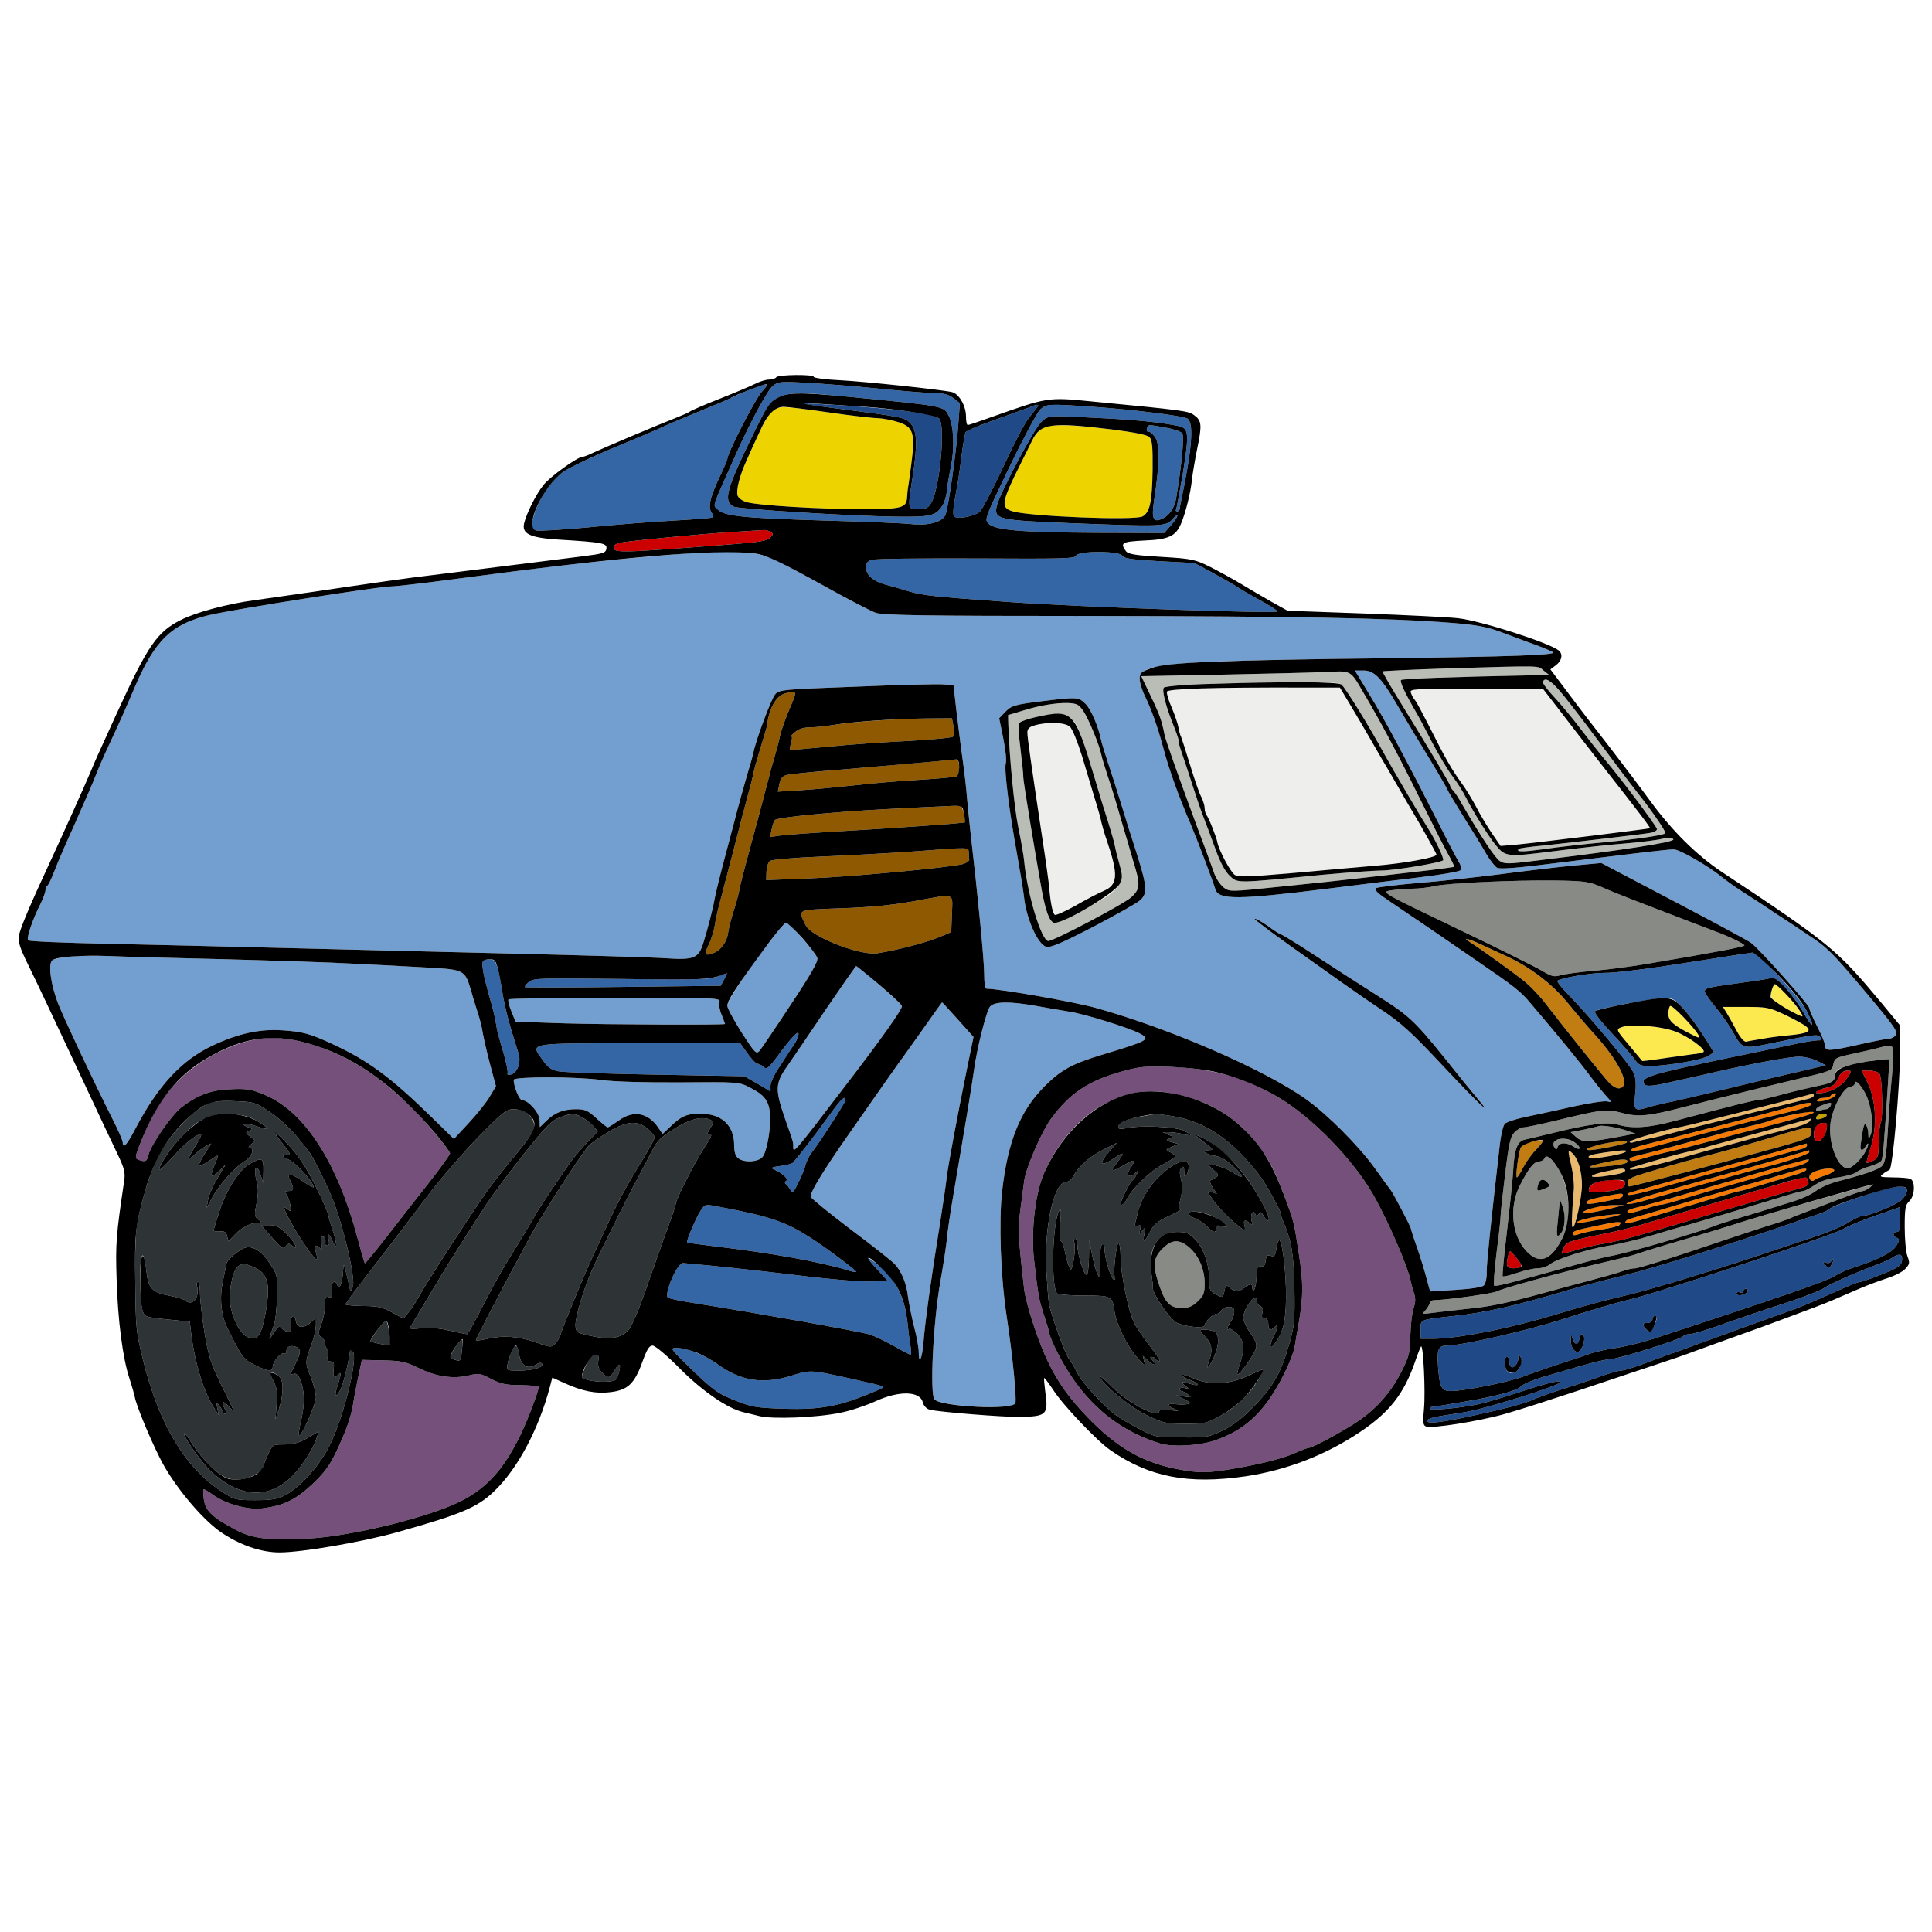 <?xml version="1.0" encoding="utf-8"?>
<!-- Generator: Adobe Illustrator 21.0.0, SVG Export Plug-In . SVG Version: 6.00 Build 0)  -->
<svg version="1.1" baseProfile="tiny"
	 id="svg204" inkscape:version="0.92.2 5c3e80d, 2017-08-06" sodipodi:docname="52.svg" xmlns:cc="http://creativecommons.org/ns#" xmlns:dc="http://purl.org/dc/elements/1.1/" xmlns:inkscape="http://www.inkscape.org/namespaces/inkscape" xmlns:rdf="http://www.w3.org/1999/02/22-rdf-syntax-ns#" xmlns:sodipodi="http://sodipodi.sourceforge.net/DTD/sodipodi-0.dtd" xmlns:svg="http://www.w3.org/2000/svg"
	 xmlns="http://www.w3.org/2000/svg" xmlns:xlink="http://www.w3.org/1999/xlink" x="0px" y="0px" viewBox="0 0 850 850"
	 xml:space="preserve">
<sodipodi:namedview  bordercolor="#666666" borderopacity="1" gridtolerance="10" guidetolerance="10" id="namedview206" inkscape:current-layer="svg204" inkscape:cx="1051.9892" inkscape:cy="497.22065" inkscape:pageopacity="0" inkscape:pageshadow="2" inkscape:window-height="978" inkscape:window-maximized="1" inkscape:window-width="1920" inkscape:window-x="0" inkscape:window-y="1" inkscape:zoom="0.83294118" objecttolerance="10" pagecolor="#ffffff" showgrid="false">
	</sodipodi:namedview>
<g id="g202" transform="translate(0,0) scale(1,1)">
	<path id="path4" fill="none" d="M0,0h425h425v425v425H425H0V425V0z M341.5,166c-0.3,0.5-1.7,1-3.1,1s-4.1,0.8-6.2,1.9
		c-2,1-9.1,4-15.7,6.6s-12.4,5.1-13,5.6c-0.5,0.4-3.2,1.6-6,2.7c-8.5,3.3-31.8,13.2-36.1,15.2c-2.2,1.1-4.5,2-5.1,2
		c-2.2,0-14.3,8.7-17.2,12.4c-3.3,4.1-7.4,12.3-8.5,16.8c-1.1,4.7,2.6,6.4,15.1,7.2c19.7,1.2,21.4,1.6,21.1,4
		c-0.3,1.9-1.3,2.2-10.8,3.4c-5.8,0.7-20.8,2.6-33.5,4.2c-12.6,1.6-27,3.4-32,4c-9.8,1.1-27.8,3.7-53.5,7.5
		c-9.1,1.3-20.1,2.9-24.5,3.5c-12.3,1.6-26.4,5.4-33,8.8C69.2,278,65.1,283.9,52,312.5c-1,2.2-3.6,7.8-5.7,12.5
		c-2.2,4.7-5,11-6.2,14c-2.3,5.5-12.9,29.2-18.2,40.5c-8.8,18.9-13.2,29.4-13.6,32.3c-0.4,2.6,0.5,5.4,4,12.5
		c4.8,9.8,7.8,16.2,24.7,52.2c5.9,12.6,12.4,26.5,14.5,30.8c3.3,6.9,3.7,8.5,3.1,12.5c-3.5,23.5-3.8,27.3-3.3,42.7
		c0.5,18.2,2.7,35.2,5.7,44.1c1.1,3.4,2.1,7,2.3,8c0.2,1.1,1.7,5.5,3.4,9.9C77,661.1,99.5,682.9,123,683c9.8,0,36.7-4.6,52.5-9.1
		c27.3-7.7,34.5-10.7,41.8-17.7c10.3-9.8,19.6-27.1,24.6-45.9l1.1-4.2l5.3,2.4c7.9,3.6,14,4.8,20.2,4c7.6-0.9,10.6-3.6,14-13
		c2.1-5.8,3.1-7.5,4.6-7.5c1.1,0,6.3,4.3,12.2,10.3c9.9,9.9,20.7,17.3,27.7,19c1.4,0.3,4.5,1.1,7,1.7c5.7,1.5,25.8,0.7,36-1.5
		c4.1-0.8,11-3.1,15.2-5c10.5-4.8,19.6-4.5,20.8,0.5c0.4,1.5,1.6,2.8,3,3.2c3.6,1,32.4,3.3,39.6,3.2c11.9-0.2,12.7-1,11.3-10.9
		c-0.4-3.3-0.7-6.1-0.5-6.2c0.2-0.2,2,2.3,4.1,5.4c4.4,6.8,19.2,22.3,25,26.3c17.1,11.9,34.3,15.2,59.6,11.5
		c18-2.7,35.4-9.4,50.6-19.7c12.5-8.4,18.9-16.5,23.7-30.2c1.2-3.6,2.5-6.9,2.8-7.2c1-1,2,20,1.3,27.4c-0.6,6-0.4,7.3,0.9,7.8
		c2.5,1,23.3-2.3,34.6-5.5c5.8-1.6,20.6-6.4,33-10.5c12.4-4.2,27.5-9.2,33.5-11.2c6.1-2,13.7-4.6,17-5.9c3.3-1.2,9.2-3.3,13-4.7
		c13.2-4.7,19.9-7.1,39-14.3c7.2-2.7,8-3.1,20-8.3c3.9-1.7,9.6-3.8,12.7-4.8c3.2-1,6.8-2.8,8-4.1c2-2.1,2.1-2.7,1-5.6
		c-0.7-1.9-1.2-7.6-1.2-12.9c0-8.2,0.3-9.7,2-11.3c2.5-2.3,2.8-9,0.4-9.9c-0.9-0.3-4.3-0.6-7.7-0.6c-5.6-0.1-6-0.2-4.3-1.5
		c1-0.8,2.4-1.6,2.9-1.8c1.4-0.4,4.6-37,4.7-52.4v-11.1l-8.6-10.4c-19.2-23-22.5-25.8-69.9-57.2c-11.1-7.4-21.8-18-31.4-31.1
		c-4-5.5-12-16.1-17.7-23.5c-5.8-7.4-14.1-18.2-18.4-24l-7.9-10.5l2.4-1.8c2.7-2,3.2-4.9,1.3-6.5c-4.4-3.5-34.4-13.1-44.3-14.2
		c-4.4-0.5-23.1-1.4-41.5-2.1l-33.5-1.2l-7-3.9c-3.8-2.2-9.9-5.7-13.5-7.9c-3.6-2.2-9.7-5.5-13.6-7.5c-6.7-3.3-8-3.6-21.5-4.4
		c-11.8-0.7-14.6-1.2-15.6-2.6c-2.6-3.6-1.6-4.1,8.1-4.6c10.7-0.4,13.9-1.9,16.2-7.4c2-4.7,4.3-13.9,4.8-19.4
		c0.3-2.5,1.3-8.6,2.3-13.5c2.2-10.6,2-12.4-1.3-14.8c-2.6-1.9-4-2.1-45.4-6.1c-19-1.9-19.2-1.8-43.5,6.8c-5.5,2-10.3,3.6-10.7,3.6
		c-0.5,0-0.8-1.7-0.8-3.8c0-4.6-3.1-10-6.2-10.7c-4.9-1.1-37.9-4.6-49-5.2c-6.5-0.3-11.8-1-11.8-1.5
		C358,164.6,342.2,164.8,341.5,166z"/>
	<path id="path6" fill="#3465A4" d="M354.8,168.4c6.8,0.4,21.2,1.5,32,2.6c10.8,1.1,22,2,24.8,2c3.7,0,5.9,0.6,7.9,2.2l2.8,2.2
		l-0.7,9.5c-0.8,11.5-4.3,36.1-5.6,39.5c-1.2,3.2-7.4,5-14.9,4.2c-3.1-0.4-20.4-1.1-38.6-1.6c-35.8-1.1-43.9-1.9-46.8-4.9
		c-2.1-2.1-2.9,0.3,8-24.1c6.3-14.1,14-28.4,16.3-30.2C342.3,167.9,343.4,167.8,354.8,168.4z M331.7,190.4
		c-12.3,25.2-13.6,30-8.9,32.5c2.1,1.1,50.5,4.1,71.2,4.4c15.5,0.2,17.6-0.3,20.6-4.8c0.9-1.3,1.8-4.3,2-6.7
		c0.2-2.3,1.1-7.4,1.9-11.2c1.5-7.8,1.1-17.4-1.1-21.7c-2.2-4.3-1.5-4.2-44.9-8.4C341.1,171.5,340.9,171.6,331.7,190.4z"/>
	<path id="path8" fill="#204A87" d="M357.5,177.6c31.6,1.6,51.6,4,55.5,6.4c3.2,2,0.5,31.6-3.5,37.6c-1.2,1.9-2.4,2.4-5.5,2.4
		c-4.7,0-4.7,0.2-2.5-14c2.2-14.2,2-20.3-0.7-23.5c-2.6-2.9-3-3-34.3-7C350.7,177.5,349.2,177.1,357.5,177.6z"/>
	<path id="path10" fill="#EDD400" d="M365,181.5c9.6,1.4,19.3,2.5,21.5,2.5c2.2,0.1,6.2,0.9,9,1.8c6.4,2.2,7.2,4.8,5.4,18.7
		c-0.7,5.5-1.4,10.3-1.5,10.7c-0.1,0.5-0.2,1.9-0.3,3.2c-0.2,5.1-1.9,5.6-19.7,5.6c-18.9,0-45.2-1.6-50.6-3c-2.2-0.6-3.9-1.8-4.3-3
		c-0.7-2.3,0.9-8.8,4-15.5c1.2-2.8,3.7-8.3,5.6-12.3c1.8-4,4.4-8.2,5.7-9.3C342.9,178.5,343.9,178.5,365,181.5z"/>
	<path id="path12" fill="#3465A4" d="M335.3,172.2c-2.8,2.9-15.3,27.2-15.3,29.7c0,0.5-1.3,3.5-2.8,6.7c-4.6,9.5-5.8,14.2-4.3,16.6
		c0.7,1.1,1,2.2,0.8,2.4c-0.3,0.3-7.8,0.9-16.8,1.4s-26.1,1.8-37.9,3c-11.8,1.1-22.2,1.7-23.2,1.4c-2.2-0.7-2.3-2.8-0.3-8.5
		c2.4-6.8,7.3-13.6,12.3-17.3c2.6-1.8,13-6.8,23.2-11c10.2-4.2,19.3-8.1,20.2-8.6s7.9-3.5,15.5-6.6s14.3-5.9,14.8-6.3
		c0.6-0.3,3.9-1.8,7.5-3.3C337.7,168.2,339.1,168.3,335.3,172.2z"/>
	<path id="path14" fill="#204A87" d="M456.3,179.2c-0.5,0.7-2.4,3.1-4.1,5.3c-1.7,2.2-6.7,11.9-11.1,21.5c-4.5,9.6-9,18.2-10.1,19.2
		c-2.5,2-9.8,3.4-11.2,2c-0.6-0.6-0.5-3.6,0.5-8.8c0.9-4.4,2.1-12.2,2.7-17.5c0.7-5.3,1.5-10.2,1.9-10.8c0.4-0.6,6.3-3.1,13.2-5.5
		c6.8-2.4,13.5-4.9,14.9-5.4C456.4,177.7,457.4,177.8,456.3,179.2z"/>
	<path id="path16" fill="#3465A4" d="M481,179c17.4,1.2,38.8,3.9,41.3,5.1c3.1,1.7,2.2,13.4-2.8,36.9c-0.2,0.8-0.4,2.1-0.4,2.7
		c-0.1,0.7-0.6,1.3-1.2,1.3c-0.5,0-0.8-0.4-0.5-0.8c0.3-0.5,1.6-7.9,3.1-16.5c2.7-16.9,2.5-19.2-1.8-20.2
		c-6.7-1.5-17.9-2.7-33.6-3.5c-24.7-1.3-23.6-1.4-27,1.7c-3.3,3.1-18.5,31.9-19.6,37c-1.2,5.8,0.5,6.2,33.1,7.5
		c39.4,1.5,41.3,1.5,44.2-1.7c1.2-1.5,2.2-2.1,2.2-1.6c0,0.6-1.3,2.5-2.9,4.3l-2.9,3.3l-30.4-0.1c-32.6-0.2-44-1.1-47-4.1
		c-1.7-1.8-1.4-2.5,9.3-24.8c6.1-12.7,12.2-24,13.5-25.3C460.5,177.7,460.9,177.6,481,179z"/>
	<path id="path18" fill="#EDD400" d="M488.9,188.9c10.2,1.3,15.8,2.4,16.8,3.4c1.2,1.2,1.5,4.2,1.4,14.3
		c-0.2,14.2-1.2,18.8-4.4,20.6c-3.4,1.9-50.5,0-57.4-2.3c-5.1-1.6-4.7-4,3.6-20.6c2-4,4.4-8.8,5.3-10.7c1-1.9,2.8-4.2,4-5
		C461.2,186.5,469.4,186.6,488.9,188.9z"/>
	<path id="path20" fill="#3465A4" d="M512.6,188.1c3.5,0.6,6.8,1.7,7.5,2.5c1,1.2-0.1,13.4-2.7,28.9c-0.7,4-3,7.3-6,8.7
		c-4.1,1.9-4.9,0.1-3.6-8.4c2.3-15.1,2.5-23.3,0.8-26.7c-0.9-1.7-2.3-3.1-3.1-3.1c-0.9,0-1.2-0.6-0.9-1.5
		C505.3,186.7,504.8,186.7,512.6,188.1z"/>
	<path id="path22" fill="#CC0000" d="M336,233.2c0.8-0.1,2.2,0.3,3,0.8c1.3,0.8,1.3,1.1-0.2,2.6c-1.4,1.4-5.2,2-18.5,3
		c-49.3,3.8-50.3,3.8-50.3,0.9c0-0.7,1.5-1.5,3.3-1.8c5.2-0.9,34.2-3.7,48.2-4.6C328.7,233.7,335.2,233.2,336,233.2z"/>
	<path id="path24" fill="#729FCF" d="M340.6,246.1c2.7,1.2,13,6.7,22.9,12.2c9.9,5.5,19.7,10.6,21.8,11.3c3.2,1.1,20.7,1.4,94.4,1.4
		c88,0.1,133.3,0.9,159.7,3.1c10,0.8,14.7,1.7,20.5,3.8c4.2,1.6,11,4.1,15.1,5.6c4.1,1.5,7.9,3.1,8.3,3.5c1.4,1.2-19.1,1.9-72.3,2.6
		c-97.4,1.1-109.4,2.1-109.6,9c0,1.6,1,5,2.3,7.6c2.8,5.8,5.5,13.2,7.8,21.8c2.8,10.6,6.8,21.7,12.5,35c3,7.1,9.6,24.6,10.7,28.2
		c1.4,4.8,9.8,4.7,49.3-0.2c12.9-1.6,31.1-3.9,40.5-5c9.3-1.1,17.4-2.5,18-3.1c0.6-0.6,0.4-1.9-0.7-3.7c-0.9-1.5-4.2-7.7-7.2-13.7
		c-14.4-28.4-25.2-48.7-31.6-59.1l-6.9-11.4h3.8c4.8,0,7.9,3.2,15.6,16.5c3.2,5.5,9.4,15.8,13.7,22.8c4.3,7.1,7.8,13.2,7.8,13.5
		c0.1,0.4,3.2,5.6,7,11.7c3.8,6,8.3,13.3,9.9,16.2c1.7,2.9,3.9,5.6,4.8,6.1c1.2,0.7,9.7,0,25.3-2c35.5-4.4,49.7-6.1,52.4-6.1
		c2.6,0,15.5,7.5,21.2,12.2c1.7,1.4,5.7,4.3,9,6.4c3.2,2,9.8,6.3,14.5,9.5c4.8,3.1,11.3,7.4,14.5,9.6c8.1,5.3,10,7.1,23.8,23.4
		c14.7,17.5,15.9,19.2,14.4,20.9c-0.6,0.7-1.8,1.3-2.8,1.3c-0.9,0-6.7,1.1-12.8,2.5c-13.4,3-15.2,3.1-15.2,0.6c0-1-1.6-4.8-3.5-8.5
		c-1.9-3.7-3.5-7.4-3.5-8.1c0-1.4-21.7-25.7-25.5-28.6c-1.7-1.3-17.2-9.6-56.5-30.2l-9.5-5l-13,1.2c-7.1,0.7-21.5,2.4-32,3.8
		c-10.4,1.3-26.5,3.1-35.7,3.8c-9.2,0.8-17.4,1.8-18.3,2.2c-1.2,0.7,0.4,2.2,6.7,6.4c4.6,3.1,12.8,8.7,18.3,12.4
		c5.5,3.8,13.8,9.5,18.5,12.7c17,11.6,20,13.9,24.3,19.1c12.3,14.4,22.4,26.8,26,31.7c2.2,3,5.4,7,7.1,8.9c2.7,2.9,2.8,3.2,0.9,2.7
		c-1.2-0.4-8.1,0.7-15.5,2.3c-7.3,1.7-16.8,3.7-21,4.6c-4.2,0.9-8.2,2.2-8.8,3c-0.7,0.8-1.6,4.7-2.1,8.7c-4.1,35.9-5.8,52-5.8,56.2
		c0.1,2.8-0.5,5.4-1.3,6.2c-0.8,0.7-5.6,1.5-12.4,1.9l-11.2,0.7l-1.6-5.8c-0.8-3.3-2.7-9.3-4.1-13.4c-1.5-4.1-2.7-8-2.8-8.6
		c-0.3-1.2-7.7-15.4-8.9-16.9c-0.4-0.5-3.6-4.8-6.9-9.5c-7.4-10.2-20.9-23.7-30.3-30.4c-18.4-13.1-60.1-31.2-92.6-40.2
		c-9.8-2.7-42.2-8.4-47.9-8.4c-0.7,0-1.1-2.6-1.1-6.5c0-5.7-2.5-31.9-6.1-63c-0.6-5.5-1.3-12.3-1.5-15c-0.2-2.8-1-10.2-1.9-16.5
		c-0.9-6.3-2.1-16.2-2.8-22l-1.2-10.5l-4.5-0.4c-2.5-0.2-19.7,0.2-38.2,1c-32.1,1.2-33.9,1.3-35.7,3.3c-1.7,1.8-8.5,20-9.6,25.6
		c-0.2,1.1-1.5,5.8-2.9,10.3c-1.3,4.5-3.8,13.4-5.4,19.7c-1.7,6.3-4.2,16-5.7,21.5c-1.4,5.5-2.8,11.3-3.1,13
		c-0.7,4.3-3.3,14.1-5.1,19.8c-2.1,6.3-4.1,7.1-16.3,6.3c-5.2-0.4-36.3-1.3-69.1-2.1c-32.8-0.8-78.7-1.9-102-2.5s-57.3-1.4-75.6-1.8
		c-18.2-0.4-33.5-1-33.9-1.5c-0.9-0.8,1.8-8.9,5.3-15.8c1.3-2.6,2.3-5.4,2.3-6.2c0-0.9,0.4-1.8,0.9-2.1c0.4-0.3,1.6-2.7,2.6-5.3
		c1-2.6,3.1-7.7,4.7-11.3c2.7-6,5.2-11.6,10.8-24.4c1.2-2.7,3-7.1,4.1-9.9c1.1-2.8,4-9.2,6.3-14.1c2.4-5,6.7-14.7,9.6-21.6
		c9-21.2,16.4-28.5,33.1-32.4c11-2.6,74.8-12.6,79.9-12.6c1.9,0,13.4-1.3,25.5-2.9c38.6-5.2,63.3-8.1,91-10.5
		C321.2,241.7,331.3,242,340.6,246.1z M458.5,308.5c-12.2,1.5-13.6,1.9-16.5,5l-2.4,2.5l1.8,8.9c1,4.9,1.5,9.8,1.1,11
		c-0.8,2.6,1.6,21.7,5.1,40.7c1.3,7.2,2.6,15.2,2.9,17.9c1,9.7,6.1,21.1,9.9,22.1c1.8,0.4,7-1.8,20.7-8.9
		c10.1-5.3,19.4-10.5,20.6-11.7c3.4-3.2,3-6.2-2.7-24c-1-3-3.5-10.9-5.5-17.5c-2-6.6-4.8-15.3-6.2-19.4c-1.3-4.1-2.6-8.2-2.8-9.2
		c-1.2-6.1-4.4-13.6-6.8-16.1C474.5,306.6,474,306.6,458.5,308.5z M552,404.3c0,0.5,11.1,8.7,23.5,17.4c4.4,3.1,11.8,8.4,16.5,11.7
		c4.7,3.3,11.2,7.8,14.5,10c10,6.6,14.2,10.4,29.8,27.1c14,14.9,21.3,21.8,13.8,12.9c-1.8-2.1-8.4-10.2-14.6-18
		c-13-16.1-15.8-18.7-28.6-26.8c-11.6-7.4-23.9-15.3-34.6-22.3c-4.6-2.9-8.6-5.3-8.9-5.3c-0.4,0-2.1-1.1-3.8-2.3
		C556.2,406.1,552,403.7,552,404.3z"/>
	<path id="path26" fill="#BABDB6" d="M470,309.3c3.8,0.2,4.7,0.7,6.6,3.5c2.3,3.3,7.1,15.1,7.9,19.1c0.2,1.2,1.5,5.4,2.8,9.4
		c1.4,4,3.9,12.1,5.6,18.2c1.8,6,4.3,14.6,5.6,19.1c3.3,10.6,3.2,12.4-0.7,16.1c-3.1,2.9-34.1,19.3-36.6,19.3c-3,0-9.3-20.8-10.6-35
		c-0.2-2.5-1.4-9.2-2.6-15c-1.8-8.9-3.9-30.5-4.4-45.5l-0.1-3.9l6-1.8c3.3-1.1,8.3-2.3,11-2.7C463.3,309.6,467.5,309.3,470,309.3z
		 M465.1,314.1c-5.1,0.1-15,2.4-16.4,3.8c-0.8,0.8-0.7,3.9,0.3,11.8c0.7,6,1.3,11.5,1.2,12.3c0,0.8,1.3,9.4,2.9,19
		c1.6,9.6,3.6,21.5,4.5,26.5c2.1,12.7,4.1,18.5,6.4,18.5c1,0,5.4-1.8,9.7-4.1c19.3-10.1,21.3-12.5,18.8-21.7c-0.9-3.1-1.8-6.8-2-8
		c-0.2-1.3-1.5-5.8-2.8-10c-1.4-4.3-4.2-13.3-6.2-20.2c-5.7-19.2-7.6-23.9-10.3-26C469.7,314.8,467.3,314,465.1,314.1z"/>
	<path id="path28" fill="#EEEEEC" d="M470.7,319.7c1.1,1,3.4,6.7,5.3,12.8c1.8,6,4.4,14.6,5.7,19c1.4,4.4,2.7,9.1,2.9,10.4
		c0.3,1.3,1.3,4.9,2.4,8c5.1,15,4.9,19.4-1.5,22.1c-2.4,1-7.9,3.9-12.4,6.5c-4.5,2.5-8.6,4.3-9,4c-1-0.5-2-5.7-2.5-12.1
		c-0.2-2.2-1.5-11.8-3-21.4c-5-33.3-6.6-44.5-6.6-46.7c0-1.7,0.8-2.5,3.3-3.2C460.9,317.5,468.6,317.8,470.7,319.7z"/>
	<path id="path30" fill="#3465A4" d="M493.8,244.5c0.6,1.2,4,1.7,16.3,2.4l15.4,0.8l8,4.3c4.4,2.4,9.1,5.1,10.5,6
		c1.4,1,4.5,2.8,7,4.2c7.2,3.9,11,6.3,11,6.8c0,1.1-88.2-2-117.5-4.1c-33.9-2.4-38.4-2.9-44.5-4.7c-3.6-1.1-8.4-2.5-10.8-3.1
		c-5.2-1.5-8.2-4.2-8.2-7.6c0-1.8,0.7-2.7,2.8-3.2c1.5-0.5,22.1-0.7,45.8-0.6c37.5,0.2,43.3,0.1,43.8-1.2
		C474.2,242.3,492.5,242.3,493.8,244.5z"/>
	<path id="path32" fill="#BABDB6" d="M679.1,295l2.4,1.9l-7,0.2c-35.4,0.7-57.5,1.5-58.1,2.1c-0.6,0.7,1.6,5.5,6.7,14.3
		c1,1.6,4.1,7.5,6.9,13c2.9,5.5,6.9,12.2,9,15c2.1,2.7,4.8,7,6,9.5c3,5.9,9.7,16.7,12.8,20.5c4.5,5.6,5,5.6,25.8,3
		c10.4-1.3,24.5-2.9,31.4-3.4c6.9-0.6,14.3-1.5,16.5-2.1c2.8-0.6,4.2-0.6,4.7,0.3c0.7,1.2-21.8,4.7-59.9,9.3
		c-12.9,1.6-14.4,1.6-16.5,0.2s-8.1-10.5-16.7-25.2c-1.2-2.3-2.9-4.8-3.7-5.7c-0.8-0.8-1.4-1.8-1.4-2.2c0-0.7-7.3-13-21.2-35.6
		c-4.9-7.9-8.7-14.5-8.5-14.7c0.2-0.2,12.7-0.8,27.8-1.3C679.7,292.8,676.5,292.8,679.1,295z"/>
	<path id="path34" fill="#BABDB6" d="M600.3,305.5c7,11.8,15,26.8,24.2,45.5c8.9,17.9,8.8,17.6,12.4,24.4c1.8,3.2,3.1,5.9,2.9,6
		c-0.2,0.1-4.8,0.7-10.3,1.4c-5.5,0.6-17.6,2-27,3.1c-9.3,1.1-27,3-39.2,4.2c-22.1,2.3-22.3,2.3-24.9,0.4c-1.4-1.1-3.3-3.8-4.1-6
		c-0.8-2.2-2.5-6.9-3.8-10.5c-1.4-3.6-4.3-11.5-6.5-17.5c-6.2-16.8-11.1-30.8-11.6-33c-1.3-6.5-2.1-8.9-6-17l-4.3-9l36.2-0.7
		c19.9-0.4,39.6-0.9,43.7-1.1C595.1,295.1,593.8,294.4,600.3,305.5z M566.5,300.2c-35.6,0.5-53.3,1.2-54.4,2.3
		c-1.1,1.1,0.8,8.4,4.8,18.2c1.1,2.9,1.9,5.3,1.6,5.3c-0.2,0,0.5,2.6,1.6,5.7c1.1,3.2,3.1,9.2,4.4,13.3s3.4,10.4,4.8,14
		c1.4,3.6,3.9,10.3,5.6,15c2.1,5.7,4.1,9.4,6.2,11.4c3.6,3.2,2.1,3.3,40.4-0.5c11-1,22.8-1.9,26.2-1.9c5.7,0,26-3.4,27.2-4.5
		c0.6-0.6-3.2-8.6-6.3-13.5c-2.8-4.3-16-26.7-19.7-33.5c-6.4-11.8-17.1-29.1-18.7-30.3C588.9,300.2,583.3,300,566.5,300.2z"/>
	<path id="path36" fill="#EEEEEC" d="M573,302.5h16.5l4.8,8c2.6,4.4,6.6,11.1,8.8,15c2.2,3.8,4.4,7.7,4.9,8.5s3.7,6.2,7,12
		c3.3,5.8,6.5,11.2,7,12c3.6,6,10,17.5,10,18c0,1.3-14.5,3.9-27,4.9c-6.9,0.6-23.1,2-36.1,3.2c-19.7,1.7-24,1.9-25.7,0.8
		c-1.8-1.2-7-10.9-7.6-14.3c-0.3-2-3.9-11.1-4.8-12c-0.4-0.6-0.8-1.9-0.8-3c0-1.2-0.7-3.4-1.5-5c-0.9-1.6-3.1-8.1-5-14.3
		c-1.9-6.3-3.7-11.8-3.9-12.2c-0.3-0.4-0.8-2.2-1.1-3.9c-0.3-1.8-1.7-5.8-3-8.9c-1.4-3.1-2.3-6.3-2.1-7c0.4-1,5.6-1.3,21.8-1.6
		C546.9,302.6,563.9,302.4,573,302.5z"/>
	<path id="path38" fill="#BABDB6" d="M697.7,318.6c14.9,20,19.5,26.1,23.7,31.4c5.4,6.8,11.8,16.2,11.3,16.6
		c-0.9,0.9-12.4,2.6-27.1,4c-8.7,0.8-20.5,2.1-26.3,3c-9.6,1.3-12.5,1.3-11.1-0.1c0.2-0.3,5.1-1,10.9-1.5c14.8-1.6,43.9-5,47.2-5.6
		c1.5-0.3,2.7-1,2.7-1.6c0-1.1-15.7-22.1-23.1-30.8c-2.5-3-7.4-9.2-10.8-13.7c-3.4-4.5-8.6-10.7-11.4-13.7c-2.9-3.1-5.1-6-4.9-6.6
		C680,296.6,684.9,301.5,697.7,318.6z"/>
	<path id="path40" fill="#EEEEEC" d="M649.4,303h29.4l7.1,9.2c3.9,5.1,12,15.6,18,23.3c17.5,22.3,22.3,28.6,22,28.9
		c-0.6,0.3-50.2,6.4-58.6,7.2l-7.1,0.6l-4.2-6.1c-2.2-3.4-5.3-8.5-6.7-11.4c-1.5-2.8-4.3-7.5-6.3-10.2c-4.5-6.2-7.2-11-15-26.5
		c-2.4-4.7-4.8-9.2-5.5-10c-0.7-0.8-1.5-2.3-1.8-3.3C620.1,303.1,621.9,303,649.4,303z"/>
	<path id="path42" fill="#8F5902" d="M347.4,311.8c-1.9,4.4-3.8,9.9-4.3,12.3s-1.7,6.9-2.6,9.9c-0.9,3-2.1,7.3-2.6,9.5
		c-1.5,5.9-6.5,24.6-9.5,35.5c-1.4,5.2-2.8,10.8-3.1,12.4c-0.2,1.5-1.3,5.6-2.4,9c-1.1,3.3-2.2,7.7-2.5,9.6
		c-0.5,4.4-3.3,8.2-6.7,9.4c-3.7,1.3-4,0.6-1.8-4c1.1-2.2,2.2-6,2.6-8.4c0.3-2.5,1.7-8.3,3-13c1.2-4.7,3.7-14.1,5.5-21
		c1.7-6.9,4.3-16.6,5.6-21.5c1.4-5,2.7-10.1,2.9-11.5c0.3-1.4,1.7-6.3,3.1-11c1.5-4.7,2.8-9.2,2.9-10c0.8-7.2,3.9-12.8,7.8-13.9
		C350.8,303.5,350.9,303.8,347.4,311.8z"/>
	<path id="path44" fill="#8F5902" d="M407.1,316.1l11.7-0.1l0.7,3.6c0.3,2,0.3,4-0.2,4.5s-9.4,1.3-19.8,1.9
		c-10.5,0.5-26.2,1.6-35,2.5c-8.8,0.8-16.3,1.5-16.7,1.5s-0.3-1.4,0.2-3c0.5-1.7,0.6-3,0.2-3c-0.4-0.1,0.4-1,1.7-2
		c1.5-1.3,3.8-2,6.5-2c2.2,0,7-0.5,10.6-1.1s11.5-1.4,17.5-1.8C390.6,316.6,400.7,316.2,407.1,316.1z"/>
	<path id="path46" fill="#8F5902" d="M420.8,334.1c1.5-0.1,1.7,6.5,0.1,7.5c-0.6,0.3-8.1,1-16.6,1.5c-8.6,0.5-21.7,1.6-29.2,2.5
		c-7.5,0.8-17.9,1.8-23.3,2.1l-9.6,0.6l0.7-3.4c0.5-2.4,1.3-3.4,3.1-3.9c1.4-0.4,12.2-1.5,24-2.4c11.8-1,27.8-2.4,35.5-3.1
		C413.2,334.8,420.1,334.2,420.8,334.1z"/>
	<path id="path48" fill="#8F5902" d="M422.5,354.5c0.9,0.1,2.7,6.6,2,7.3c-0.4,0.4-30.1,2.5-59.5,4.2c-10.2,0.6-20.2,1.4-22.4,1.7
		l-3.8,0.6l0.7-3.4c0.4-1.9,1-3.7,1.4-4.1c1.1-1.2,25.8-3.6,48.6-4.8c11.6-0.6,23.5-1.2,26.5-1.3C419,354.5,421.9,354.4,422.5,354.5
		z"/>
	<path id="path50" fill="#8F5902" d="M426.2,375c0,1.1,0.1,2.5,0.2,3.2c0.1,0.6-1.2,1.5-2.9,2c-5.9,1.5-50.3,5.7-68.2,6.3l-18.2,0.7
		l0.1-3.6c0.1-2,0.7-4.1,1.5-4.8c0.8-0.6,9.9-1.4,23.6-2c12.2-0.5,30.1-1.5,39.7-2.2C427.2,372.7,426,372.7,426.2,375z"/>
	<path id="path52" fill="#888A85" d="M684.5,387.4c12.7,0.2,14.6,0.5,20,2.8c3.3,1.5,10.1,4.2,15,6.1c20.7,8,31.3,12,35.5,13.6
		c5.7,2.1,11.9,5.1,12.5,6c0.3,0.6-11.2,2.8-42.5,8.1c-6.3,1.1-16.9,2.5-23.5,3.1c-6.6,0.5-13.4,1.5-15.1,2c-2.7,0.8-3.8,0.5-8-2
		c-2.7-1.6-19.7-10.1-37.9-18.8c-32.2-15.4-32.8-15.8-29-16.5c2.2-0.4,6.5-0.7,9.5-0.8c3,0,7.5-0.5,10-1.1c2.5-0.7,12.4-1.5,22-1.9
		C662.6,387.6,676.8,387.3,684.5,387.4z"/>
	<path id="path54" fill="#8F5902" d="M418.8,402.1l-0.3,8l-6,2.5c-5.5,2.2-18,5.5-26.5,6.8c-7.5,1.2-29.3-7.3-31.6-12.4
		c-3.3-7.1-4.5-6.6,15.8-7.4c12.3-0.4,22.5-1.4,31.3-3C420.9,393.1,419.1,392.5,418.8,402.1z"/>
	<path id="path56" fill="#729FCF" d="M345.9,406c1.5,0,13.1,13.3,13.7,15.5c0.4,1.5-3,7.4-11.7,20.5c-6.7,10.2-12.9,19.3-13.7,20.3
		c-1.5,1.6-2,1.1-7.9-8c-3.4-5.4-6.3-10.7-6.3-11.8c0-2.4,9.5-16.6,21.3-31.7C343.3,408.2,345.5,406,345.9,406z"/>
	<path id="path58" fill="#C17D11" d="M645.2,413.1c0.7-0.1,2.1,0.5,17,7.3c11,5,20.8,12.5,28,21.4c3.4,4.2,8.5,10.2,11.3,13.2
		c11.3,12.5,16.2,23,11,23.8c-1.2,0.2-3.1-0.9-4.6-2.5c-2.9-3.1-21-25.7-27.8-34.6c-2.4-3.2-6.5-7.5-9-9.6
		c-4.1-3.4-19.9-14.8-24.7-17.8C645.3,413.7,644.8,413.1,645.2,413.1z"/>
	<path id="path60" fill="#3465A4" d="M771,419.1c2.5-0.2,20.7,19.3,24,25.9c3.9,7.7,2.5,7.8-1.7,0.2c-1.8-3.1-5.3-7.9-7.7-10.6
		c-4-4.2-4.9-4.7-7.3-4.1c-1.6,0.4-7.7,1.3-13.8,2.1c-12.6,1.7-14.5,2.1-14.5,3.6c0,0.6,2.1,3.6,4.6,6.7c2.6,3.1,6,7.9,7.6,10.8
		c4.6,8.1,4.1,8,18.6,5c18-3.7,18.9-3.8,20.1-2.3c0.9,1.1,0.7,1.4-1.1,1.3c-1.3,0-7,0.9-12.8,2.2c-5.8,1.2-15.9,3.4-22.5,4.7
		c-39.4,8.2-43.8,9.5-40.6,12.7c0.8,0.8,4.3,0.4,13.3-1.7c6.8-1.5,15.2-3.4,18.6-4.2c16.3-3.7,32.1-6.6,35.9-6.5
		c2.3,0,5.9,0.9,7.9,1.9l3.7,1.9l-9.4,2.2c-14.3,3.3-32.4,7.7-42.4,10.1c-4.9,1.2-11.9,2.8-15.5,3.6c-3.6,0.7-8.1,1.8-10,2.3
		c-7,2.2-7.4,1.9-6.6-5.4c0.5-4.6,0.3-7.4-0.8-9.7c-1.4-3.3-19.5-24.9-28.9-34.5c-2.8-2.9-4.8-5.5-4.5-5.8
		c1.2-1.2,14.7-3.5,20.8-3.5c3.6,0.1,15.3-1.3,26-2.9c10.7-1.7,23.6-3.7,28.5-4.4C765.5,419.9,770.2,419.2,771,419.1z M731.8,439.1
		c-5.3,0.2-29,4.7-30.1,5.8c-0.5,0.5,2.7,4.6,7,9.2c4.4,4.6,8.9,9.9,10.2,11.6c2,2.9,2.8,3.3,6.9,3.3c7.6,0,23-2.7,25.7-4.4l2.5-1.6
		l-2.6-4.3c-4.6-7.2-8.1-12.1-11.8-16C736.6,439.5,735.6,439,731.8,439.1z"/>
	<path id="path62" fill="#FCE94F" d="M747.2,455.3c0.8,1.6,0.5,1.6-3.4-0.4c-7.6-3.8-9.8-5.8-9.8-8.8c0-1.5,0.3-3.1,0.8-3.5
		C735.5,441.8,745.3,451.9,747.2,455.3z"/>
	<path id="path64" fill="#FCE94F" d="M737.3,453.9c5.7,2.2,13.3,7.8,12.2,8.9c-0.3,0.3-1.6,0.6-2.9,0.8c-1.3,0.1-7.3,1-13.2,1.8
		c-5.9,0.9-10.8,1.5-10.9,1.4c-0.1-0.2-2.8-3.3-5.9-7.1c-5.6-6.6-5.6-6.8-3.4-7.7C717.2,450.3,730.9,451.4,737.3,453.9z"/>
	<path id="path66" fill="#729FCF" d="M47.5,420.6c6.1,0.3,28.8,0.9,50.5,1.4c21.7,0.6,47.8,1.4,58,2c10.2,0.5,23.9,1.2,30.5,1.6
		c17.6,0.9,18,1,20.6,9.7c1.1,4,2.7,9,3.4,11.2c0.7,2.2,1.6,5.8,1.9,8c0.4,2.2,1.8,8.4,3.2,13.7l2.6,9.7l-2.7,4.5
		c-1.4,2.5-5.6,7.7-9.2,11.6l-6.6,7.1l-9.6-9.4c-18.3-17.9-28.1-25.1-44.1-32.5c-9.8-4.5-12.8-5.3-21.6-5.9
		c-10.2-0.7-19.6,1.4-31.1,6.8c-13.6,6.5-23.8,17.6-33.8,36.6c-3.6,7-5.5,9-5.5,5.9c0-0.8-2-5.4-4.5-10.3
		c-7.9-15.6-20.6-42.6-23.7-50.2c-3.5-8.7-4.8-18.3-2.7-19.7c0.8-0.5,4.1-1.2,7.4-1.6C33.8,420.5,41.5,420.4,47.5,420.6z"/>
	<path id="path68" fill="#3465A4" d="M215.5,422c2.7,0,3.6,2.3,5.5,14.5c0.6,3.8,2.2,10.8,3.6,15.5s3,9.9,3.6,11.7
		c1.1,3.9-0.7,8.6-3.6,9.1c-1,0.2-1.6,0-1.3-0.5s-0.5-4.7-1.9-9.4c-1.4-4.6-2.7-9.5-2.9-10.9c-0.5-3.5-1.4-7.5-3.6-15
		c-2.3-8.3-3.1-12.9-2.4-14.1C212.9,422.4,214.2,422,215.5,422z"/>
	<path id="path70" fill="#729FCF" d="M376.7,425c1,0,19.8,16.5,20.1,17.6c0.3,1.3-9.2,14.7-25.2,35.5
		c-22.2,29.1-22.6,29.5-22.6,26.5c0-2.2,0.2-1.6-3.4-11.8c-4.7-13.5-4.6-16,0.6-23.5c2.4-3.4,10.1-14.8,17.2-25.3
		C370.5,433.6,376.5,425,376.7,425z"/>
	<path id="path72" fill="#3465A4" d="M319.8,428.1c0.1,0-0.4,1.2-1.2,2.8l-1.5,2.8l-42.8,0.5c-23.5,0.3-43,0.3-43.3,0.1
		c-0.3-0.3,0.5-1.3,1.7-2.3c2.1-1.7,4.7-1.7,40.5-1.3c32.3,0.4,38.9,0.3,42.3-1C317.7,428.9,319.6,428.2,319.8,428.1z"/>
	<path id="path74" fill="#FCE94F" d="M780.9,433c1.6,0,12.1,12.2,12.1,14.1c0,0.4-3.1-1.1-7-3.3c-7.1-4.1-7.4-4.6-6.4-8.6
		C780,434,780.5,433,780.9,433z"/>
	<path id="path76" fill="#729FCF" d="M270.6,439c45.5,0,46.5,0,45.9,1.9c-0.3,1.1,0.1,3.6,1,5.6c0.8,2.1,1.5,3.9,1.5,4
		c0,0.5-51.6,0.3-71.4-0.3l-20.8-0.7L225,445c-1-2.5-1.6-4.8-1.3-5.3C223.9,439.3,245,439,270.6,439z"/>
	<path id="path78" fill="#729FCF" d="M414.5,441c0.1,0,3.2,3.4,7,7.6l6.8,7.6l-3.1,15.1c-4.1,20.1-8,41.1-8.7,46.7
		c-0.2,2.5-1.6,11.5-2.9,20c-4,24.6-6.7,44.4-7.3,52.5c-0.6,7.4-2.1,10.5-2.1,4.2c0-1.7-0.9-6.8-2.1-11.2
		c-1.1-4.4-2.2-10.2-2.6-12.8c-0.6-5.9-2.9-11.4-5.8-14.5c-1.2-1.3-9.9-8.2-19.4-15.3c-9.4-7.1-17.3-13.6-17.6-14.3
		c-0.6-1.5,5-10.8,16.1-26.7c15.2-21.8,19.5-27.9,26.7-37.9c4.1-5.8,9.2-12.9,11.2-15.8C412.7,443.4,414.4,441,414.5,441z"/>
	<path id="path80" fill="#729FCF" d="M455.5,442.5c4.4,0.8,10.9,1.9,14.5,2.5c6.6,0.9,26.2,7,31.3,9.6c5.1,2.7,4.2,3.2-16.3,9.4
		c-13.6,4.1-18.4,6.8-25.8,14.3c-10.5,10.7-15.8,23.9-18.3,45.7c-1.5,13.3-0.7,37.2,1.9,54.5c2.7,17.8,4.6,37,3.9,38.9
		c-0.5,1.3-2.4,1.6-10.9,1.6c-11.3,0-22.5-1.5-24.6-3.2c-2.2-1.9-0.7-33.8,2.5-51.8c1.4-8,2.7-16.5,2.9-19c0.2-2.5,1.4-11,2.8-19
		c4.2-24.5,8.5-50.3,9.1-55.1c1.2-9.2,5.5-26.3,7.1-28.1C437.7,440.6,444.1,440.5,455.5,442.5z"/>
	<path id="path82" fill="#FCE94F" d="M758,443h9.9c9.3,0,10.5,0.2,17.3,3.4c4,1.9,8.2,4.2,9.3,5.1c2.8,2.2,0.9,3.2-7.5,4
		c-3.6,0.3-9,1-12,1.6c-3,0.5-6.1,1-6.9,1.2c-0.8,0.1-2.7-2.1-4.3-5.3c-1.6-3-3.6-6.5-4.4-7.8L758,443z"/>
	<path id="path84" fill="#3465A4" d="M351.2,454.4c0.7,1.1-1,4.2-7.9,14.4c-2.4,3.4-4.3,7.4-4.3,8.8v2.6l-5.7-3.4l-5.8-3.3l-39-0.7
		c-21.4-0.4-40.8-1-43-1.5c-3-0.6-4.6-1.8-6.8-5c-5.4-7.6-7.4-7.3,42.6-7.3h44.4l3.2,4.5c1.8,2.5,3.7,4.5,4.3,4.5s1.9,0.6,2.7,1.4
		c1.5,1.3,2.3,0.6,8.1-7.3C347.6,457.3,350.8,453.8,351.2,454.4z"/>
	<path id="path86" fill="#75507B" d="M168.6,476.2c3.8,3.1,8.9,7.5,11.4,9.9c6.3,6.1,18,20,18,21.3c0,0.6-4.2,6.5-9.4,13.1
		c-5.2,6.6-13.6,17.3-18.6,23.8c-5.1,6.5-9.3,11.7-9.5,11.5s-1.7-5.4-3.3-11.5c-8.9-33.2-23.3-55.3-40.7-62.6
		c-6-2.5-7.8-2.8-14.9-2.5c-8.8,0.3-14.8,2.6-21.8,8c-4.4,3.4-13.7,16.9-14.5,21c-0.6,2.8-1.4,3.2-4.5,2c-1.6-0.6-1.4-1.5,1.6-8.9
		c5-12.2,9.3-19.1,16-25.8c9.4-9.4,22.7-16.3,35.1-18.4C128.7,454.5,151.4,462.4,168.6,476.2z"/>
	<path id="path88" fill="#888A85" d="M833,463.7c0,2.1-0.4,7.8-0.9,12.8c-0.5,4.9-1.2,14.8-1.6,21.9c-0.6,10.2-1.1,13.2-2.5,14.6
		c-1.6,1.6-8.2,3.9-20.5,7c-2.7,0.8-6.6,2.5-8.5,3.9c-1.9,1.5-6.2,3.5-9.5,4.5s-9.4,2.9-13.5,4.2c-4.1,1.3-10,3-13,3.9
		c-3,0.9-7.1,2.2-9,3c-8.8,3.3-38.5,11.9-44.9,13c-2.5,0.4-10.8,2.5-18.5,4.7c-28,7.8-32.7,9-33.3,8.4c-0.3-0.3,0.2-6.8,1.1-14.3
		c1-7.6,1.8-14.9,1.8-16.3c0-1.4,0.9-9.7,2-18.5c1.6-13.3,2.3-16.4,4-18.2c1.2-1.3,3-2.3,4-2.3c1.1,0,7.2-1.3,13.6-2.8
		c20.7-5.1,23-5.4,29.7-3.6c7,1.9,11.5,1.5,26-2.2c17.5-4.5,32.6-8.2,46-11.4c21.3-5,20.5-4.8,21.1-7.9c0.6-2.6,1.2-2.9,8.7-4.5
		c4.5-1,9.6-2.1,11.2-2.6C832.4,459.4,833,459.7,833,463.7z M831.3,466l-2.4,0.1c-4.3,0.2-12.3,1.7-16.9,3.1
		c-3.6,1.1-4.5,1.9-4.6,3.7c-0.2,3-1.3,3.6-8.8,5.1c-3.3,0.7-10,2.3-14.8,3.6s-9.4,2.4-10.4,2.4c-1.6,0-9.6,2-36,9
		c-11.8,3.2-19.3,3.7-25.6,1.8c-4.5-1.3-12.6-0.3-28.8,3.7c-5.2,1.3-10.7,2.6-12.2,2.9c-3.3,0.7-4.6,4.4-5.1,14.1
		c-0.2,3.8-1.5,15.7-2.7,26.2c-1.3,10.6-2.1,19.5-1.9,19.8c0.3,0.3,3.2-0.4,6.4-1.5c3.2-1.1,7.3-2,9-2c1.8,0,4.3-0.8,5.6-1.9
		c3.1-2.4,16.3-6.5,25.9-8.1c4.1-0.6,12-2.5,17.5-4.1c5.5-1.7,13.8-4.1,18.5-5.4c13.5-3.9,28.7-8.5,38.8-11.6
		c5.1-1.6,9.8-2.9,10.5-2.9c0.7,0,3-1.2,5.1-2.6c2.6-1.8,5.9-2.9,10.3-3.4c3.5-0.5,7.2-1.5,8.1-2.3c0.9-0.8,3.6-2,5.9-2.6
		c2.3-0.7,4.6-1.7,5-2.4c0.7-1.1,1.2-6.8,2.9-33.5L831.3,466z"/>
	<path id="path90" fill="#CC0000" d="M813.2,471c1.5,0,1.4,0.6-1,3.9c-2.5,3.5-7.7,6.1-12.3,6.1c-2.4,0,0.3-1.8,3.6-2.4
		c2.6-0.5,3.9-1.5,4.8-3.4c0.6-1.5,1.6-3,2.2-3.4C811,471.4,812.3,471,813.2,471z"/>
	<path id="path92" fill="#CC0000" d="M819,471h3.4c1.8,0,3.9,0.6,4.5,1.4c1.2,1.5,1.7,19.8,0.5,21.7c-0.4,0.6-0.7,4.4-0.8,8.3
		c-0.1,6.4-0.3,7.1-2.6,8.3c-1.3,0.6-2.6,1.1-2.8,0.9c-0.1-0.2,0.7-3.2,1.8-6.7c3-8.8,2.4-21.2-1.4-28.7L819,471z"/>
	<path id="path94" fill="#888A85" d="M820.9,481.5c2.5,5.2,3.6,14.1,2.1,17.8c-0.9,2.2-0.9,2.2-1-0.3c0-1.4-0.4-3.1-0.9-3.9
		c-0.9-1.4-1.3-0.2-2.5,8.6c-0.4,2.7,0.9,3,2.3,0.5c1.4-2.3,1.4-0.6,0,2.1c-1.8,3.6-6.1,7.7-8,7.7c-4.5,0-8.8-11.7-7.5-20.3
		c1-6.6,5.6-15.1,8.4-15.5c1.2-0.2,2.2-0.8,2.2-1.4C816,474.5,818.6,477,820.9,481.5z"/>
	<path id="path96" fill="#E9B96E" d="M797.8,481.1c0.1-0.1,0.2,0.3,0.2,0.9c0,0.5-1.2,1.2-2.7,1.5c-1.6,0.4-8.2,2-14.8,3.7
		c-6.6,1.6-17.4,4.3-24,6c-6.6,1.6-15.3,3.8-19.3,4.9c-3.9,1.1-9.3,2.4-12,2.9c-2.6,0.5-5.5,1.2-6.4,1.5c-1,0.4-1.8,0.3-1.8-0.2
		c0-0.8,16.3-5.5,23-6.6c2.6-0.5,38.2-9.4,50.5-12.7C794.4,482,797.6,481.1,797.8,481.1z"/>
	<path id="path98" fill="#F57900" d="M807.3,481c0.7,0,0.6,0.5-0.3,1.4c-1.8,1.6-8.4,3-7.5,1.6c0.3-0.6,1.7-1,3-1s2.7-0.5,3-1
		C805.8,481.4,806.6,481,807.3,481z"/>
	<path id="path100" fill="#F57900" d="M797,485.8c0,0.8-5.2,2.4-15,4.7c-6.8,1.5-45.8,11.6-56,14.4c-4.1,1.2-7.8,1.7-8.3,1.2
		s2.2-1.6,6-2.5c21.1-5.3,44-11.2,61.8-16C795.7,484.9,797,484.7,797,485.8z"/>
	<path id="path102" fill="#888A85" d="M805.4,486.5c-0.4,0.8-1.2,1.5-1.9,1.5s-2,0.3-2.9,0.6c-0.9,0.3-1.6,0.2-1.6-0.4
		s1.2-1.5,2.8-2C805.6,484.8,806,484.8,805.4,486.5z"/>
	<path id="path104" fill="#F57900" d="M798,489.4c0,0.6-7.6,2.8-24.3,7.1c-7.3,1.8-18.4,4.8-24.7,6.5c-6.3,1.7-13.5,3.5-16,4
		c-2.5,0.6-6.9,1.7-9.8,2.6c-2.9,0.9-5.5,1.4-5.9,1c-1-1-0.1-1.4,5.2-2.7c2.8-0.6,8.8-2.2,13.5-3.5c22.9-6.2,29-7.8,34.5-9.1
		c3.3-0.7,7.1-1.8,8.5-2.3c1.4-0.6,5.4-1.7,9-2.4C794.9,489.1,798,488.7,798,489.4z"/>
	<path id="path106" fill="#C4A000" d="M803.6,490.9c-0.7,1.1-4.6,2.1-4.6,1.2c0-0.4,0.3-1.1,0.7-1.4
		C800.7,489.7,804.2,489.9,803.6,490.9z"/>
	<path id="path108" fill="#E9B96E" d="M796.9,492.1c0.2-0.1-0.2,0.5-0.8,1.3c-0.7,0.8-4.2,2.1-7.9,3c-3.7,0.9-11.6,3-17.7,4.6
		c-6,1.7-15,4.1-20,5.4c-4.9,1.4-11.5,3.2-14.5,4.1c-8,2.3-18.3,4.5-18.8,4c-0.3-0.2,0.1-0.7,0.9-0.9c7.3-2.3,19.4-5.7,23.4-6.6
		c2.8-0.6,7.9-1.9,11.5-3c3.6-1,11.9-3.2,18.5-5s14.9-4,18.5-5C793.6,493,796.7,492.1,796.9,492.1z"/>
	<path id="path110" fill="#CC0000" d="M802.3,494c1.6,0,1.8,0.5,1.2,3.2c-0.8,3.4-2,4.8-4.2,4.8c-1.7,0-1.7-5.2-0.1-6.8
		C799.9,494.5,801.2,494,802.3,494z"/>
	<path id="path112" fill="#888A85" d="M716,497.5l3.5,1.2l-5.5,1.1c-15.5,2.9-17.6,2.9-20.4,0.6l-2.6-2.3l5.8-1.1
		c3.1-0.7,6.2-1.4,6.7-1.6C705,494.9,711.9,496.1,716,497.5z"/>
	<path id="path114" fill="#C17D11" d="M797,498c0,2.4-1.2,2.9-13.5,6.4c-26.2,7.3-65.3,17.6-66.7,17.6c-0.4,0-0.8-0.8-0.8-1.8
		c0-1.4,1.9-2.4,8.8-4.4c11.6-3.5,19.2-5.6,27.9-7.8c7.4-1.9,13.8-3.7,30.8-8.8C795.8,495.5,797,495.4,797,498z"/>
	<path id="path116" fill="#C17D11" d="M678.9,501.7c0.3,0.2-1.1,2-3.1,4.1c-2,2-4.5,5.6-5.7,7.9c-1.2,2.4-2.4,4.3-2.7,4.3
		c-0.8,0,0.7-11.2,1.7-13.2c0.5-0.9,2.8-2.1,5.2-2.6C676.6,501.7,678.7,501.5,678.9,501.7z"/>
	<path id="path118" fill="#888A85" d="M692.8,502.6c3,2.1,2.8,4-0.3,2c-3.1-2.1-6.4-2.1-7.2,0c-0.5,1.5-0.7,1.4-1.6-0.1
		c-0.7-1.2-0.5-2,0.4-2.6C686.3,500.5,690.3,500.9,692.8,502.6z"/>
	<path id="path120" fill="#C17D11" d="M715.7,502.7c-0.7,0.7-13.1,3.2-16.1,3.3c-3.2,0-1.1-1.1,4.6-2.5
		C710,502.1,716.7,501.6,715.7,502.7z"/>
	<path id="path122" fill="#F57900" d="M794.8,503.1c0.1-0.1,0.2,0.3,0.2,0.9c0,0.5-1.2,1.3-2.7,1.6c-1.6,0.4-8,2.1-14.3,3.9
		c-6.3,1.7-16.2,4.4-22,6c-5.8,1.5-14.8,4-20,5.5c-12.8,3.7-19.1,5.2-19.8,4.6c-0.6-0.6-0.9-0.5,12.3-4.1c5.5-1.5,14.7-4.1,20.5-5.7
		s15.2-4.2,21-5.8c5.8-1.6,13.7-3.8,17.5-4.9C791.4,504,794.6,503.1,794.8,503.1z"/>
	<path id="path124" fill="#E9B96E" d="M691.8,507.4c2.4,2.1,4.2,8.1,4.2,13.8c0,5.4-2.9,18.8-4,18.8c-0.7,0-0.6-4,0.4-16.7
		c0.2-2.3-0.3-6.8-1-10c-0.8-3.2-1.4-6.2-1.4-6.7S690.8,506.4,691.8,507.4z"/>
	<path id="path126" fill="#E9B96E" d="M715,506.9c-2,1.2-15.1,3.3-15.8,2.6c-1-1,0.5-1.5,6.4-2.4C713.8,505.9,716.9,505.8,715,506.9
		z"/>
	<path id="path128" fill="#F57900" d="M795.8,506.1c0.1-0.1,0.2,0.3,0.2,0.8c0,0.8-10.4,4.4-19.5,6.6c-2.7,0.7-10.2,2.7-16.5,4.5
		c-11.1,3.1-26.8,7.5-37.8,10.6c-3,0.8-5.9,1.3-6.5,1.1c-1.2-0.4,8.2-3.4,25.8-8.2c14.6-4,29-8,37.5-10.5c4.1-1.2,9.5-2.8,12-3.5
		C793.5,506.8,795.6,506.1,795.8,506.1z"/>
	<path id="path130" fill="#888A85" d="M683.5,511.3c7,8,8.7,24.4,3.6,34c-4.9,9.5-10.1,11.1-15.7,5c-6.3-6.8-7.5-19.3-2.8-28.6
		c3.9-7.7,6.3-10.7,8.5-10.7c1.1,0,2.3-0.8,2.6-1.7C680.2,507.9,680.9,508.3,683.5,511.3z M676.7,521.2c-0.8,2.9-0.5,3.1,2.8,1.8
		c2.3-0.9,2.5-1.3,1.5-2.5C679.2,518.3,677.3,518.7,676.7,521.2z M687.6,531.2l-1.3-3.6l-0.6,6.3c-1.1,9.9-1,10.8,0.7,9.1
		c0.8-0.8,1.7-3,1.9-4.8C688.6,536.4,688.3,533.2,687.6,531.2z"/>
	<path id="path132" fill="#C17D11" d="M716,511c0,1-2.8,1.5-11.9,2.4c-6.7,0.7-6-0.3,1.6-1.9C713,509.9,716,509.7,716,511z"/>
	<path id="path134" fill="#F57900" d="M795.3,511.1c-0.6,0.6-2.6,1.4-4.4,1.9c-1.9,0.4-6.8,1.8-10.9,3s-12.2,3.5-18,5.2
		c-5.8,1.6-14.8,4.2-20.1,5.8c-5.2,1.7-10.2,3-11,3s-4.3,0.9-7.8,2.1c-3.4,1.2-6.5,1.8-6.8,1.5c-1-1,0-1.5,6.8-3.1
		c3.5-0.9,10-2.7,14.4-4s12.3-3.6,17.5-5.1c5.2-1.4,13.2-3.7,17.7-5.1c4.6-1.3,11.3-3.2,15-4.3C796,509.8,796.7,509.7,795.3,511.1z"
		/>
	<path id="path136" fill="#E9B96E" d="M715,514.9c0,1.1-2.6,1.7-10,2.7c-6.8,0.8-5.9-0.7,1.3-2.2C713,513.9,715,513.8,715,514.9z"/>
	<path id="path138" fill="#F57900" d="M793.8,514.1c2.5-0.2,0.3,1.6-3.5,2.6c-2.1,0.6-8.3,2.5-13.9,4.2c-5.5,1.7-10.4,3.1-10.9,3.1
		s-5.2,1.3-10.4,2.9c-5.3,1.6-13.6,4.1-18.6,5.5c-4.9,1.5-11.8,3.5-15.2,4.5c-3.5,1.1-6.3,1.5-6.3,1s0.6-1.1,1.3-1.4
		c0.6-0.2,5.9-1.8,11.7-3.4c5.8-1.7,15-4.5,20.5-6.1c5.5-1.6,14.3-4.1,19.5-5.6c5.2-1.4,12.9-3.7,17-4.9
		C789.1,515.2,793.1,514.1,793.8,514.1z"/>
	<path id="path140" fill="#F57900" d="M807,514.9c0,0.5-1.7,1.5-3.7,2.2c-2.1,0.6-4.3,1.5-4.9,2c-0.6,0.5-1.4,0.6-1.7,0.2
		c-1.4-1.4-0.6-3,2.1-4C802.2,513.9,807,513.7,807,514.9z"/>
	<path id="path142" fill="#CC0000" d="M795,518.4c0,0.2,0.2,1.1,0.6,1.9c0.4,1-0.8,1.8-4.3,2.7c-2.6,0.7-9.1,2.5-14.3,4.1
		c-5.2,1.5-13.5,4-18.5,5.4c-4.9,1.5-13.3,3.9-18.5,5.5c-5.2,1.5-13.6,4-18.6,5.4c-5,1.5-11.7,3.1-15,3.6c-3.2,0.5-8.9,1.8-12.6,2.9
		c-3.8,1.1-6.8,1.8-6.8,1.6s0.5-1.5,1.1-2.8c1-2.2,2.6-2.8,14.3-5.2c7.2-1.4,15.8-3.5,19.1-4.5c19.8-5.9,31.2-9.3,40.5-12
		c5.8-1.7,13-3.8,16-4.7c3-0.9,7.5-2.2,10-2.9C792.8,518,795,517.7,795,518.4z"/>
	<path id="path144" fill="#CC0000" d="M715,520.4c0,2.3-2.3,3.3-9.2,3.9c-5.3,0.5-6.8,0.3-6.8-0.7c0-1.8,1.9-3.3,5-3.9
		C709.7,518.7,715,519,715,520.4z"/>
	<path id="path146" fill="#F57900" d="M714,526c0,0.5-1,1.2-2.2,1.4c-9.2,2-13.2,2.6-13.6,2.1c-1-1,0.8-1.8,7-3
		C713.4,524.9,714,524.8,714,526z"/>
	<path id="path148" fill="#F57900" d="M710,530.2h4.5l-5.5,1.4c-8.3,2-13.6,2.7-12.7,1.8c0.5-0.5,2.7-1.4,5-2.1
		C703.6,530.7,707.5,530.2,710,530.2z"/>
	<path id="path150" fill="#F57900" d="M712.5,534.5c-1.6,0.7-15.9,3.5-17.4,3.5c-3.5,0,0.6-1.6,6.7-2.6
		C708.5,534.3,714.4,533.8,712.5,534.5z"/>
	<path id="path152" fill="#F57900" d="M712.9,537.6c1.2,1.1-2.2,2.4-8.6,3.4c-3.9,0.5-8.2,1.4-9.7,2c-1.7,0.6-2.6,0.6-2.6-0.1
		c0-1.3,0.8-1.6,11.5-3.8C708.5,538.1,712.7,537.4,712.9,537.6z"/>
	<path id="path154" fill="#CC0000" d="M667,553.2c3.2,3.8,3,4.8-1.1,4.8c-3.1,0-3.5-1.1-2.3-5.8C664.3,549.9,664.3,549.9,667,553.2z
		"/>
	<path id="path156" fill="#75507B" d="M515.5,469.4c18.4,0.7,32.6,4.8,47,13.4c14.8,8.8,32.6,27.1,41.6,42.7
		c6.5,11.4,15.1,31.2,16.5,37.9c0.2,1,0.8,3.4,1.4,5.2c0.9,2.6,0.8,4.3-0.1,7.1c-0.7,2.1-1.3,7.5-1.4,12c-0.1,7.2-0.5,9-3.8,15.5
		c-4.5,9-10.5,16-18.8,21.8c-6.5,4.4-20.4,12-22.1,12c-0.5,0-2.9,0.9-5.4,2c-5.7,2.7-17.2,5.5-30.3,7.6c-8.4,1.3-11.7,1.4-17.7,0.5
		c-17.1-2.5-28.8-8.5-41.9-21.5c-13.1-13.1-19.5-23.6-25.8-42.8c-2-5.8-3.8-12.8-4.1-15.5c-2.7-23.6-2.8-26.6-1.6-35.6
		c0.7-5.1,1.4-10.6,1.6-12.2c0.8-5.8,7.6-21.5,11.8-27.3c8.4-11.4,16.6-16.8,31.6-20.9C501.5,469.2,504,469,515.5,469.4z M487.4,485
		c-11.3,5.4-21.5,16.6-27.8,30.5c-4.1,8.9-6.1,26-4.7,38.5c1.9,16.3,2.1,17.3,4.2,24c1.2,3.6,2.3,7.3,2.5,8.3
		c0.6,3.6,6.3,14.5,10.8,20.8c9.8,13.9,22.2,23.1,38.1,28c5.3,1.6,16.7,1,23.5-1.2c11.5-3.8,19.6-10.3,26.4-21.3
		c4.4-6.9,8.5-16.1,9.2-20.1c0.2-1.1,1-6.1,1.9-11c1.9-11.2,1.9-17.4,0-29.5c-2.2-14.6-2.3-14.9-6.7-26.5
		c-3.9-10.3-6.2-14.7-10.8-21c-8.5-11.5-19.5-18.8-33.7-22.4C507.4,478.8,499,479.5,487.4,485z"/>
	<path id="path158" fill="#2E3436" d="M508.5,490.1c0.6,0,3.7,0.4,7,0.9c14.9,2.4,26.6,10.4,38.8,26.3c2.7,3.6,9.9,16.7,9.2,16.7
		c-0.2,0,0.3,1.7,1.2,3.7c3.6,8.5,4.5,14,4.8,29.3c0.2,13.9,0,16.4-2.2,24c-3.6,12.7-6.8,18.5-15.1,27.2c-5.5,5.7-9.3,8.7-14.1,11.1
		c-6.3,3-7.2,3.2-18.1,3.1c-11,0-11.8-0.1-17.9-3.3c-3.6-1.8-8.4-4.6-10.7-6.1c-5.5-3.9-15.8-15.1-17.9-19.8c-1-2-2.4-4.4-3.1-5.2
		c-1.6-1.9-7.9-19.1-8.8-24c-0.4-1.9-0.9-8.9-1.3-15.6c-0.9-18.9,3.5-38.4,8.7-38.4c1.1,0,2.6-1.2,3.4-2.8
		c2.1-4.1,7.4-8.7,13.6-11.7l5.4-2.7l-3.2,3.6c-5.1,5.9-4.2,7.3,2.1,3.1c4.4-3,4.6-2.6,1.1,2.1c-3.1,4.1-2.5,4.2,3.3,0.9
		c4.5-2.7,5.3-2.4,2.7,1.3c-2.1,3-0.8,4.9,1.8,2.5c2-1.8,2.1-1.8,0.9,0.4c-0.6,1.2-1.5,2.5-2.1,2.8c-0.8,0.5-5,9-5,10.1
		c0,1.3,1.8,0,2.7-1.9c2-4.4,10.3-12.5,15.8-15.3c3-1.6,5.5-3.2,5.5-3.6s-1-1.3-2.2-1.9c-2.1-1.1-2.1-1.2,0.8-2.4l2.9-1.2l-3-0.8
		c-2.6-0.7-2.7-0.9-1-1.6c1.9-0.6,1.8-0.8-0.5-1.7l-2.5-1.1h2.5c1.4,0,4.2,0.3,6.3,0.8c4.5,1.1,4.7,0.7,0.6-1.4
		c-3.4-1.8-18.8-2.5-25.1-1.2c-3,0.6-3.8,0.5-3.8-0.6c0-1.8,4.1-3.6,10.6-4.6C505.3,490.6,508,490.2,508.5,490.1z M531,501.6
		c-6.1-3.3-6.4-2.8-0.8,1.3c3.5,2.6,3.8,3.1,2,3.1c-3.7,0-2.4,1.7,1.8,2.4c2.8,0.4,5.5,1.9,8.6,4.8c5.2,4.8,5.1,6.2-0.3,2.6
		c-3.3-2.2-10.3-4.2-10.3-3c0,0.2,1,1.2,2.3,2.3c1.9,1.6,2,2,0.7,2.9c-0.8,0.5-1.9,1.1-2.4,1.3s-0.1,1.6,0.9,3.1l1.9,2.9l-2.3-0.8
		c-2.2-0.7-2.2-0.4,1,4c3.2,4.4,11.8,12.5,13.4,12.5c0.3,0,0.3-0.9,0-2c-0.7-2.3,0.4-2.6,2.4-0.8c1.1,1.1,1.2,0.8,0.7-1.4
		c-0.6-2.7,0.8-4.9,1.7-2.6c0.4,1,0.8,1,1.5-0.1c0.8-1.1,1.2-1,2.1,0.8c1.7,3.1,3.2,2.6,1.8-0.7c-3.8-8.5-9-16.5-14.9-22.8
		C539.1,507.6,533.8,503.1,531,501.6z M514.4,513.9c-6.9,4.9-12.2,12.5-13.8,19.6c-0.4,1.6-0.9,3.8-1.2,4.7
		c-0.4,1.4-0.1,1.6,1.2,1.1c1.3-0.5,1.5-0.2,1,1.8c-0.7,2.4-0.7,2.4,0.9,0.4c1.6-1.9,1.7-1.9,1,1.2c-0.9,4.4,0,4.1,2.5-0.8
		c1.7-3.3,3.3-4.6,8.3-6.9c3.4-1.6,5.7-2.9,5.1-3c-0.9,0-0.9-1.2,0-4.7c0.9-3.4,0.9-5.8,0.2-8.5c-0.7-2.8-0.7-4.1,0.2-5
		c0.9-0.9,1.2-0.6,1.2,1.7s0.3,2.7,1,1.5c0.5-0.8,1-2.5,1-3.8C523,510,519.3,510.3,514.4,513.9z M465.6,533.5
		c-2.8,7.3-3.1,33.9-0.4,35.6c0.7,0.5,6.1,0.9,11.9,0.9c11.9,0,12.3,0.2,13.2,6.8c0.7,5.6,5.7,15.7,10.2,20.7
		c3.1,3.5,3.5,3.7,2.9,1.5l-0.6-2.5l2.6,2.4c2.5,2.4,3.8,1.7,1.4-0.7c-0.9-0.9-0.9-1.2-0.1-1.2c0.7,0,1.5,0.4,1.8,1
		c0.3,0.5,1.1,1,1.7,1c0.5,0-1.2-2.8-3.9-6.3c-2.7-3.4-5.9-8-7.1-10.2c-2.6-4.8-6.2-22.1-6.2-29.9c0-3.1-0.4-5.6-0.9-5.6
		c-1,0-2.5,13.6-1.6,15c0.3,0.5,0.2,1-0.4,1c-1.2,0-4.1-9.2-4.1-13.2c0-1.8-0.4-2.7-1.1-2.3c-0.6,0.4-1,3.2-0.9,6.4
		c0.1,3.1,0.1,6.3,0.1,7.1c-0.3,2.9-2.2-1.9-3.6-8.8l-1.3-6.7l-0.1,7.7c-0.1,4.3-0.5,7.8-1.1,7.8c-1.1,0-4-9.3-4-13.2
		c0-1.5-0.4-2.8-1-2.8c-0.5,0-0.7,0.7-0.4,1.5c0.9,2.2-0.6,12.6-1.6,12c-0.5-0.3-1.5-3.3-2.2-6.5c-0.6-3.3-1.6-6-2.1-6
		c-0.6,0-0.7-2.8-0.3-7C467,532.1,466.8,530.5,465.6,533.5z M523,534c0,0.5,1.5,1.6,3.3,2.3c1.7,0.8,4.1,2.4,5.1,3.6
		c2.3,2.5,3.6,2.7,3.6,0.5c0-1.3,0.6-1.5,2.7-0.9c2.3,0.5,2.5,0.4,1.4-0.9c-0.7-0.8-3.2-2.4-5.6-3.5C528.8,532.9,523,532.3,523,534z
		 M518.1,542c-8.8,0-13.2,7.1-11.5,18.5c0.4,2.7,0.7,5.5,0.6,6.1c-0.4,2.2,7.6,13.9,10.4,15.3c3.8,1.9,12.4,2.7,12.4,1.2
		c0-1.6,3.7-5.1,5.4-5.1c0.8,0,1.6-0.7,2-1.5c0.3-0.8,1.7-1.5,3.1-1.5c1.9,0,2.5,0.5,2.5,2.2c0,1.3-0.7,3.2-1.5,4.2
		c-1.5,2-2.1,4.6-0.8,3.3c0.4-0.4,1.9,0.5,3.5,2c3.2,3.1,3.6,6.8,1.3,13.3c-0.8,2.4-1.3,4.5-1.1,4.7c0.7,0.7,7.5-8.9,8.2-11.5
		c0.5-1.7-0.2-3.5-2.5-6.7c-1.7-2.4-3.1-5.4-3.1-6.7c0.1-4.6,6-11.8,6-7.3c0,0.9,0.7,1.8,1.5,2.1c1,0.4,1.3,1.4,0.9,3
		c-0.5,1.8-0.2,2.4,1,2.4c1,0,1.6,0.9,1.6,2.5c0,2.7,0.9,3.2,2.8,1.3c1.7-1.7,1.5,0.3-0.3,3.8c-2.1,4-2,6.6,0.1,3.9
		c3.8-4.9,5.1-9.9,5.2-20.5c0.1-10.3-1.4-23.7-2.8-25.3c-0.4-0.5-1,1-1.4,3.3c-0.5,3.5-0.9,4-2.6,3.5c-1.5-0.5-1.9,0-2.2,2.2
		c-0.2,2-0.8,2.7-2,2.5c-1.4-0.2-1.8,0.4-1.9,3c-0.1,4-0.6,6.8-1.3,7.6c-0.3,0.3-0.6-0.2-0.6-1.1c0-2.1-0.9-2.1-3.4-0.2
		c-2.5,1.9-4.5,1.9-6.6,0c-1.6-1.4-1.8-1.3-2.3,1.5c-0.7,3.1-0.7,3.1-3.7,1.5c-2.7-1.4-3-2-3-6.4c0-6.9-2.4-13.9-6.1-17.7
		C523.1,542.5,521.9,542,518.1,542z M528,585.5c0,0.2,1.1,1.5,2.5,2.9c2.7,2.7,3.1,5.8,1.5,10.2c-1.7,4.5-0.4,3.8,1.9-1.1
		c2.3-5,2.7-9.5,0.9-11.3C533.7,585.1,528,584.5,528,585.5z M555.8,602.5c-0.2-0.1-3.2,1.2-6.8,2.8c-8.2,3.9-17,4.3-24.2,1
		c-2.7-1.2-4.8-1.8-4.8-1.3c0,0.5,1.6,1.4,3.5,2.1c4.4,1.6,4.6,3.1,0.3,1.8c-4.4-1.2-4.7-1.1-2.3,0.8c2,1.5,2,1.5-0.2,1
		c-1.3-0.3-2.3-0.1-2.3,0.4s0.4,0.9,0.8,0.9c0.5,0,1.7,0.7,2.8,1.5c1.8,1.4,1.7,1.4-1.6,0.9l-3.5-0.5l3.5,1.7
		c2.8,1.4,3.1,1.8,1.6,2.1c-1,0.3-3.4,0.3-5.2,0.1c-4.1-0.5-4.4,0.6-0.6,2.1c2.3,1,2.1,1-2,0.5c-3.1-0.3-4.8-0.1-4.8,0.5
		c0,3.5-13.7-3.6-20.6-10.6c-3-3.1-5.4-5.1-5.4-4.6c0,2.6,13.3,13.5,20.6,17c7.1,3.4,8.4,3.7,16.9,3.7c8.7,0,9.5-0.2,15.6-3.6
		c7-4,12.2-8.9,16.4-15.6C554.9,604.8,556,602.7,555.8,602.5z"/>
	<path id="path160" fill="#888A85" d="M523.1,548.7c4.2,3.6,6.9,9.6,6.9,15.9c0,4.3-0.4,5.4-3,7.9c-2.3,2.2-4,3-7,3
		c-5.1,0-7.4-2.3-9.9-9.8c-3.1-8.9-2.8-12.2,1.3-16.3C515.6,545.2,518.7,545.1,523.1,548.7z"/>
	<path id="path162" fill="#729FCF" d="M265,475.2c5.1,0.7,18.9,1.1,34.3,1c25.4-0.2,25.8-0.2,30.5,2.2c6.3,3.2,8.3,5.7,8.9,10.9
		c0.7,6-1.2,17.5-3.3,19.8c-2,2.2-8,2.5-10.6,0.5c-1.2-0.9-1.8-2.7-1.8-5.7c0-8.8-5.5-13.9-14.7-13.9c-6.2,0-8.4,0.9-13.3,5.6
		l-3.5,3.3l-1.9-2.8c-4.5-6.6-11-7.8-17.4-3.1c-2.3,1.6-4.5,3-4.8,3c-0.4,0-2.6-1.8-5-4c-3.7-3.4-5-4-8.8-4c-5.7,0-9.3,1.4-13.1,5
		l-3,2.9l-0.1-3.1c-0.1-3.3-5-8.8-7.8-8.8c-1.1,0-3.6-6-3.6-8.9C226,473.6,253.8,473.6,265,475.2z"/>
	<path id="path164" fill="#3465A4" d="M372,484c0,0.9-11.3,18.6-14.9,23.1c-1.1,1.4-2.3,3.9-2.7,5.5c-0.4,1.6-1.8,5.1-3.2,7.8
		c-2.2,4.5-2.5,4.8-3.5,3c-0.6-1-1.5-2.2-2-2.5c-0.5-0.4-0.5-0.9,0.2-1.4c1.2-0.7-1.7-3.4-5.4-5c-1.6-0.7-1-1,2.7-1.5
		c2.7-0.3,5.2-1,5.7-1.5c2.4-2.7,10.3-12.9,15.6-20.3C369.9,483.6,372,481.6,372,484z"/>
	<path id="path166" fill="#2E3436" d="M104.4,484.5c7.5,0.3,8.2,0.6,14.7,5c3.7,2.5,8.8,7.2,11.3,10.3c2.5,3.1,5,6.2,5.5,6.8
		c1.4,1.7,7.2,13.1,9.8,19.4c5.1,12,11,37.1,9.5,40.3c-1,2.2-1,2.2-1.5-0.3c-0.3-1.4-1-4.3-1.5-6.5c-0.9-3.7-1-3.8-1.2-1
		c-0.3,6.1-1.7,9.5-2.7,6.7c-0.8-2.1-2.5-1.3-2.3,1c0.4,4.1,0,5-1.5,4.4c-1.2-0.4-1.5,0.3-1.5,3.6c0,2.3-0.8,6.2-1.7,8.6
		c-1.5,4.1-1.5,4.5,0,5.4c0.9,0.5,1.7,1.8,1.7,2.8s0.4,2.1,0.9,2.4c0.4,0.3,0.6,1.7,0.3,3.1c-0.3,1.9,0,2.5,1.3,2.5
		c1.4,0,1.6,0.7,1.3,3.5c-0.4,3.8,0,4.2,2.1,2.2c1.5-1.3,1.4-0.9-0.7,6c-1.5,4.6,0.2,4.1,2.1-0.5c1.2-3,3.7-13.8,3.7-15.9
		c0-0.2,0.5-0.1,1.1,0.3c2.8,1.7-3.8,28.9-10.2,41.6c-4.4,8.8-13,18.3-19.6,21.7c-3.4,1.7-6,2.1-13.1,2.1c-8.6,0-9.1-0.1-14.8-3.9
		c-16.1-10.5-27.6-29.8-34.5-57.9c-3-12-3.2-14-3.4-33.9c-0.2-14,0.2-23.2,1-27c2.3-10.9,5.7-21.8,8.7-27.8
		c5.3-10.6,17.3-22.9,24.1-24.6C95,484.5,100,484.2,104.4,484.5z M101.5,490.2c-8.8-0.3-13.5,1.7-20.8,9
		c-5.2,5.1-11.4,14.4-10.5,15.4c0.3,0.2,3.1-2.5,6.3-6.1c5-5.7,11-10.3,12-9.3c0.2,0.2-0.9,2.5-2.6,5.1c-3.6,5.9-3.7,6.8-0.1,3.5
		c1.5-1.4,3.8-3.1,5.2-3.8c2.4-1.3,2.4-1.3,0.7,1.1c-2.8,4-4.8,7.9-4,7.9c0.5,0,2.5-1.1,4.6-2.5c4.2-2.9,4.2-3,2.2,1.8
		c-2.3,5.5-1.8,6.4,1.6,3.1l3.1-2.9l-3.6,6c-2,3.3-3.8,7.6-4.1,9.5l-0.6,3.5l2.4-4.5c3.2-5.8,9.8-13.3,14.2-16c3.4-2.1,4.8-6,2.3-6
		c-0.7,0-0.4-0.7,0.7-1.6c2-1.5,2-1.5-0.4-3.3c-2.2-1.7-2.2-1.8-0.5-2.5c1.7-0.7,1.7-0.9-0.5-1.7c-4.4-1.7-1.3-2.1,3.5-0.5
		c2.6,0.9,4.9,1.4,5.1,1.2c0.3-0.2-1.7-1.7-4.4-3.3C109.5,491.1,107,490.5,101.5,490.2z M126.9,503.7c-6.5-6.9-7.9-7-2.3-0.2
		c3.4,4.3,3.5,4.4,1.2,4.7c-2,0.3-1.9,0.6,1.6,2.2c3.3,1.7,10.5,9.7,10.6,11.9c0,0.4-2.4-0.9-5.2-2.9c-5.2-3.5-6.9-3.4-4.9,0.5
		c1.6,3,1.3,4.1-1,4.1c-1.8,0-1.9,0.3-0.9,1.4c0.6,0.8,1.4,3,1.7,4.7c0.4,2.9,0.3,3.1-1.1,2c-0.9-0.8-1.6-1-1.6-0.7
		c0,1.2,4,8.6,7.5,13.9c6.2,9.4,8,11,6.5,5.7c-0.9-3.2-0.2-3.8,1.8-1.8c1,1,1.1,0.5,0.6-2c-0.4-2.1-0.3-3.2,0.5-3.2
		c1,0,1.5,1.3,1.2,3.2c0,0.5,0.4,0.8,1,0.8c0.7,0,0.9-1,0.5-2.5c-0.9-3.5,0.1-3.1,1.8,0.7c2,4.6,2,1,0-4.8c-0.9-2.6-1.8-5.8-2-7
		c-0.2-1.3-2.9-7.3-6-13.4C134.4,513.1,131.1,508.1,126.9,503.7z M110.1,511.9c-4.6,2.4-10.4,11.4-13.5,20.8
		c-1.4,4.3-2.6,8.2-2.6,8.6c0,0.4,1.2,0.6,2.7,0.5c2.1-0.2,2.8,0.2,3.2,2l0.6,2.4l2.5-2.7c3.1-3.3,7.1-5.5,10.2-5.5
		c2.2-0.1,2.2-0.1,0.4-1.5c-1.7-1.3-1.8-1.9-0.7-7.2c0.8-4.2,0.8-6.9,0-9.6c-1.5-5.6-0.1-8.4,1.6-3.2l1.3,4l0.1-5.3
		C116,509.4,115.4,509,110.1,511.9z M118.6,539h-3.7l4.8,5.5c4.2,4.8,4.9,5.3,6,3.8c1-1.3,1.5-1.4,2.8-0.3c3.3,2.7,1.4-1.3-2.4-5.1
		C123,539.8,121.5,539,118.6,539z M107.4,549.1c-2.9,1.2-7.5,5.2-7.8,6.9c-0.1,0.8-0.8,4.2-1.5,7.5c-1.6,7.4-0.9,15,1.9,20.7
		c6.6,13.2,6.9,13.7,12,16.3c5.8,2.9,8,3.2,8,0.7c0.1-2.3,3.7-6.5,5-5.7c0.5,0.3,1-0.1,1-0.9c0-2,1.6-2.9,4-2.1
		c2.5,0.8,2.5,2.6,0,7.5c-2.4,4.6-2.4,5.1-0.7,4.4c0.8-0.3,1.9,0.6,2.6,2.2c2.1,4.7,2.3,10.7,0.7,17.8c-0.9,3.8-1.4,7.1-1.2,7.3
		c1,1,7.6-13.8,7.6-17c0-1.9-1.1-6-2.4-9.2c-2.5-6.1-2.4-6.4,0.8-15c0.8-2.2,1.5-5.5,1.6-7.4v-3.4l-2.4,2.2c-2.9,2.7-6,2.4-6.4-0.7
		c-0.5-3.1-2.2-2.7-2.3,0.5c-0.1,1.6-0.1,3.1,0,3.5c0.2,1.4-2.6,0.8-3.9-0.7c-1.1-1.4-1.6-1.1-3.7,2.2c-1.4,2.1-2.1,2.9-1.7,1.8
		c0.3-1.1,1.2-3.6,1.9-5.5c0.7-1.9,1.3-7.7,1.4-12.8c0.2-9.1,0.1-9.5-3.3-14.5C115,550.2,110.8,547.7,107.4,549.1z M62.9,552.4
		c-1.7-1-1.6,20.4,0,24.8c0.7,2.1,1.7,2.4,10.7,3.3l9.9,1l0.7,6c1.6,12.3,5.4,24.7,9.7,31.5l2.3,3.5l-0.6-3
		c-0.6-2.8-0.5-2.9,0.9-1.1c0.8,1.1,1.5,2.3,1.5,2.8c0,0.4,0.5,0.8,1,0.8c0.7,0,0.7-0.6,0-1.9c-1.8-3.5-1-4.3,1.6-1.4
		c3.1,3.3,3.1,3.5-3.4-9.7c-4.4-9-5.5-12.3-7.2-22.6c-1.1-6.7-2-14.4-2-17.3c0-2.8-0.4-5.1-0.9-5.1c-0.5,0-0.7,0.9-0.4,2
		c1.3,4.9-2.2,9-5.3,6.1c-0.5-0.5-3.5-1.4-6.7-2c-7.8-1.4-9.5-3.3-10.3-11C64,555.7,63.3,552.7,62.9,552.4z M120.6,608.2
		c1.2,2.4,1.5,4.8,1.1,9.7l-0.5,6.6l1.5-4.5c2.2-7,2.2-12.9-0.1-14.6C118.8,602.7,118.2,603.6,120.6,608.2z M84.8,635.6
		c-2.1-3.3-3.8-5.5-3.8-4.9c0,2.1,7.9,13,12.2,17c12.6,11.5,25.4,12,35.8,1.3c4.3-4.5,9-11.9,10.5-16.9l0.7-2.3l-4.8,2.8
		c-3.5,2.1-6.1,2.8-10.1,2.9c-5.3,0-5.3,0-7.3,4.2c-1.1,2.4-2,4.7-2,5.1c0,2-5.1,5.4-8.8,5.9c-5.9,0.8-8.7-0.2-13.9-5
		C90.7,643.4,86.9,638.8,84.8,635.6z"/>
	<path id="path168" fill="#2E3436" d="M111.4,557.4c6.7,2.8,7.8,7.5,5.2,21.5c-1.7,8.7-3.3,10.9-7.3,9.5c-3.5-1.1-7.4-8.7-8.1-15.4
		c-0.5-6,1.4-14.7,3.7-16C107,555.7,107.5,555.8,111.4,557.4z"/>
	<path id="path170" fill="#2E3436" d="M226.1,488c4.9,0,8.9,3.2,8.9,7.2c0,2.3-1.8,5.1-7.2,11.7c-4,4.7-9.9,12.2-13.1,16.6
		c-6.7,9.4-27.8,41.9-30.6,47.3c-1.1,2-3,5-4.3,6.5l-2.3,2.8l-5-2.7c-4.2-2.3-6.3-2.8-12.7-2.8c-4.3-0.1-7.8-0.4-7.8-0.7
		s2.4-3.7,5.3-7.4c10.8-14.1,24.1-31.4,32.4-42.4c4.8-6.3,14.1-17,20.7-23.8C221.5,489,222.8,488,226.1,488z"/>
	<path id="path172" fill="#2E3436" d="M251.8,490.1c2-0.1,6.4,2.4,9,5.1l2.3,2.5l-4.3,4.4c-2.4,2.5-5.8,6.5-7.6,8.9
		c-3.7,5.1-16.2,23.8-16.2,24.4c0,0.3-7.8,13.2-13,21.6c-1.9,3-7.6,13.5-11.7,21.7c-2.4,4.5-4.5,8.3-4.8,8.3c-0.3,0-3.8-0.7-7.7-1.6
		c-4.7-1.1-9-1.4-12.5-1c-3,0.3-5.2,0.3-5-0.1c0.2-0.5,3.1-5.2,6.3-10.6s6.8-11.2,7.8-13c3.2-5.3,13.6-21.7,19.5-30.7
		c3.1-4.7,10.7-14.9,16.9-22.7c9.6-12,12-14.4,15.5-15.7C248.6,490.8,251.1,490.1,251.8,490.1z"/>
	<path id="path174" fill="#2E3436" d="M312.9,492.9c1.1,0.7,1,1.3-0.4,3.5c-1.5,2.3-1.5,2.6-0.2,2.6c1.2,0,0.6,1.4-2,5.2
		c-4,6.1-12.3,22.1-12.9,25.1c-0.2,1.1-1.4,5-2.8,8.6c-1.3,3.6-5.5,15.3-9.2,25.9c-4.4,12.8-7.5,20-9.2,21.7c-3.3,3.3-8.1,4-16,2.3
		c-6.2-1.3-6.7-1.6-7-4.2c-0.4-3.4,3.8-17.5,8-26.5c3.9-8.5,15.6-31.9,19.8-39.6c1.8-3.3,4.3-8,5.5-10.5c2.7-5.4,4.1-6.7,11.9-11.4
		C304.4,492,309.9,491,312.9,492.9z"/>
	<path id="path176" fill="#2E3436" d="M284.9,496.6c1.7,1.4,3.1,3.1,3.1,3.8c0,0.7-2.5,5.3-5.5,10.2c-6.9,11.1-10.7,18.3-16.3,30.4
		c-2.4,5.2-5.2,11.3-6.2,13.5c-3.4,7.4-13.1,31-13.5,33c-0.3,1-1.3,2.7-2.2,3.7c-1.8,1.7-2.1,1.7-8.8-0.7
		c-7.5-2.6-14.3-3.1-21.4-1.4c-2.4,0.5-4.5,0.8-4.7,0.6c-0.3-0.2,8.6-17.3,23.8-45.6c4.9-9.1,21.4-34.7,25.7-39.9
		c1.1-1.2,5-4,8.8-6.2C275.9,493.1,280.4,492.8,284.9,496.6z"/>
	<path id="path178" fill="#888A85" d="M822.6,522.5c-1.1,0.8-2.4,1.5-3,1.5c-0.5,0-4.6,1.4-9,3.1c-4.5,1.7-10.6,4-13.6,5.2
		c-3,1.1-6.8,2.6-8.5,3.3c-1.6,0.8-6.6,2.5-11,3.8c-4.4,1.4-18.7,6.1-31.9,10.6c-13.1,4.4-24.9,8-26.1,8c-1.3,0-3.6,0.5-5.2,1.1
		c-1.5,0.6-7.7,2.4-13.8,4c-6,1.6-15,4-20,5.4c-17.9,4.9-24.2,6.3-35.5,7.4c-6.3,0.7-13.3,1.5-15.5,1.8c-3.9,0.5-4,0.5-2.2-1.4
		c0.9-1.1,1.7-2.5,1.7-3.1c0-0.7,1-1.2,2.3-1.2c5.4-0.1,25.7-2.9,27.4-3.9c2.7-1.4,28.2-8.4,44.3-12.1c7.4-1.7,14.9-3.5,16.5-4.1
		c4.6-1.6,13.9-4.4,26-7.9c6.1-1.8,13.5-4,16.5-5c10.2-3.3,34.6-10.4,56-16.3C824.9,520.8,824.9,520.8,822.6,522.5z"/>
	<path id="path180" fill="#204A87" d="M839,523.8c0,1-1.1,2.9-2.4,4.1c-2.4,2.3-14.2,7.1-17.3,7.1c-0.9,0-3.7,1.3-6.2,2.9
		c-2.5,1.6-9.1,4.4-14.6,6.2s-12.9,4.3-16.5,5.5c-24.5,8.3-56.2,18-67,20.4c-7.6,1.7-19,4.8-28.5,7.7c-20.7,6.4-44.8,11.3-56.2,11.3
		H625v-4c0-4.6-0.6-4.3,14.5-6c14.6-1.6,26.6-4.3,52.5-12c5.2-1.5,15.6-4.2,23-6c11.3-2.7,44.7-13.1,72-22.4c3.6-1.3,9-3.1,12-4.1
		c3-0.9,5.8-2.2,6.1-2.7c0.4-0.6,6.4-3,13.5-5.3C832.9,521.6,839,520.8,839,523.8z"/>
	<path id="path182" fill="#3465A4" d="M319.3,531.5c19.8,3.8,26.7,6.2,37.7,13.3c7.1,4.6,20.1,14.4,19.7,14.8
		c-0.2,0.2-1.7-0.1-3.3-0.6c-11.3-3.6-33.8-7.7-58.4-10.6c-6.8-0.8-12.6-1.6-12.7-1.8c-0.5-0.5,4-11,5.9-13.9
		C310.5,529.5,309.5,529.6,319.3,531.5z"/>
	<path id="path184" fill="#204A87" d="M835.8,531.1c0.1,0,0.2,2.4,0.2,5.4c0,4.2-0.3,5.5-1.5,5.5c-1.9,0-1.9,1.9,0,2.6
		c1.3,0.5,1.3,1-0.2,3.5c-1.7,2.9-8.2,6.2-18.3,9.4c-3,0.9-7.1,2.8-9,4c-2.9,2-24.7,9.5-79.5,27.5c-4.9,1.6-12.3,3.4-16.3,4
		c-4,0.5-9.1,1.7-11.5,2.5c-2.3,0.9-8.5,2.9-13.7,4.6c-5.2,1.7-12.4,4.2-16,5.6c-6.6,2.4-25.8,6.3-31.7,6.3c-4.1,0-4.9-1.5-5.6-10.6
		c-0.6-7.7,0.1-9.4,3.9-9.4c6.8,0,35.9-6.7,51.9-11.9c9.9-3.2,22.3-6.9,27.5-8.1c12.7-2.9,90.6-28.6,95-31.3c1.9-1.2,8.2-3.8,14-5.8
		C830.8,532.9,835.6,531.2,835.8,531.1z M805.5,555.1c-0.4,0.6-1.4,0.8-2.2,0.4c-1.3-0.4-1.4-0.3-0.3,1c1.6,1.9,1.7,1.9,3-0.5
		C807.1,553.9,806.6,553.2,805.5,555.1z M768.1,567c-0.6,0-1.1,0.5-1.1,1.1c0,0.6-0.7,0.9-1.5,0.5c-0.8-0.3-1.5-0.1-1.5,0.5
		c0,1.4,4.2,0.7,4.8-0.9C769,567.6,768.7,567,768.1,567z M728,579c-0.5,0-1,0.7-1,1.5s-0.9,1.5-2,1.5c-1.1,0-2,0.4-2,0.8
		c0,1,2.1,3.2,3.1,3.2c0.6,0,2.9-5.3,2.9-6.6C729,579.2,728.6,579,728,579z M691.8,588.8c-0.5-2-0.6-1.9-0.7,0.8
		c-0.1,1.8,0.6,3.7,1.5,4.5c1.4,1.1,1.8,1,3-0.6c1.6-2.1,1.9-6.5,0.5-6.5c-0.5,0-1.1,1-1.3,2.2c-0.2,1.3-0.7,2.2-1.3,2.1
		C693,591.2,692.2,590.1,691.8,588.8z M668.9,596.9c-0.7-1.1-0.9-0.9-0.9,0.7c0,2.3-2.3,4.8-3.3,3.7c-0.4-0.3-0.7-1.5-0.7-2.5
		s-0.4-1.8-1-1.8c-1.1,0-1.3,3-0.4,5.4c1.1,2.8,5.1,1.9,6.2-1.3C669.4,599.5,669.4,597.7,668.9,596.9z"/>
	<path id="path186" fill="#204A87" d="M836.8,554.6c-0.3,2.2-1.5,3.1-8.7,6c-4.7,1.9-9.1,3.4-9.8,3.4c-0.8,0-6.2,2.2-12.1,4.9
		c-5.9,2.7-13.5,5.9-16.7,7.1c-3.3,1.2-13,4.6-21.5,7.7c-8.5,3.1-18.2,6.6-21.5,7.8c-3.3,1.3-8.9,3.3-12.5,4.5
		c-3.6,1.3-9.3,3.4-12.7,4.7c-3.4,1.2-7,2.3-8.1,2.3c-1.1,0-5.6,1.3-9.9,2.9c-4.3,1.5-10,3.5-12.8,4.3c-6.2,1.9-14.5,4.8-16.5,5.8
		c-3,1.4-12.7,4-24.4,6.5c-15,3.3-21.6,4.1-21.6,2.7c0-1.2,2-1.7,15.3-3.7c9.8-1.4,44-12.2,43.2-13.5c-0.5-0.9-6.6,0.7-20.5,5.3
		c-5.8,1.9-13,4-16,4.6c-8.3,1.7-21,2.8-21,1.9c0-0.4,0.4-0.8,0.9-0.8c0.6,0,7.5-1.1,15.5-2.5c12.9-2.2,22.1-4.7,23.6-6.4
		c0.9-1.1,5.5-3,10.5-4.5c2.8-0.7,9.7-2.8,15.5-4.5c5.8-1.7,11.8-3.1,13.4-3.1c3.4,0,31.3-8.8,32.1-10.1c0.4-0.5,1.6-0.9,2.7-0.9
		c1.2,0,5.8-1.3,10.2-2.8c13.9-4.9,20.7-7.2,33.6-11.4c6.9-2.3,13.6-4.9,15-5.8c2.8-2,13.5-6.7,22.5-10.1c3.3-1.2,6.9-2.8,8-3.5
		C835.6,551.2,837.2,551.7,836.8,554.6z"/>
	<path id="path188" fill="#3465A4" d="M387,557.1c7.6,6.4,11.1,13.8,12.4,26c0.2,2.4,0.7,6.3,1.1,8.6c0.4,2.4,0.5,4.3,0.1,4.3
		s-3.7-1.7-7.5-3.9c-3.8-2.1-8.4-4.3-10.2-4.9c-4.4-1.4-48.8-9.3-77-13.8c-5.9-0.9-11.3-2-12-2.5c-2-1.2,4.1-15.5,6.6-15.2
		c13.2,1.1,30.5,3,50.6,5.4c13.5,1.7,27.9,2.9,32,2.7l7.4-0.3l-4.2-4.6c-2.4-2.5-4.3-4.9-4.3-5.3S384.3,554.8,387,557.1z"/>
	<path id="path190" fill="#2E3436" d="M169.9,581c0.7,0,2.3,10,1.7,10.7c-0.4,0.5-8.6-1.1-8.6-1.7c0-0.4,1.4-2.6,3-4.8
		C167.7,582.9,169.4,581,169.9,581z"/>
	<path id="path192" fill="#2E3436" d="M203.2,594.3c-0.4,4.3-0.6,4.7-2.6,4.1c-1.1-0.4-2.2-0.8-2.4-0.9c-0.5-0.5,1.8-4.7,3.6-6.8
		C203.7,588.5,203.7,588.5,203.2,594.3z"/>
	<path id="path194" fill="#2E3436" d="M228.4,596c0.8,4.9,3.8,6.7,7.3,4.4c1.4-0.9,2.4-1,2.8-0.4c0.9,1.5-4,3-10.1,3
		c-5.5,0-5.5,0-5.1-2.8c0.3-1.5,1.1-3.9,1.7-5.5C226.8,591,227.6,591.3,228.4,596z"/>
	<path id="path196" fill="#3465A4" d="M297.7,593c4.5,0,12.3,3.1,18,7.2c10.3,7.5,20.2,9,33,4.9c7.9-2.5,8.2-2.4,26.3,1.6
		c15.6,3.5,15,3.2,11,5c-16.2,7-24.5,8.6-41,8.1c-12.3-0.4-14.2-0.7-21.7-3.7c-7.2-2.8-9.3-4.3-18.5-13.1
		C294.7,593.2,294.6,593.1,297.7,593z"/>
	<path id="path198" fill="#2E3436" d="M261.8,596c1.5,0,1.8,0.6,1.4,2.9c-0.3,2,0.2,3.5,1.7,5c2.8,2.8,3.3,2.7,5.5-1
		c2.2-3.7,3-3.2,1.8,1.2c-0.7,2.9-1.3,3.4-4.2,3.7c-5,0.5-12-0.7-12-2.1c0-0.7,0.9-3.1,2-5.5C259.2,597.4,260.5,596,261.8,596z"/>
	<path id="path200" fill="#75507B" d="M159.2,598.3l9.3,0.2c8.2,0.2,10,0.6,15.9,3.5c7.7,3.8,15.2,4.8,22.1,3.1
		c4.1-1,4.9-0.9,9.6,1.6c4.3,2.2,6.5,2.7,13,2.7c4.4,0.1,7.9,0.4,7.9,0.7c0,1.9-4.8,14.6-8.1,21.4c-8.3,17.1-17.1,25.8-32.4,31.7
		c-16.9,6.6-45.1,12.9-61,13.7c-17.1,0.9-24.3,0.1-31.7-3.8c-10.3-5.4-13.4-8.4-14.1-13.3c-0.3-2.3-0.4-4.4-0.2-4.6s2.2,1,4.4,2.6
		c5.4,3.9,15.6,6.7,21.7,5.8c9.2-1.2,14.5-3.8,21.7-10.5c5.3-5,7.7-8.2,10.7-14.5c4.4-9.3,6.5-15.4,7.4-21.1
		c0.3-2.2,1.3-7.4,2.2-11.6L159.2,598.3z"/>
	<path d="M358,165.8c0,0.5,5.3,1.2,11.8,1.5c11.1,0.6,44.1,4.1,49,5.2c3.1,0.7,6.2,6.1,6.2,10.7c0,2.1,0.3,3.8,0.8,3.8
		c0.4,0,5.2-1.6,10.7-3.6c24.3-8.6,24.5-8.7,43.5-6.8c41.4,4,42.8,4.2,45.4,6.1c3.3,2.4,3.5,4.2,1.3,14.8c-1,4.9-2,11-2.3,13.5
		c-0.5,5.5-2.8,14.7-4.8,19.4c-2.3,5.5-5.5,7-16.2,7.4c-9.7,0.5-10.7,1-8.1,4.6c1,1.4,3.8,1.9,15.6,2.6c13.5,0.8,14.8,1.1,21.5,4.4
		c3.9,2,10,5.3,13.6,7.5c3.6,2.2,9.7,5.7,13.5,7.9l7,3.9l33.5,1.2c18.4,0.7,37.1,1.6,41.5,2.1c9.9,1.1,39.9,10.7,44.3,14.2
		c1.9,1.6,1.4,4.5-1.3,6.5l-2.4,1.8L690,305c4.3,5.8,12.6,16.6,18.4,24c5.7,7.4,13.7,18,17.7,23.5c9.6,13.1,20.3,23.7,31.4,31.1
		c47.4,31.4,50.7,34.2,69.9,57.2l8.6,10.4v11.1c-0.1,15.4-3.3,52-4.7,52.4c-0.5,0.2-1.9,1-2.9,1.8c-1.7,1.3-1.3,1.4,4.3,1.5
		c3.4,0,6.8,0.3,7.7,0.6c2.4,0.9,2.1,7.6-0.4,9.9c-1.7,1.6-2,3.1-2,11.3c0,5.3,0.5,11,1.2,12.9c1.1,2.9,1,3.5-1,5.6
		c-1.2,1.3-4.8,3.1-8,4.1c-3.1,1-8.8,3.1-12.7,4.8c-12,5.2-12.8,5.6-20,8.3c-19.1,7.2-25.8,9.6-39,14.3c-3.8,1.4-9.7,3.5-13,4.7
		c-3.3,1.3-10.9,3.9-17,5.9c-6,2-21.1,7-33.5,11.2c-12.4,4.1-27.2,8.9-33,10.5c-11.3,3.2-32.1,6.5-34.6,5.5
		c-1.3-0.5-1.5-1.8-0.9-7.8c0.7-7.4-0.3-28.4-1.3-27.4c-0.3,0.3-1.6,3.6-2.8,7.2c-4.8,13.7-11.2,21.8-23.7,30.2
		c-15.2,10.3-32.6,17-50.6,19.7c-25.3,3.7-42.5,0.4-59.6-11.5c-5.8-4-20.6-19.5-25-26.3c-2.1-3.1-3.9-5.6-4.1-5.4
		c-0.2,0.1,0.1,2.9,0.5,6.2c1.4,9.9,0.6,10.7-11.3,10.9c-7.2,0.1-36-2.2-39.6-3.2c-1.4-0.4-2.6-1.7-3-3.2c-1.2-5-10.3-5.3-20.8-0.5
		c-4.2,1.9-11.1,4.2-15.2,5c-10.2,2.2-30.3,3-36,1.5c-2.5-0.6-5.6-1.4-7-1.7c-7-1.7-17.8-9.1-27.7-19c-5.9-6-11.1-10.3-12.2-10.3
		c-1.5,0-2.5,1.7-4.6,7.5c-3.4,9.4-6.4,12.1-14,13c-6.2,0.8-12.3-0.4-20.2-4l-5.3-2.4l-1.1,4.2c-5,18.8-14.3,36.1-24.6,45.9
		c-7.3,7-14.5,10-41.8,17.7c-15.8,4.5-42.7,9.1-52.5,9.1c-8.4,0-17.8-3.4-26.1-9.1c-8.6-6.1-20.9-21-26.5-32.3
		c-4.7-9.3-10.6-23.7-11.1-27c-0.2-1-1.2-4.6-2.3-8c-3-8.9-5.2-25.9-5.7-44.1c-0.5-15.4-0.2-19.2,3.3-42.7c0.6-4,0.2-5.6-3.1-12.5
		c-2.1-4.3-8.6-18.2-14.5-30.8c-16.9-36-19.9-42.4-24.7-52.2c-3.5-7.1-4.4-9.9-4-12.5c0.4-2.9,4.8-13.4,13.6-32.3
		c5.3-11.3,15.9-35,18.2-40.5c1.2-3,4-9.3,6.2-14c2.1-4.7,4.7-10.3,5.7-12.5c13.1-28.6,17.2-34.5,27.5-39.7c6.6-3.4,20.7-7.2,33-8.8
		c4.4-0.6,15.4-2.2,24.5-3.5c25.7-3.8,43.7-6.4,53.5-7.5c5-0.6,19.4-2.4,32-4c12.7-1.6,27.7-3.5,33.5-4.2c9.5-1.2,10.5-1.5,10.8-3.4
		c0.3-2.4-1.4-2.8-21.1-4c-12.5-0.8-16.2-2.5-15.1-7.2c1.1-4.5,5.2-12.7,8.5-16.8c2.9-3.7,15-12.4,17.2-12.4c0.6,0,2.9-0.9,5.1-2
		c4.3-2,27.6-11.9,36.1-15.2c2.8-1.1,5.5-2.3,6-2.7c0.6-0.5,6.4-3,13-5.6s13.7-5.6,15.7-6.6c2.1-1.1,4.8-1.9,6.2-1.9s2.8-0.5,3.1-1
		C342.2,164.8,358,164.6,358,165.8z M354.8,168.4c-11.4-0.6-12.5-0.5-14.8,1.4c-2.3,1.8-10,16.1-16.3,30.2
		c-10.9,24.4-10.1,22-8,24.1c2.9,3,11,3.8,46.8,4.9c18.2,0.5,35.5,1.2,38.6,1.6c7.5,0.8,13.7-1,14.9-4.2c1.3-3.4,4.8-28,5.6-39.5
		l0.7-9.5l-2.8-2.2c-2-1.6-4.2-2.2-7.9-2.2c-2.8,0-14-0.9-24.8-2C376,169.9,361.6,168.8,354.8,168.4z M336.9,169.1
		c-1.3,0-13.3,4.7-15.4,6c-0.5,0.4-7.2,3.2-14.8,6.3s-14.6,6.1-15.5,6.6s-10,4.4-20.2,8.6c-10.2,4.2-20.6,9.2-23.2,11
		c-9,6.6-17.2,24.2-12,25.8c1,0.3,11.4-0.3,23.2-1.4c11.8-1.2,28.9-2.5,37.9-3s16.5-1.1,16.8-1.4c0.2-0.2-0.1-1.3-0.8-2.4
		c-1.5-2.4-0.3-7.1,4.3-16.6c1.5-3.2,2.8-6.2,2.8-6.7c0-2.5,12.5-26.8,15.3-29.7C337.2,170.3,337.8,169,336.9,169.1z M453,179.2
		c-1.4,0.5-8.1,3-14.9,5.4c-6.9,2.4-12.8,4.9-13.2,5.5c-0.4,0.6-1.2,5.5-1.9,10.8c-0.6,5.3-1.8,13.1-2.7,17.5
		c-1,5.2-1.1,8.2-0.5,8.8c1.4,1.4,8.7,0,11.2-2c1.1-1,5.6-9.6,10.1-19.2c4.4-9.6,9.4-19.3,11.1-21.5c1.7-2.2,3.6-4.6,4.1-5.3
		C457.4,177.8,456.4,177.7,453,179.2z M457.6,180.2c-1.3,1.3-7.4,12.6-13.5,25.3c-10.7,22.3-11,23-9.3,24.8c3,3,14.4,3.9,47,4.1
		l30.4,0.1l2.9-3.3c1.6-1.8,2.9-3.7,2.9-4.3c0-0.5-1,0.1-2.2,1.6c-2.9,3.2-4.8,3.2-44.2,1.7c-32.6-1.3-34.3-1.7-33.1-7.5
		c1.1-5.1,16.3-33.9,19.6-37c3.4-3.1,2.3-3,27-1.7c15.7,0.8,26.9,2,33.6,3.5c4.3,1,4.5,3.3,1.8,20.2c-1.5,8.6-2.8,16-3.1,16.5
		c-0.3,0.4,0,0.8,0.5,0.8c0.6,0,1.1-0.6,1.2-1.3c0-0.6,0.2-1.9,0.4-2.7c5-23.5,5.9-35.2,2.8-36.9c-2.5-1.2-23.9-3.9-41.3-5.1
		C460.9,177.6,460.5,177.7,457.6,180.2z M454.2,193.6c-0.9,1.9-3.3,6.7-5.3,10.7c-8.3,16.6-8.7,19-3.6,20.6c6.9,2.3,54,4.2,57.4,2.3
		c3.2-1.8,4.2-6.4,4.4-20.6c0.1-10.1-0.2-13.1-1.4-14.3c-1-1-6.6-2.1-16.8-3.4C462.1,185.7,457.9,186.3,454.2,193.6z M504.6,188.5
		c-0.3,0.9,0,1.5,0.9,1.5c0.8,0,2.2,1.4,3.1,3.1c1.7,3.4,1.5,11.6-0.8,26.7c-1.3,8.5-0.5,10.3,3.6,8.4c3-1.4,5.3-4.7,6-8.7
		c2.6-15.5,3.7-27.7,2.7-28.9c-0.7-0.8-4-1.9-7.5-2.5C504.8,186.7,505.3,186.7,504.6,188.5z M336,233.2c-0.8,0-7.3,0.5-14.5,0.9
		c-14,0.9-43,3.7-48.2,4.6c-1.8,0.3-3.3,1.1-3.3,1.8c0,2.9,1,2.9,50.3-0.9c13.3-1,17.1-1.6,18.5-3c1.5-1.5,1.5-1.8,0.2-2.6
		C338.2,233.5,336.8,233.1,336,233.2z M197.5,255.1c-12.1,1.6-23.6,2.9-25.5,2.9c-5.1,0-68.9,10-79.9,12.6
		C75.4,274.5,68,281.8,59,303c-2.9,6.9-7.2,16.6-9.6,21.6c-2.3,4.9-5.2,11.3-6.3,14.1c-1.1,2.8-2.9,7.2-4.1,9.9
		c-5.6,12.8-8.1,18.4-10.8,24.4c-1.6,3.6-3.7,8.7-4.7,11.3c-1,2.6-2.2,5-2.6,5.3c-0.5,0.3-0.9,1.2-0.9,2.1c0,0.8-1,3.6-2.3,6.2
		c-3.5,6.9-6.2,15-5.3,15.8c0.4,0.5,15.7,1.1,33.9,1.5c18.3,0.4,52.3,1.2,75.6,1.8s69.2,1.7,102,2.5c32.8,0.8,63.9,1.7,69.1,2.1
		c12.2,0.8,14.2,0,16.3-6.3c1.8-5.7,4.4-15.5,5.1-19.8c0.3-1.7,1.7-7.5,3.1-13c1.5-5.5,4-15.2,5.7-21.5c1.6-6.3,4.1-15.2,5.4-19.7
		c1.4-4.5,2.7-9.2,2.9-10.3c1.1-5.6,7.9-23.8,9.6-25.6c1.8-2,3.6-2.1,35.7-3.3c18.5-0.8,35.7-1.2,38.2-1l4.5,0.4l1.2,10.5
		c0.7,5.8,1.9,15.7,2.8,22c0.9,6.3,1.7,13.7,1.9,16.5c0.2,2.7,0.9,9.5,1.5,15c3.6,31.1,6.1,57.3,6.1,63c0,3.9,0.4,6.5,1.1,6.5
		c5.7,0,38.1,5.7,47.9,8.4c32.5,9,74.2,27.1,92.6,40.2c9.4,6.7,22.9,20.2,30.3,30.4c3.3,4.7,6.5,9,6.9,9.5
		c1.2,1.5,8.6,15.7,8.9,16.9c0.1,0.6,1.3,4.5,2.8,8.6c1.4,4.1,3.3,10.1,4.1,13.4l1.6,5.8l11.2-0.7c6.8-0.4,11.6-1.2,12.4-1.9
		c0.8-0.8,1.4-3.4,1.3-6.2c0-4.2,1.7-20.3,5.8-56.2c0.5-4,1.4-7.9,2.1-8.7c0.6-0.8,4.6-2.1,8.8-3c4.2-0.9,13.7-2.9,21-4.6
		c7.4-1.6,14.3-2.7,15.5-2.3c1.9,0.5,1.8,0.2-0.9-2.7c-1.7-1.9-4.9-5.9-7.1-8.9c-3.6-4.9-13.7-17.3-26-31.7
		c-4.3-5.2-7.3-7.5-24.3-19.1c-4.7-3.2-13-8.9-18.5-12.7c-5.5-3.7-13.7-9.3-18.3-12.4c-6.3-4.2-7.9-5.7-6.7-6.4
		c0.9-0.4,9.1-1.4,18.3-2.2c9.2-0.7,25.3-2.5,35.7-3.8c10.5-1.4,24.9-3.1,32-3.8l13-1.2l9.5,5c39.3,20.6,54.8,28.9,56.5,30.2
		c3.8,2.9,25.5,27.2,25.5,28.6c0,0.7,1.6,4.4,3.5,8.1c1.9,3.7,3.5,7.5,3.5,8.5c0,2.5,1.8,2.4,15.2-0.6c6.1-1.4,11.9-2.5,12.8-2.5
		c1,0,2.2-0.6,2.8-1.3c1.5-1.7,0.3-3.4-14.4-20.9c-13.8-16.3-15.7-18.1-23.8-23.4c-3.2-2.2-9.7-6.5-14.5-9.6
		c-4.7-3.2-11.3-7.5-14.5-9.5c-3.3-2.1-7.3-5-9-6.4c-5.7-4.7-18.6-12.2-21.2-12.2c-2.7,0-16.9,1.7-52.4,6.1c-15.6,2-24.1,2.7-25.3,2
		c-0.9-0.5-3.1-3.2-4.8-6.1c-1.6-2.9-6.1-10.2-9.9-16.2c-3.8-6.1-6.9-11.3-7-11.7c0-0.3-3.5-6.4-7.8-13.5
		c-4.3-7-10.5-17.3-13.7-22.8c-7.7-13.3-10.8-16.5-15.6-16.5h-3.8l6.9,11.4c6.4,10.4,17.2,30.7,31.6,59.1c3,6,6.3,12.2,7.2,13.7
		c1.1,1.8,1.3,3.1,0.7,3.7c-0.6,0.6-8.7,2-18,3.1c-9.4,1.1-27.6,3.4-40.5,5c-39.5,4.9-47.9,5-49.3,0.2c-1.1-3.6-7.7-21.1-10.7-28.2
		c-5.7-13.3-9.7-24.4-12.5-35c-2.3-8.6-5-16-7.8-21.8c-1.3-2.6-2.3-6-2.3-7.6c0.1-2.6,0.7-3.1,5.6-4.8c6.8-2.4,30.9-3.4,104-4.2
		c53.2-0.7,73.7-1.4,72.3-2.6c-0.4-0.4-4.2-2-8.3-3.5c-4.1-1.5-10.9-4-15.1-5.6c-5.8-2.1-10.5-3-20.5-3.8
		c-26.4-2.2-71.7-3-159.7-3.1c-73.7,0-91.2-0.3-94.4-1.4c-2.1-0.7-11.9-5.8-21.8-11.3c-20.6-11.4-26.3-14.1-31.4-14.8
		C314.7,241.4,272.8,245,197.5,255.1z M473.4,244.5c-0.5,1.3-6.3,1.4-43.8,1.2c-23.7-0.1-44.3,0.1-45.8,0.6
		c-2.1,0.5-2.8,1.4-2.8,3.2c0,3.4,3,6.1,8.2,7.6c2.4,0.6,7.2,2,10.8,3.1c6.1,1.8,10.6,2.3,44.5,4.7C473.8,267,562,270.1,562,269
		c0-0.5-3.8-2.9-11-6.8c-2.5-1.4-5.6-3.2-7-4.2c-1.4-0.9-6.1-3.6-10.5-6l-8-4.3l-15.4-0.8c-12.3-0.7-15.7-1.2-16.3-2.4
		C492.5,242.3,474.2,242.3,473.4,244.5z M636.1,294.1c-15.1,0.5-27.6,1.1-27.8,1.3c-0.2,0.2,3.6,6.8,8.5,14.7
		c13.9,22.6,21.2,34.9,21.2,35.6c0,0.4,0.6,1.4,1.4,2.2c0.8,0.9,2.5,3.4,3.7,5.7c8.6,14.7,14.6,23.8,16.7,25.2s3.6,1.4,16.5-0.2
		c38.1-4.6,60.6-8.1,59.9-9.3c-0.5-0.9-1.9-0.9-4.7-0.3c-2.2,0.6-9.6,1.5-16.5,2.1c-6.9,0.5-21,2.1-31.4,3.4
		c-20.8,2.6-21.3,2.6-25.8-3c-3.1-3.8-9.8-14.6-12.8-20.5c-1.2-2.5-3.9-6.8-6-9.5c-2.1-2.8-6.1-9.5-9-15c-2.8-5.5-5.9-11.4-6.9-13
		c-5.1-8.8-7.3-13.6-6.7-14.3c0.6-0.6,22.7-1.4,58.1-2.1l7-0.2l-2.4-1.9C676.5,292.8,679.7,292.8,636.1,294.1z M582,295.7
		c-4.1,0.2-23.8,0.7-43.7,1.1l-36.2,0.7l4.3,9c3.9,8.1,4.7,10.5,6,17c0.5,2.2,5.4,16.2,11.6,33c2.2,6,5.1,13.9,6.5,17.5
		c1.3,3.6,3,8.3,3.8,10.5c0.8,2.2,2.7,4.9,4.1,6c2.6,1.9,2.8,1.9,24.9-0.4c12.2-1.2,29.9-3.1,39.2-4.2c9.4-1.1,21.5-2.5,27-3.1
		c5.5-0.7,10.1-1.3,10.3-1.4c0.2-0.1-1.1-2.8-2.9-6c-3.6-6.8-3.5-6.5-12.4-24.4c-9.2-18.7-17.2-33.7-24.2-45.5
		C593.8,294.4,595.1,295.1,582,295.7z M678.8,300c-0.2,0.6,2,3.5,4.9,6.6c2.8,3,8,9.2,11.4,13.7c3.4,4.5,8.3,10.7,10.8,13.7
		c7.4,8.7,23.1,29.7,23.1,30.8c0,0.6-1.2,1.3-2.7,1.6c-3.3,0.6-32.4,4-47.2,5.6c-5.8,0.5-10.7,1.2-10.9,1.5
		c-1.4,1.4,1.5,1.4,11.1,0.1c5.8-0.9,17.6-2.2,26.3-3c14.7-1.4,26.2-3.1,27.1-4c0.5-0.4-5.9-9.8-11.3-16.6
		c-4.2-5.3-8.8-11.4-23.7-31.4c-3.8-5-8.8-11.5-11.3-14.4C682.1,299.2,679.6,297.8,678.8,300z M678.8,303h-29.4
		c-27.5,0-29.3,0.1-28.7,1.7c0.3,1,1.1,2.5,1.8,3.3c0.7,0.8,3.1,5.3,5.5,10c7.8,15.5,10.5,20.3,15,26.5c2,2.7,4.8,7.4,6.3,10.2
		c1.4,2.9,4.5,8,6.7,11.4l4.2,6.1l7.1-0.6c8.4-0.8,58-6.9,58.6-7.2c0.3-0.3-4.5-6.6-22-28.9c-6-7.7-14.1-18.2-18-23.3L678.8,303z
		 M345.3,305.1c-3.9,1.1-7,6.7-7.8,13.9c-0.1,0.8-1.4,5.3-2.9,10c-1.4,4.7-2.8,9.6-3.1,11c-0.2,1.4-1.5,6.5-2.9,11.5
		c-1.3,4.9-3.9,14.6-5.6,21.5c-1.8,6.9-4.3,16.3-5.5,21c-1.3,4.7-2.7,10.5-3,13c-0.4,2.4-1.5,6.2-2.6,8.4c-2.2,4.6-1.9,5.3,1.8,4
		c3.4-1.2,6.2-5,6.7-9.4c0.3-1.9,1.4-6.3,2.5-9.6c1.1-3.4,2.2-7.5,2.4-9c0.3-1.6,1.7-7.2,3.1-12.4c3-10.9,8-29.6,9.5-35.5
		c0.5-2.2,1.7-6.5,2.6-9.5c0.9-3,2.1-7.5,2.6-9.9s2.4-7.9,4.3-12.3C350.9,303.8,350.8,303.5,345.3,305.1z M418.8,316l-11.7,0.1
		c-14.6,0.2-31.7,1.4-40.1,2.8c-3.6,0.6-8.4,1.1-10.6,1.1c-2.7,0-5,0.7-6.5,2c-1.3,1-2.1,1.9-1.7,2c0.4,0,0.3,1.3-0.2,3
		c-0.5,1.6-0.6,3-0.2,3s7.9-0.7,16.7-1.5c8.8-0.9,24.5-2,35-2.5c10.4-0.6,19.3-1.4,19.8-1.9s0.5-2.5,0.2-4.5L418.8,316z
		 M420.8,334.1c-6.3,0.7-33.4,3-50.8,4.5c-11.8,0.9-22.6,2-24,2.4c-1.8,0.5-2.6,1.5-3.1,3.9l-0.7,3.4l9.6-0.6
		c5.4-0.3,15.8-1.3,23.3-2.1c7.5-0.9,20.6-2,29.2-2.5c8.5-0.5,16-1.2,16.6-1.5c0.6-0.4,1.1-2.3,1.1-4.2
		C422,335.3,421.5,334,420.8,334.1z M416,354.7c-3,0.1-14.9,0.7-26.5,1.3c-22.8,1.2-47.5,3.6-48.6,4.8c-0.4,0.4-1,2.2-1.4,4.1
		l-0.7,3.4l3.8-0.6c2.2-0.3,12.2-1.1,22.4-1.7c29.4-1.7,59.1-3.8,59.5-4.2c0.2-0.2,0-1.9-0.4-3.7C423.4,354.2,423.5,354.3,416,354.7
		z M402,374.6c-9.6,0.7-27.5,1.7-39.7,2.2c-13.7,0.6-22.8,1.4-23.6,2c-0.8,0.7-1.4,2.8-1.5,4.8l-0.1,3.6l18.2-0.7
		c17.9-0.6,62.3-4.8,68.2-6.3c1.7-0.5,3-1.4,2.9-2c-0.1-0.7-0.2-2.1-0.2-3.2C426,372.7,427.2,372.7,402,374.6z M684.5,387.4
		c-18.8-0.2-48,1.1-53.5,2.5c-2.5,0.6-7,1.1-10,1.1c-3,0.1-7.3,0.4-9.5,0.8c-3.8,0.7-3.2,1.1,29,16.5c18.2,8.7,35.2,17.2,37.9,18.8
		c4.2,2.5,5.3,2.8,8,2c1.7-0.5,8.5-1.5,15.1-2c6.6-0.6,17.2-2,23.5-3.1c31.3-5.3,42.8-7.5,42.5-8.1c-0.6-0.9-6.8-3.9-12.5-6
		c-4.2-1.6-14.8-5.6-35.5-13.6c-4.9-1.9-11.7-4.6-15-6.1C699.1,387.9,697.2,387.6,684.5,387.4z M401.5,396.6c-8.8,1.6-19,2.6-31.3,3
		c-20.3,0.8-19.1,0.3-15.8,7.4c2.3,5.1,24.1,13.6,31.6,12.4c8.5-1.3,21-4.6,26.5-6.8l6-2.5l0.3-8
		C419.1,392.5,420.9,393.1,401.5,396.6z M345.9,406c-0.9,0-5.4,5.5-13.4,16.6c-9.4,12.9-12.5,17.9-12.5,19.9c0,1.1,2.9,6.4,6.3,11.8
		c5.9,9.1,6.4,9.6,7.9,8c0.8-1,7-10.1,13.7-20.3c8.7-13.1,12.1-19,11.7-20.5c-0.3-1.1-3.3-5-6.6-8.8C349.6,409,346.4,406,345.9,406z
		 M646.4,414.3c4.8,3,20.6,14.4,24.7,17.8c2.5,2.1,6.6,6.4,9,9.6c6.8,8.9,24.9,31.5,27.8,34.6c1.5,1.6,3.4,2.7,4.6,2.5
		c5.2-0.8,0.3-11.3-11-23.8c-2.8-3-7.9-9-11.3-13.2c-7.2-8.9-17-16.4-28-21.4c-4.2-1.9-9.6-4.4-12-5.5
		C645.5,412.8,643.5,412.5,646.4,414.3z M771,419.1c-1.5,0.2-4.9,0.7-39,6c-10.7,1.6-22.4,3-26,2.9c-6.1,0-19.6,2.3-20.8,3.5
		c-0.3,0.3,1.7,2.9,4.5,5.8c9.4,9.6,27.5,31.2,28.9,34.5c1.1,2.3,1.3,5.1,0.8,9.7c-0.8,7.3-0.4,7.6,6.6,5.4c1.9-0.5,6.4-1.6,10-2.3
		c3.6-0.8,10.6-2.4,15.5-3.6c10-2.4,28.1-6.8,42.4-10.1l9.4-2.2l-3.7-1.9c-2-1-5.6-1.9-7.9-1.9c-3.8-0.1-19.6,2.8-35.9,6.5
		c-3.4,0.8-11.8,2.7-18.6,4.2c-9,2.1-12.5,2.5-13.3,1.7c-3.2-3.2,1.2-4.5,40.6-12.7c6.6-1.3,16.7-3.5,22.5-4.7
		c5.8-1.3,11.5-2.2,12.8-2.2c1.8,0.1,2-0.2,1.1-1.3c-1.2-1.5-2.1-1.4-20.1,2.3c-14.5,3-14,3.1-18.6-5c-1.6-2.9-5-7.7-7.6-10.8
		c-2.5-3.1-4.6-6.1-4.6-6.7c0-1.5,1.9-1.9,14.5-3.6c6.1-0.8,12.2-1.7,13.8-2.1c2.4-0.6,3.3-0.1,7.3,4.1c2.4,2.7,5.9,7.5,7.7,10.6
		c4.2,7.6,5.6,7.5,1.7-0.2c-1.9-3.8-6.4-9.5-12.7-16C776.9,423.5,771.8,419.1,771,419.1z M47.5,420.6c-11.6-0.4-22.1,0.3-24.4,1.8
		c-2.1,1.4-0.8,11,2.7,19.7c3.1,7.6,15.8,34.6,23.7,50.2c2.5,4.9,4.5,9.5,4.5,10.3c0,3.1,1.9,1.1,5.5-5.9c10-19,20.2-30.1,33.8-36.6
		c11.5-5.4,20.9-7.5,31.1-6.8c8.8,0.6,11.8,1.4,21.6,5.9c16,7.4,25.8,14.6,44.1,32.5l9.6,9.4l6.6-7.1c3.6-3.9,7.8-9.1,9.2-11.6
		l2.7-4.5l-2.6-9.7c-1.4-5.3-2.8-11.5-3.2-13.7c-0.3-2.2-1.2-5.8-1.9-8c-0.7-2.2-2.3-7.2-3.4-11.2c-2.6-8.7-3-8.8-20.6-9.7
		c-6.6-0.4-20.3-1.1-30.5-1.6c-10.2-0.6-36.3-1.4-58-2C76.3,421.5,53.6,420.9,47.5,420.6z M215.5,422c-1.3,0-2.6,0.4-3,0.9
		c-0.7,1.2,0.1,5.8,2.4,14.1c2.2,7.5,3.1,11.5,3.6,15c0.2,1.4,1.5,6.3,2.9,10.9c1.4,4.7,2.2,8.9,1.9,9.4s0.3,0.7,1.3,0.5
		c2.9-0.5,4.7-5.2,3.6-9.1c-0.6-1.8-2.2-7-3.6-11.7s-3-11.7-3.6-15.5c-0.6-3.9-1.5-8.7-2.1-10.8C218.1,422.7,217.5,422,215.5,422z
		 M376.7,425c-0.2,0-6.2,8.6-13.3,19c-7.1,10.5-14.8,21.9-17.2,25.3c-5.2,7.5-5.3,10-0.6,23.5c3.6,10.2,3.4,9.6,3.4,11.8
		c0,3,0.4,2.6,22.6-26.5c16-20.8,25.5-34.2,25.2-35.5c-0.2-0.7-4.7-4.9-10-9.4C381.5,428.7,376.9,425,376.7,425z M319.8,428.1
		c-7.1,3-8.5,3.1-46.6,2.6c-35.8-0.4-38.4-0.4-40.5,1.3c-1.2,1-2,2-1.7,2.3c0.3,0.2,19.8,0.2,43.3-0.1l42.8-0.5l1.5-2.8
		C319.4,429.3,319.9,428.1,319.8,428.1z M780.9,433c-0.7,0-1.9,3.5-1.9,5.6c0,0.6,3.2,3,7,5.2c3.9,2.2,7,3.7,7,3.3
		c0-1.2-3.2-5.5-7.4-9.9C783.4,434.9,781.3,433,780.9,433z M270.6,439c-25.6,0-46.7,0.3-46.9,0.7c-0.3,0.5,0.3,2.8,1.3,5.3l1.8,4.5
		l20.8,0.7c19.8,0.6,71.4,0.8,71.4,0.3c0-0.1-0.7-1.9-1.5-4c-0.9-2-1.3-4.5-1-5.6C317.1,439,316.1,439,270.6,439z M414.5,441
		c-0.1,0-1.8,2.4-3.8,5.2c-2,2.9-7.1,10-11.2,15.8c-7.2,10-11.5,16.1-26.7,37.9c-11.1,15.9-16.7,25.2-16.1,26.7
		c0.3,0.7,8.2,7.2,17.6,14.3c9.5,7.1,18.2,14,19.4,15.3c2.9,3.1,5.2,8.6,5.8,14.5c0.4,2.6,1.5,8.4,2.6,12.8
		c1.2,4.4,2.1,9.5,2.1,11.2c0,6.3,1.5,3.2,2.1-4.2c0.6-8.1,3.3-27.9,7.3-52.5c1.3-8.5,2.7-17.5,2.9-20c0.7-5.6,4.6-26.6,8.7-46.7
		l3.1-15.1l-6.8-7.6C417.7,444.4,414.6,441,414.5,441z M435.6,442.8c-1.6,1.8-5.9,18.9-7.1,28.1c-0.6,4.8-4.9,30.6-9.1,55.1
		c-1.4,8-2.6,16.5-2.8,19c-0.2,2.5-1.5,11-2.9,19c-3.2,18-4.7,49.9-2.5,51.8c3.9,3.2,34.3,4.6,35.5,1.6c0.7-1.9-1.2-21.1-3.9-38.9
		c-2.6-17.3-3.4-41.2-1.9-54.5c2.5-21.8,7.8-35,18.3-45.7c7.4-7.5,12.2-10.2,25.8-14.3c20.5-6.2,21.4-6.7,16.3-9.4
		c-5.1-2.6-24.7-8.7-31.3-9.6c-3.6-0.6-10.1-1.7-14.5-2.5C444.1,440.5,437.7,440.6,435.6,442.8z M767.9,443H758l1.4,2.2
		c0.8,1.3,2.8,4.8,4.4,7.8c1.6,3.2,3.5,5.4,4.3,5.3c0.8-0.2,3.9-0.7,6.9-1.2c3-0.6,8.4-1.3,12-1.6c8.4-0.8,10.3-1.8,7.5-4
		c-1.1-0.9-5.3-3.2-9.3-5.1C778.4,443.2,777.2,443,767.9,443z M351.2,454.4c-0.4-0.6-3.6,2.9-7.2,7.7c-5.8,7.9-6.6,8.6-8.1,7.3
		c-0.8-0.8-2.1-1.4-2.7-1.4s-2.5-2-4.3-4.5l-3.2-4.5h-44.4c-50,0-48-0.3-42.6,7.3c2.2,3.2,3.8,4.4,6.8,5c2.2,0.5,21.6,1.1,43,1.5
		l39,0.7l5.8,3.3l5.7,3.4v-2.6c0-1.4,1.9-5.4,4.3-8.8c2.3-3.5,5.2-7.9,6.4-9.8C350.9,457,351.6,455,351.2,454.4z M90.7,465.8
		c-12.6,7.4-21.2,18.2-28.3,35.5c-3,7.4-3.2,8.3-1.6,8.9c3.1,1.2,3.9,0.8,4.5-2c0.8-4.1,10.1-17.6,14.5-21c7-5.4,13-7.7,21.8-8
		c7.1-0.3,8.9,0,14.9,2.5c17.4,7.3,31.8,29.4,40.7,62.6c1.6,6.1,3.1,11.3,3.3,11.5s4.4-5,9.5-11.5c5-6.5,13.4-17.2,18.6-23.8
		c5.2-6.6,9.4-12.5,9.4-13.1s-3-4.6-6.7-9c-17.4-20.3-33.7-32.3-52.3-38.3C121.1,454.2,107.6,455.8,90.7,465.8z M826.5,461
		c-1.6,0.5-6.7,1.6-11.2,2.6c-7.5,1.6-8.1,1.9-8.7,4.5c-0.6,3.1,0.2,2.9-21.1,7.9c-13.4,3.2-28.5,6.9-46,11.4
		c-14.5,3.7-19,4.1-26,2.2c-6.7-1.8-9-1.5-29.7,3.6c-6.4,1.5-12.5,2.8-13.6,2.8c-1,0-2.8,1-4,2.3c-1.7,1.8-2.4,4.9-4,18.2
		c-1.1,8.8-2,17.1-2,18.5c0,1.4-0.8,8.7-1.8,16.3c-0.9,7.5-1.4,14-1.1,14.3c0.6,0.6,5.3-0.6,33.3-8.4c7.7-2.2,16-4.3,18.5-4.7
		c6.4-1.1,36.1-9.7,44.9-13c1.9-0.8,6-2.1,9-3c3-0.9,8.9-2.6,13-3.9c4.1-1.3,10.2-3.2,13.5-4.2s7.6-3,9.5-4.5
		c1.9-1.4,5.8-3.1,8.5-3.9c12.3-3.1,18.9-5.4,20.5-7c1.4-1.4,1.9-4.4,2.5-14.6c0.4-7.1,1.1-17,1.6-21.9c0.5-5,0.9-10.7,0.9-12.8
		C833,459.7,832.4,459.4,826.5,461z M515.5,469.4c-11.5-0.4-14-0.2-21.5,1.9c-15,4.1-23.2,9.5-31.6,20.9c-4.2,5.8-11,21.5-11.8,27.3
		c-0.2,1.6-0.9,7.1-1.6,12.2c-1.2,9-1.1,12,1.6,35.6c0.3,2.7,2.1,9.7,4.1,15.5c6.3,19.2,12.7,29.7,25.8,42.8
		c13.1,13,24.8,19,41.9,21.5c6,0.9,9.3,0.8,17.7-0.5c13.1-2.1,24.6-4.9,30.3-7.6c2.5-1.1,4.9-2,5.4-2c1.7,0,15.6-7.6,22.1-12
		c8.3-5.8,14.3-12.8,18.8-21.8c3.3-6.5,3.7-8.3,3.8-15.5c0.1-4.5,0.7-9.9,1.4-12c0.9-2.8,1-4.5,0.1-7.1c-0.6-1.8-1.2-4.2-1.4-5.2
		c-1.4-6.7-10-26.5-16.5-37.9c-9-15.6-26.8-33.9-41.6-42.7c-7.7-4.6-17-8.5-26.5-10.9C531.3,470.7,523.6,469.8,515.5,469.4z
		 M226,475.1c0,2.9,2.5,8.9,3.6,8.9c2.8,0,7.7,5.5,7.8,8.8l0.1,3.1l3-2.9c3.8-3.6,7.4-5,13.1-5c3.8,0,5.1,0.6,8.8,4
		c2.4,2.2,4.6,4,5,4c0.3,0,2.5-1.4,4.8-3c6.4-4.7,12.9-3.5,17.4,3.1l1.9,2.8l3.5-3.3c4.9-4.7,7.1-5.6,13.3-5.6
		c9.2,0,14.7,5.1,14.7,13.9c0,3,0.6,4.8,1.8,5.7c2.6,2,8.6,1.7,10.6-0.5c2.1-2.3,4-13.8,3.3-19.8c-0.6-5.2-2.6-7.7-8.9-10.9
		c-4.7-2.4-5.1-2.4-30.5-2.2c-15.4,0.1-29.2-0.3-34.3-1C253.8,473.6,226,473.6,226,475.1z M364.5,491.2
		c-5.3,7.4-13.2,17.6-15.6,20.3c-0.5,0.5-3,1.2-5.7,1.5c-3.7,0.5-4.3,0.8-2.7,1.5c3.7,1.6,6.6,4.3,5.4,5c-0.7,0.5-0.7,1-0.2,1.4
		c0.5,0.3,1.4,1.5,2,2.5c1,1.8,1.3,1.5,3.5-3c1.4-2.7,2.8-6.2,3.2-7.8c0.4-1.6,1.6-4.1,2.7-5.5c3.6-4.5,14.9-22.2,14.9-23.1
		C372,481.6,369.9,483.6,364.5,491.2z M104.4,484.5c-10-0.5-13.3,0.3-18.8,4.9C75,498,68.1,509,64,523.5
		c-4.4,15.5-4.8,18.8-4.5,40.8c0.2,19.9,0.4,21.9,3.4,33.9c6.9,28.1,18.4,47.4,34.5,57.9c5.7,3.8,6.2,3.9,14.8,3.9
		c7.1,0,9.7-0.4,13.1-2.1c6.6-3.4,15.2-12.9,19.6-21.7c6.4-12.7,13-39.9,10.2-41.6c-0.6-0.4-1.1-0.5-1.1-0.3
		c0,2.1-2.5,12.9-3.7,15.9c-1.9,4.6-3.6,5.1-2.1,0.5c2.1-6.9,2.2-7.3,0.7-6c-2.1,2-2.5,1.6-2.1-2.2c0.3-2.8,0.1-3.5-1.3-3.5
		c-1.3,0-1.6-0.6-1.3-2.5c0.3-1.4,0.1-2.8-0.3-3.1c-0.5-0.3-0.9-1.4-0.9-2.4s-0.8-2.3-1.7-2.8c-1.5-0.9-1.5-1.3,0-5.4
		c0.9-2.4,1.7-6.3,1.7-8.6c0-3.3,0.3-4,1.5-3.6c1.5,0.6,1.9-0.3,1.5-4.4c-0.2-2.3,1.5-3.1,2.3-1c1,2.8,2.4-0.6,2.7-6.7
		c0.2-2.8,0.3-2.7,1.2,1c0.5,2.2,1.2,5.1,1.5,6.5c0.5,2.5,0.5,2.5,1.5,0.3c1.5-3.2-4.4-28.3-9.5-40.3c-2.6-6.3-8.4-17.7-9.8-19.4
		c-0.5-0.6-3-3.7-5.5-6.8c-2.5-3.1-7.6-7.8-11.3-10.3C112.6,485.1,111.9,484.8,104.4,484.5z M226.1,488c-3.3,0-4.6,1-15.7,12.3
		c-6.6,6.8-15.9,17.5-20.7,23.8c-8.3,11-21.6,28.3-32.4,42.4c-2.9,3.7-5.3,7.1-5.3,7.4s3.5,0.6,7.8,0.7c6.4,0,8.5,0.5,12.7,2.8
		l5,2.7l2.3-2.8c1.3-1.5,3.2-4.5,4.3-6.5c2.8-5.4,23.9-37.9,30.6-47.3c3.2-4.4,9.1-11.9,13.1-16.6c8.2-9.9,9.1-13.2,4.6-16.8
		C230.8,488.9,228.2,488,226.1,488z M246.3,491.6c-3.5,1.3-5.9,3.7-15.5,15.7c-6.2,7.8-13.8,18-16.9,22.7
		c-5.9,9-16.3,25.4-19.5,30.7c-1,1.8-4.6,7.6-7.8,13s-6.1,10.1-6.3,10.6c-0.2,0.4,2,0.4,5,0.1c3.5-0.4,7.8-0.1,12.5,1
		c3.9,0.9,7.4,1.6,7.7,1.6c0.3,0,2.4-3.8,4.8-8.3c4.1-8.2,9.8-18.7,11.7-21.7c5.2-8.4,13-21.3,13-21.6c0-0.6,12.5-19.3,16.2-24.4
		c1.8-2.4,5.2-6.4,7.6-8.9l4.3-4.4l-2.3-2.5c-1.3-1.3-3.5-3-5-3.8C252.5,489.7,251.7,489.7,246.3,491.6z M298.4,495.6
		c-7.8,4.7-9.2,6-11.9,11.4c-1.2,2.5-3.7,7.2-5.5,10.5c-4.2,7.7-15.9,31.1-19.8,39.6c-4.2,9-8.4,23.1-8,26.5c0.3,2.6,0.8,2.9,7,4.2
		c7.9,1.7,12.7,1,16-2.3c1.7-1.7,4.8-8.9,9.2-21.7c3.7-10.6,7.9-22.3,9.2-25.9c1.4-3.6,2.6-7.5,2.8-8.6c0.6-3,8.9-19,12.9-25.1
		c2.6-3.8,3.2-5.2,2-5.2c-1.3,0-1.3-0.3,0.2-2.6c1.4-2.2,1.5-2.8,0.4-3.5C309.9,491,304.4,492,298.4,495.6z M267.7,498
		c-3.8,2.2-7.7,5-8.8,6.2c-4.3,5.2-20.8,30.8-25.7,39.9c-15.2,28.3-24.1,45.4-23.8,45.6c0.2,0.2,2.3-0.1,4.7-0.6
		c7.1-1.7,13.9-1.2,21.4,1.4c6.7,2.4,7,2.4,8.8,0.7c0.9-1,1.9-2.7,2.2-3.7c0.4-2,10.1-25.6,13.5-33c1-2.2,3.8-8.3,6.2-13.5
		c5.6-12.1,9.4-19.3,16.3-30.4c3-4.9,5.5-9.5,5.5-10.2c0-0.7-1.4-2.4-3.1-3.8C280.4,492.8,275.9,493.1,267.7,498z M824,521.1
		c-2.3,0.2-50.2,14-62,17.9c-3,1-10.4,3.2-16.5,5c-12.1,3.5-21.4,6.3-26,7.9c-1.6,0.6-9.1,2.4-16.5,4.1
		c-16.1,3.7-41.6,10.7-44.3,12.1c-1.7,1-22,3.8-27.4,3.9c-1.3,0-2.3,0.5-2.3,1.2c0,0.6-0.8,2-1.7,3.1c-1.8,1.9-1.7,1.9,2.2,1.4
		c2.2-0.3,9.2-1.1,15.5-1.8c11.3-1.1,17.6-2.5,35.5-7.4c5-1.4,14-3.8,20-5.4c6.1-1.6,12.3-3.4,13.8-4c1.6-0.6,3.9-1.1,5.2-1.1
		c1.2,0,13-3.6,26.1-8c13.2-4.5,27.5-9.2,31.9-10.6c4.4-1.3,9.4-3,11-3.8c1.7-0.7,5.5-2.2,8.5-3.3c3-1.2,9.1-3.5,13.6-5.2
		c4.4-1.7,8.5-3.1,9-3.1c0.6,0,1.9-0.7,3-1.5C823.6,521.7,824.3,521.1,824,521.1z M835.3,522.1c-4.1,0-29.2,8.1-30.2,9.7
		c-0.3,0.5-3.1,1.8-6.1,2.7c-3,1-8.4,2.8-12,4.1c-27.3,9.3-60.7,19.7-72,22.4c-7.4,1.8-17.8,4.5-23,6c-25.9,7.7-37.9,10.4-52.5,12
		c-15.1,1.7-14.5,1.4-14.5,6v4h5.3c11.4,0,35.5-4.9,56.2-11.3c9.5-2.9,20.9-6,28.5-7.7c10.8-2.4,42.5-12.1,67-20.4
		c3.6-1.2,11-3.7,16.5-5.5s12.1-4.6,14.6-6.2c2.5-1.6,5.3-2.9,6.2-2.9c3.1,0,14.9-4.8,17.3-7.1c1.3-1.2,2.4-3.1,2.4-4.1
		C839,522.4,838.2,522,835.3,522.1z M308.2,532.7c-1.9,2.9-6.4,13.4-5.9,13.9c0.1,0.2,5.9,1,12.7,1.8c24.6,2.9,47.1,7,58.4,10.6
		c1.6,0.5,3.1,0.8,3.3,0.6c0.4-0.4-12.6-10.2-19.7-14.8c-11-7.1-17.9-9.5-37.7-13.3C309.5,529.6,310.5,529.5,308.2,532.7z
		 M835.8,531.1c-0.2,0.1-5,1.8-10.8,3.8c-5.8,2-12.1,4.6-14,5.8c-4.4,2.7-82.3,28.4-95,31.3c-5.2,1.2-17.6,4.9-27.5,8.1
		c-16,5.2-45.1,11.9-51.9,11.9c-3.8,0-4.5,1.7-3.9,9.4c0.7,9.1,1.5,10.6,5.6,10.6c5.9,0,25.1-3.9,31.7-6.3c3.6-1.4,10.8-3.9,16-5.6
		c5.2-1.7,11.4-3.7,13.7-4.6c2.4-0.8,7.5-2,11.5-2.5c4-0.6,11.4-2.4,16.3-4c54.8-18,76.6-25.5,79.5-27.5c1.9-1.2,6-3.1,9-4
		c10.1-3.2,16.6-6.5,18.3-9.4c1.5-2.5,1.5-3,0.2-3.5c-1.9-0.7-1.9-2.6,0-2.6c1.2,0,1.5-1.3,1.5-5.5
		C836,533.5,835.9,531.1,835.8,531.1z M832.5,553.4c-1.1,0.7-4.7,2.3-8,3.5c-9,3.4-19.7,8.1-22.5,10.1c-1.4,0.9-8.1,3.5-15,5.8
		c-12.9,4.2-19.7,6.5-33.6,11.4c-4.4,1.5-9,2.8-10.2,2.8c-1.1,0-2.3,0.4-2.7,0.9c-0.8,1.3-28.7,10.1-32.1,10.1
		c-1.6,0-7.6,1.4-13.4,3.1c-5.8,1.7-12.7,3.8-15.5,4.5c-5,1.5-9.6,3.4-10.5,4.5c-1.5,1.7-10.7,4.2-23.6,6.4
		c-8,1.4-14.9,2.5-15.5,2.5c-0.5,0-0.9,0.4-0.9,0.8c0,0.9,12.7-0.2,21-1.9c3-0.6,10.2-2.7,16-4.6c13.9-4.6,20-6.2,20.5-5.3
		c0.8,1.3-33.4,12.1-43.2,13.5c-13.3,2-15.3,2.5-15.3,3.7c0,1.4,6.6,0.6,21.6-2.7c11.7-2.5,21.4-5.1,24.4-6.5c2-1,10.3-3.9,16.5-5.8
		c2.8-0.8,8.5-2.8,12.8-4.3c4.3-1.6,8.8-2.9,9.9-2.9c1.1,0,4.7-1.1,8.1-2.3c3.4-1.3,9.1-3.4,12.7-4.7c3.6-1.2,9.2-3.2,12.5-4.5
		c3.3-1.2,13-4.7,21.5-7.8c8.5-3.1,18.2-6.5,21.5-7.7c3.2-1.2,10.8-4.4,16.7-7.1c5.9-2.7,11.3-4.9,12.1-4.9c0.7,0,5.1-1.5,9.8-3.4
		c7.2-2.9,8.4-3.8,8.7-6C837.2,551.7,835.6,551.2,832.5,553.4z M382,553.6c0,0.4,1.9,2.8,4.3,5.3l4.2,4.6l-7.4,0.3
		c-4.1,0.2-18.5-1-32-2.7c-20.1-2.4-37.4-4.3-50.6-5.4c-2.5-0.3-8.6,14-6.6,15.2c0.7,0.5,6.1,1.6,12,2.5c28.2,4.5,72.6,12.4,77,13.8
		c1.8,0.6,6.4,2.8,10.2,4.9c3.8,2.2,7.1,3.9,7.5,3.9s0.3-1.9-0.1-4.3c-0.4-2.3-0.9-6.2-1.1-8.6c-0.8-7.4-2.2-12.5-4.9-17.2
		C392.3,561.9,382,551.8,382,553.6z M169.9,581c-0.9,0-6.9,7.8-6.9,9c0,0.6,8.2,2.2,8.6,1.7c0.1-0.1-0.1-2.6-0.3-5.5
		C171,583.4,170.4,581,169.9,581z M203.5,589.2c-0.3-0.4-3.2,3.2-4.5,5.6c-1.3,2.7-1.3,2.7,1.6,3.6c2,0.6,2.2,0.2,2.6-4.1
		C203.5,591.7,203.6,589.4,203.5,589.2z M227,592c-0.9,0-3.1,4.9-3.7,8.2c-0.4,2.8-0.4,2.8,5.1,2.8c6.1,0,11-1.5,10.1-3
		c-0.4-0.6-1.4-0.5-2.8,0.4c-3.5,2.3-6.5,0.5-7.3-4.4C228,593.8,227.4,592,227,592z M297.7,593c-3.1,0.1-3,0.2,7.1,10
		c9.2,8.8,11.3,10.3,18.5,13.1c7.5,3,9.4,3.3,21.7,3.7c16.5,0.5,24.8-1.1,41-8.1c4-1.8,4.6-1.5-11-5c-18.1-4-18.4-4.1-26.3-1.6
		c-12.8,4.1-22.7,2.6-33-4.9c-2.6-1.9-7-4.3-9.7-5.3C303.2,593.9,299.5,593,297.7,593z M261.8,596c-1.8,0-5.7,6.6-5.8,9.7
		c0,1.4,7,2.6,12,2.1c2.9-0.3,3.5-0.8,4.2-3.7c1.2-4.4,0.4-4.9-1.8-1.2c-2.2,3.7-2.7,3.8-5.5,1c-1.5-1.5-2-3-1.7-5
		C263.6,596.6,263.3,596,261.8,596z M168.5,598.5l-9.3-0.2l-1.6,7.6c-0.9,4.2-1.9,9.4-2.2,11.6c-0.9,5.7-3,11.8-7.4,21.1
		c-3,6.3-5.4,9.5-10.7,14.5c-7.2,6.7-12.5,9.3-21.7,10.5c-6.1,0.9-16.3-1.9-21.7-5.8c-2.2-1.6-4.2-2.8-4.4-2.6s-0.1,2.3,0.2,4.6
		c0.7,4.9,3.8,7.9,14.1,13.3c7.4,3.9,14.6,4.7,31.7,3.8c15.9-0.8,44.1-7.1,61-13.7c15.3-5.9,24.1-14.6,32.4-31.7
		c3.3-6.8,8.1-19.5,8.1-21.4c0-0.3-3.5-0.6-7.9-0.7c-6.5,0-8.7-0.5-13-2.7c-4.7-2.5-5.5-2.6-9.6-1.6c-6.9,1.7-14.4,0.7-22.1-3.1
		C178.5,599.1,176.7,598.7,168.5,598.5z"/>
	<path d="M372.5,174.5c43.4,4.2,42.7,4.1,44.9,8.4c2.2,4.3,2.6,13.9,1.1,21.7c-0.8,3.8-1.7,8.9-1.9,11.2c-0.2,2.4-1.1,5.4-2,6.7
		c-3,4.5-5.1,5-20.6,4.8c-20.7-0.3-69.1-3.3-71.2-4.4c-4.7-2.5-3.4-7.3,8.9-32.5c5.4-11.1,6.9-13.4,10.1-15.2
		C346.3,172.6,351.5,172.5,372.5,174.5z M366.5,179.5c31.3,4,31.7,4.1,34.3,7c2.7,3.2,2.9,9.3,0.7,23.5c-2.2,14.2-2.2,14,2.5,14
		c3.1,0,4.3-0.5,5.5-2.4c4-6,6.7-35.6,3.5-37.6c-2.5-1.6-18.6-4.1-32.2-5C348.8,176.8,346.4,176.9,366.5,179.5z M344.9,179
		c-4.1,0-7.3,3.2-10.8,11.2c-1.9,4-4.4,9.5-5.6,12.3c-3.1,6.7-4.7,13.2-4,15.5c0.4,1.2,2.1,2.4,4.3,3c5.4,1.4,31.7,3,50.6,3
		c17.8,0,19.5-0.5,19.7-5.6c0.1-1.3,0.2-2.7,0.3-3.2c0.1-0.4,0.8-5.2,1.5-10.7c1.8-13.9,1-16.5-5.4-18.7c-2.8-0.9-6.8-1.7-9-1.8
		c-2.2,0-11.9-1.1-21.5-2.5C355.4,180.1,346.3,179,344.9,179z"/>
	<path d="M477.7,309.8c2.4,2.5,5.6,10,6.8,16.1c0.2,1,1.5,5.1,2.8,9.2c1.4,4.1,4.2,12.8,6.2,19.4c2,6.6,4.5,14.5,5.5,17.5
		c5.7,17.8,6.1,20.8,2.7,24c-1.2,1.2-10.5,6.4-20.6,11.7c-13.7,7.1-18.9,9.3-20.7,8.9c-3.8-1-8.9-12.4-9.9-22.1
		c-0.3-2.7-1.6-10.7-2.9-17.9c-3.5-19-5.9-38.1-5.1-40.7c0.4-1.2-0.1-6.1-1.1-11l-1.8-8.9l2.4-2.5c2.9-3.1,4.3-3.5,16.5-5
		C474,306.6,474.5,306.6,477.7,309.8z M470,309.3c-5.5-0.1-12.6,1-20.5,3.5l-6,1.8l0.1,3.9c0.5,15,2.6,36.6,4.4,45.5
		c1.2,5.8,2.4,12.5,2.6,15c1.3,14.2,7.6,35,10.6,35c2.5,0,33.5-16.4,36.6-19.3c3.9-3.7,4-5.5,0.7-16.1c-1.3-4.5-3.8-13.1-5.6-19.1
		c-1.7-6.1-4.2-14.2-5.6-18.2c-1.3-4-2.6-8.2-2.8-9.4c-0.8-4-5.6-15.8-7.9-19.1C474.7,310,473.8,309.5,470,309.3z"/>
	<path d="M481.5,342c2,6.9,4.8,15.9,6.2,20.2c1.3,4.2,2.6,8.7,2.8,10c0.2,1.2,1.1,4.9,2,8c1.4,5.2,1.4,6.1,0.1,8.7
		c-2.1,4-24,17.1-28.6,17.1c-2.3,0-4.3-5.8-6.4-18.5c-0.9-5-2.9-16.9-4.5-26.5c-1.6-9.6-2.9-18.2-2.9-19c0.1-0.8-0.5-6.3-1.2-12.3
		c-1-7.9-1.1-11-0.3-11.8c0.6-0.6,3.8-1.7,7-2.4C472.1,311.9,472.7,312.6,481.5,342z M455.3,319.1c-2.5,0.7-3.3,1.5-3.3,3.2
		c0,2.2,1.6,13.4,6.6,46.7c1.5,9.6,2.8,19.2,3,21.4c0.5,6.4,1.5,11.6,2.5,12.1c0.4,0.3,4.5-1.5,9-4c4.5-2.6,10-5.5,12.4-6.5
		c6.4-2.7,6.6-7.1,1.5-22.1c-1.1-3.1-2.1-6.7-2.4-8c-0.2-1.3-1.5-6-2.9-10.4c-1.3-4.4-3.9-13-5.7-19c-1.9-6.1-4.2-11.8-5.3-12.8
		C468.6,317.8,460.9,317.5,455.3,319.1z"/>
	<path d="M559.6,408.7c1.7,1.2,3.4,2.3,3.8,2.3c0.3,0,4.3,2.4,8.9,5.3c10.7,7,23,14.9,34.6,22.3c12.8,8.1,15.6,10.7,28.6,26.8
		c6.2,7.8,12.8,15.9,14.6,18c7.5,8.9,0.2,2-13.8-12.9c-15.6-16.7-19.8-20.5-29.8-27.1c-3.3-2.2-9.8-6.7-14.5-10
		c-4.7-3.3-12.1-8.6-16.5-11.7c-12.4-8.7-23.5-16.9-23.5-17.4C552,403.7,556.2,406.1,559.6,408.7z"/>
	<path d="M590.2,301.2c1.6,1.2,12.3,18.5,18.7,30.3c3.7,6.8,16.9,29.2,19.7,33.5c3.1,4.9,6.9,12.9,6.3,13.5
		c-1.2,1.1-21.5,4.5-27.2,4.5c-3.4,0-15.2,0.9-26.2,1.9c-38.3,3.8-36.8,3.7-40.4,0.5c-2.1-2-4.1-5.7-6.2-11.4
		c-1.7-4.7-4.2-11.4-5.6-15c-1.4-3.6-3.5-9.9-4.8-14s-3.3-10.1-4.4-13.3c-1.1-3.1-1.8-5.7-1.6-5.7c0.3,0-0.5-2.4-1.6-5.3
		c-4-9.8-5.9-17.1-4.8-18.2c0.5-0.5,8-1.2,16.7-1.5C565.8,299.8,588.5,299.9,590.2,301.2z M589.5,302.5H573
		c-39.2-0.1-59.1,0.5-59.6,1.8c-0.2,0.7,0.7,3.9,2.1,7c1.3,3.1,2.7,7.1,3,8.9c0.3,1.7,0.8,3.5,1.1,3.9c0.2,0.4,2,5.9,3.9,12.2
		c1.9,6.2,4.1,12.7,5,14.3c0.8,1.6,1.5,3.8,1.5,5c0,1.1,0.4,2.4,0.8,3c0.9,0.9,4.5,10,4.8,12c0.6,3.4,5.8,13.1,7.6,14.3
		c1.7,1.1,6,0.9,25.7-0.8c13-1.2,29.2-2.6,36.1-3.2c12.5-1,27-3.6,27-4.9c0-0.5-6.4-12-10-18c-0.5-0.8-3.7-6.2-7-12
		c-3.3-5.8-6.5-11.2-7-12s-2.7-4.7-4.9-8.5c-2.2-3.9-6.2-10.6-8.8-15L589.5,302.5z"/>
	<path d="M739.6,442.7c3.7,3.9,7.2,8.8,11.8,16l2.6,4.3l-2.5,1.6c-2.7,1.7-18.1,4.4-25.7,4.4c-4.1,0-4.9-0.4-6.9-3.3
		c-1.3-1.7-5.8-7-10.2-11.6c-4.3-4.6-7.5-8.7-7-9.2c0.4-0.4,6.4-1.9,13.3-3.2C733.3,438.1,735.3,438.2,739.6,442.7z M734.8,442.6
		c-0.5,0.4-0.8,2-0.8,3.5c0,3,2.2,5,9.8,8.8c3.9,2,4.2,2,3.4,0.4C745.3,451.9,735.5,441.8,734.8,442.6z M713.2,452
		c-2.2,0.9-2.2,1.1,3.4,7.7c3.1,3.8,5.8,6.9,5.9,7.1c0.1,0.1,5-0.5,10.9-1.4c5.9-0.8,11.9-1.7,13.2-1.8c1.3-0.2,2.6-0.5,2.9-0.8
		c1.1-1.1-6.5-6.7-12.2-8.9C730.9,451.4,717.2,450.3,713.2,452z"/>
	<path d="M828.9,466.1l2.4-0.1l-0.7,11.2c-1.7,26.7-2.2,32.4-2.9,33.5c-0.4,0.7-2.7,1.7-5,2.4c-2.3,0.6-5,1.8-5.9,2.6
		c-0.9,0.8-4.6,1.8-8.1,2.3c-4.4,0.5-7.7,1.6-10.3,3.4c-2.1,1.4-4.4,2.6-5.1,2.6c-0.7,0-5.4,1.3-10.5,2.9
		c-10.1,3.1-25.3,7.7-38.8,11.6c-4.7,1.3-13,3.7-18.5,5.4c-5.5,1.6-13.4,3.5-17.5,4.1c-9.6,1.6-22.8,5.7-25.9,8.1
		c-1.3,1.1-3.8,1.9-5.6,1.9c-1.7,0-5.8,0.9-9,2c-3.2,1.1-6.1,1.8-6.4,1.5c-0.2-0.3,0.6-9.2,1.9-19.8c1.2-10.5,2.5-22.4,2.7-26.2
		c0.5-9.7,1.8-13.4,5.1-14.1c1.5-0.3,7-1.6,12.2-2.9c16.2-4,24.3-5,28.8-3.7c6.3,1.9,13.8,1.4,25.6-1.8c26.4-7,34.4-9,36-9
		c1,0,5.6-1.1,10.4-2.4s11.5-2.9,14.8-3.6c7.5-1.5,8.6-2.1,8.8-5.1c0.1-2.5,4.4-4.3,14.1-5.9C824.3,466.6,827.6,466.2,828.9,466.1z
		 M813.2,471c-2.3,0-3.5,1-4.9,4.2c-0.9,1.9-2.2,2.9-4.8,3.4c-3.3,0.6-6,2.4-3.6,2.4c4.6,0,9.8-2.6,12.3-6.1
		C814.6,471.6,814.7,471,813.2,471z M822.4,471H819l2.6,5.2c3.8,7.5,4.4,19.9,1.4,28.7c-1.1,3.5-1.9,6.5-1.8,6.7
		c0.2,0.2,1.5-0.3,2.8-0.9c2.3-1.2,2.5-1.9,2.6-8.3c0.1-3.9,0.4-7.7,0.8-8.3c1.2-1.9,0.7-20.2-0.5-21.7
		C826.3,471.6,824.2,471,822.4,471z M816,476.8c0,0.6-1,1.2-2.2,1.4c-2.8,0.4-7.4,8.9-8.4,15.5c-1.3,8.6,3,20.3,7.5,20.3
		c1.9,0,6.2-4.1,8-7.7c1.4-2.7,1.4-4.4,0-2.1c-1.4,2.5-2.7,2.2-2.3-0.5c1.2-8.8,1.6-10,2.5-8.6c0.5,0.8,0.9,2.5,0.9,3.9
		c0.1,2.5,0.1,2.5,1,0.3c1.5-3.7,0.4-12.6-2.1-17.8C818.6,477,816,474.5,816,476.8z M797.8,481.1c-4.7,1.4-54.5,14-57.8,14.6
		c-6.7,1.1-23,5.8-23,6.6c0,0.5,0.8,0.6,1.8,0.2c0.9-0.3,3.8-1,6.4-1.5c2.7-0.5,8.1-1.8,12-2.9c4-1.1,12.7-3.3,19.3-4.9
		c6.6-1.7,17.4-4.4,24-6c6.6-1.7,13.2-3.3,14.8-3.7c1.5-0.3,2.7-1,2.7-1.5C798,481.4,797.9,481,797.8,481.1z M807.3,481
		c-0.7,0-1.5,0.4-1.8,1c-0.3,0.5-1.7,1-3,1s-2.7,0.4-3,1c-0.9,1.4,5.7,0,7.5-1.6C807.9,481.5,808,481,807.3,481z M785.5,487.6
		c-17.8,4.8-40.7,10.7-61.8,16c-3.8,0.9-6.5,2-6,2.5s4.2,0,8.3-1.2c10.2-2.8,49.2-12.9,56-14.4c9.8-2.3,15-3.9,15-4.7
		C797,484.7,795.7,484.9,785.5,487.6z M801.8,486.2c-1.6,0.5-2.8,1.4-2.8,2s0.7,0.7,1.6,0.4c0.9-0.3,2.2-0.6,2.9-0.6
		s1.5-0.7,1.9-1.5C806,484.8,805.6,484.8,801.8,486.2z M779,493c-1.4,0.5-5.2,1.6-8.5,2.3c-5.5,1.3-11.6,2.9-34.5,9.1
		c-4.7,1.3-10.7,2.9-13.5,3.5c-5.3,1.3-6.2,1.7-5.2,2.7c0.4,0.4,3-0.1,5.9-1c2.9-0.9,7.3-2,9.8-2.6c2.5-0.5,9.7-2.3,16-4
		c6.3-1.7,17.4-4.7,24.7-6.5c16.7-4.3,24.3-6.5,24.3-7.1C798,488.4,784,491,779,493z M802.2,490c-1.9,0-3.2,0.8-3.2,2.1
		c0,0.9,3.9-0.1,4.6-1.2C803.9,490.4,803.3,490,802.2,490z M796.9,492.1c-0.2,0-3.3,0.9-6.9,1.9c-3.6,1-11.9,3.2-18.5,5
		s-14.9,4-18.5,5c-3.6,1.1-8.7,2.4-11.5,3c-4,0.9-16.1,4.3-23.4,6.6c-0.8,0.2-1.2,0.7-0.9,0.9c0.5,0.5,10.8-1.7,18.8-4
		c3-0.9,9.6-2.7,14.5-4.1c5-1.3,14-3.7,20-5.4c6.1-1.6,14-3.7,17.7-4.6c3.7-0.9,7.2-2.2,7.9-3C796.7,492.6,797.1,492,796.9,492.1z
		 M802.3,494c-2.7,0-4.3,2-4.3,5.2c0,4.8,4.3,3.3,5.5-2C804.1,494.5,803.9,494,802.3,494z M703.5,495.4c-0.5,0.2-3.6,0.9-6.7,1.6
		l-5.8,1.1l2.6,2.3c2.8,2.3,4.9,2.3,20.4-0.6l5.5-1.1l-3.5-1.2C711.9,496.1,705,494.9,703.5,495.4z M783.5,499.2
		c-17,5.1-23.4,6.9-30.8,8.8c-8.7,2.2-16.3,4.3-27.9,7.8c-6.9,2-8.8,3-8.8,4.4c0,1,0.4,1.8,0.8,1.8c1.4,0,40.5-10.3,66.7-17.6
		c12.3-3.5,13.5-4,13.5-6.4C797,495.4,795.8,495.5,783.5,499.2z M678.9,501.7c-1.1-0.9-9,1.6-9.8,3.1c-1,2-2.5,13.2-1.7,13.2
		c0.3,0,1.5-1.9,2.7-4.3c1.2-2.3,3.7-5.9,5.7-7.9C677.8,503.7,679.2,501.9,678.9,501.7z M683.7,504.5c0.9,1.5,1.1,1.6,1.6,0.1
		c0.8-2.1,4.1-2.1,7.2,0c3.1,2,3.3,0.1,0.3-2C688.6,499.6,681.8,501.1,683.7,504.5z M704.2,503.5c-5.7,1.4-7.8,2.5-4.6,2.5
		c3-0.1,15.4-2.6,16.1-3.3C716.7,501.6,710,502.1,704.2,503.5z M794.8,503.1c-0.2,0-3.4,0.9-7.3,2c-3.8,1.1-11.7,3.3-17.5,4.9
		c-5.8,1.6-15.2,4.2-21,5.8s-15,4.2-20.5,5.7c-13.2,3.6-12.9,3.5-12.3,4.1c0.7,0.6,7-0.9,19.8-4.6c5.2-1.5,14.2-4,20-5.5
		c5.8-1.6,15.7-4.3,22-6c6.3-1.8,12.7-3.5,14.3-3.9c1.5-0.3,2.7-1.1,2.7-1.6C795,503.4,794.9,503,794.8,503.1z M691.8,507.4
		c-2.1-2-2.2-1.6-0.4,5.9c0.7,3.2,1.2,7.7,1,10c-1,12.7-1.1,16.7-0.4,16.7c1.1,0,4-13.4,4-18.8c0-2.4-0.5-6.2-1.2-8.3
		C694.2,510.8,692.9,508.3,691.8,507.4z M705.6,507.1c-5.9,0.9-7.4,1.4-6.4,2.4c0.7,0.7,13.8-1.4,15.8-2.6
		C716.9,505.8,713.8,505.9,705.6,507.1z M795.8,506.1c-0.2,0-2.3,0.7-4.8,1.4c-2.5,0.7-7.9,2.3-12,3.5c-8.5,2.5-22.9,6.5-37.5,10.5
		c-17.6,4.8-27,7.8-25.8,8.2c0.6,0.2,3.5-0.3,6.5-1.1c11-3.1,26.7-7.5,37.8-10.6c6.3-1.8,13.8-3.8,16.5-4.5
		c9.1-2.2,19.5-5.8,19.5-6.6C796,506.4,795.9,506,795.8,506.1z M679.7,509.3c-0.3,0.9-1.5,1.7-2.6,1.7c-2.2,0-4.6,3-8.5,10.7
		c-4.7,9.3-3.5,21.8,2.8,28.6c5.6,6.1,10.8,4.5,15.7-5c3.3-6.2,3.9-16.8,1.4-24.8C686.4,513.9,680.7,506.7,679.7,509.3z
		 M705.7,511.5c-7.6,1.6-8.3,2.6-1.6,1.9c9.1-0.9,11.9-1.4,11.9-2.4C716,509.7,713,509.9,705.7,511.5z M795.5,510.1
		c-1.4,0.1-12.8,3.3-22.8,6.2c-4.5,1.4-12.5,3.7-17.7,5.1c-5.2,1.5-13.1,3.8-17.5,5.1s-10.9,3.1-14.4,4c-6.8,1.6-7.8,2.1-6.8,3.1
		c0.3,0.3,3.4-0.3,6.8-1.5c3.5-1.2,7-2.1,7.8-2.1s5.8-1.3,11-3c5.3-1.6,14.3-4.2,20.1-5.8c5.8-1.7,13.9-4,18-5.2s9-2.6,10.9-3
		c1.8-0.5,3.8-1.3,4.4-1.9C795.9,510.5,796,510,795.5,510.1z M706.3,515.4c-7.2,1.5-8.1,3-1.3,2.2c7.4-1,10-1.6,10-2.7
		C715,513.8,713,513.9,706.3,515.4z M785,516.5c-4.1,1.2-11.8,3.5-17,4.9c-5.2,1.5-14,4-19.5,5.6c-5.5,1.6-14.7,4.4-20.5,6.1
		c-5.8,1.6-11.1,3.2-11.7,3.4c-0.7,0.3-1.3,0.9-1.3,1.4s2.8,0.1,6.3-1c3.4-1,10.3-3,15.2-4.5c5-1.4,13.3-3.9,18.6-5.5
		c5.2-1.6,9.9-2.9,10.4-2.9s5.4-1.4,10.9-3.1c5.6-1.7,11.8-3.6,13.9-4.2c2.1-0.6,4-1.4,4.3-1.9C795.4,513.6,793.2,513.9,785,516.5z
		 M798.8,515.3c-2.7,1-3.5,2.6-2.1,4c0.3,0.4,1.1,0.3,1.7-0.2c0.6-0.5,2.8-1.4,4.9-2c2-0.7,3.7-1.7,3.7-2.2
		C807,513.7,802.2,513.9,798.8,515.3z M778,522.3c-3,0.9-10.2,3-16,4.7c-9.3,2.7-20.7,6.1-40.5,12c-3.3,1-11.9,3.1-19.1,4.5
		c-11.7,2.4-13.3,3-14.3,5.2c-0.6,1.3-1.1,2.6-1.1,2.8s3-0.5,6.8-1.6c3.7-1.1,9.4-2.4,12.6-2.9c3.3-0.5,10-2.1,15-3.6
		c5-1.4,13.4-3.9,18.6-5.4c5.2-1.6,13.6-4,18.5-5.5c5-1.4,13.3-3.9,18.5-5.4c5.2-1.6,11.7-3.4,14.3-4.1c3.5-0.9,4.7-1.7,4.3-2.7
		c-0.4-0.8-0.6-1.7-0.6-1.9C795,517.5,791.1,518.3,778,522.3z M710.8,519.1c-8.2,0.3-11.8,1.6-11.8,4.5c0,1,1.5,1.2,6.8,0.7
		c6.9-0.6,9.2-1.6,9.2-3.9C715,519.4,713.8,519,710.8,519.1z M705.2,526.5c-6.2,1.2-8,2-7,3c0.4,0.5,4.4-0.1,13.6-2.1
		c1.2-0.2,2.2-0.9,2.2-1.4C714,524.8,713.4,524.9,705.2,526.5z M714.5,530.2H710c-4.8,0-12.3,1.7-13.7,3.2
		c-0.9,0.9,4.4,0.2,12.7-1.8L714.5,530.2z M701.8,535.4c-6.1,1-10.2,2.6-6.7,2.6c1.5,0,15.8-2.8,17.4-3.5
		C714.4,533.8,708.5,534.3,701.8,535.4z M703.5,539.1c-10.7,2.2-11.5,2.5-11.5,3.8c0,0.7,0.9,0.7,2.6,0.1c1.5-0.6,5.8-1.5,9.7-2
		c4-0.6,7.6-1.5,8.1-2C714.2,537.2,712.5,537.2,703.5,539.1z M667,553.2c-2.7-3.3-2.7-3.3-3.4-1c-1.2,4.7-0.8,5.8,2.3,5.8
		c1.7,0,3.2-0.3,3.4-0.8C669.6,556.8,668.6,555,667,553.2z"/>
	<path d="M681,520.5c1,1.2,0.8,1.6-1.5,2.5c-3.3,1.3-3.6,1.1-2.8-1.8C677.3,518.7,679.2,518.3,681,520.5z"/>
	<path d="M686.3,527.6l1.3,3.6c1.4,4.2,0.9,9.6-1.2,11.8c-1.7,1.7-1.8,0.8-0.7-9.1L686.3,527.6z"/>
	<path d="M545.2,494.9c9,8,14.1,16.1,19.6,30.6c4.4,11.6,4.5,11.9,6.7,26.5c1.9,12.1,1.9,18.3,0,29.5c-0.9,4.9-1.7,9.9-1.9,11
		c-0.7,4-4.8,13.2-9.2,20.1c-6.8,11-14.9,17.5-26.4,21.3c-6.8,2.2-18.2,2.8-23.5,1.2c-15.9-4.9-28.3-14.1-38.1-28
		c-4.5-6.3-10.2-17.2-10.8-20.8c-0.2-1-1.3-4.7-2.5-8.3c-2.1-6.7-2.3-7.7-4.2-24c-1.4-12.5,0.6-29.6,4.7-38.5
		c8.1-17.7,22.5-30.7,38-34.4C512.1,477.7,532.8,483.7,545.2,494.9z M508.5,490.1c-9.5,1.1-16.5,3.4-16.5,5.6c0,1.1,0.8,1.2,3.8,0.6
		c6.3-1.3,21.7-0.6,25.1,1.2c4.1,2.1,3.9,2.5-0.6,1.4c-2.1-0.5-4.9-0.8-6.3-0.8h-2.5l2.5,1.1c2.3,0.9,2.4,1.1,0.5,1.7
		c-1.7,0.7-1.6,0.9,1,1.6l3,0.8l-2.9,1.2c-2.9,1.2-2.9,1.3-0.8,2.4c1.2,0.6,2.2,1.5,2.2,1.9s-2.5,2-5.5,3.6
		c-5.5,2.8-13.8,10.9-15.8,15.3c-0.9,1.9-2.7,3.2-2.7,1.9c0-1.1,4.2-9.6,5-10.1c0.6-0.3,1.5-1.6,2.1-2.8c1.2-2.2,1.1-2.2-0.9-0.4
		c-2.6,2.4-3.9,0.5-1.8-2.5c2.6-3.7,1.8-4-2.7-1.3c-5.8,3.3-6.4,3.2-3.3-0.9c3.5-4.7,3.3-5.1-1.1-2.1c-6.3,4.2-7.2,2.8-2.1-3.1
		l3.2-3.6l-5.4,2.7c-6.2,3-11.5,7.6-13.6,11.7c-0.8,1.6-2.3,2.8-3.4,2.8c-5.2,0-9.6,19.5-8.7,38.4c0.4,6.7,0.9,13.7,1.3,15.6
		c0.9,4.9,7.2,22.1,8.8,24c0.7,0.8,2.1,3.2,3.1,5.2c2.1,4.7,12.4,15.9,17.9,19.8c2.3,1.5,7.1,4.3,10.7,6.1c6.1,3.2,6.9,3.3,17.9,3.3
		c10.9,0.1,11.8-0.1,18.1-3.1c4.8-2.4,8.6-5.4,14.1-11.1c8.3-8.7,11.5-14.5,15.1-27.2c2.2-7.6,2.4-10.1,2.2-24
		c-0.3-15.3-1.2-20.8-4.8-29.3c-0.9-2-1.4-3.7-1.2-3.7c0.7,0-6.5-13.1-9.2-16.7c-12.2-15.9-23.9-23.9-38.8-26.3
		C512.2,490.5,509.1,490.1,508.5,490.1z"/>
	<path d="M531,501.6c9.4,5.1,20.7,18.9,26.7,32.6c1.4,3.3-0.1,3.8-1.8,0.7c-0.9-1.8-1.3-1.9-2.1-0.8c-0.7,1.1-1.1,1.1-1.5,0.1
		c-0.9-2.3-2.3-0.1-1.7,2.6c0.5,2.2,0.4,2.5-0.7,1.4c-2-1.8-3.1-1.5-2.4,0.8c0.3,1.1,0.3,2,0,2c-1.6,0-10.2-8.1-13.4-12.5
		c-3.2-4.4-3.2-4.7-1-4l2.3,0.8l-1.9-2.9c-1-1.5-1.4-2.9-0.9-3.1s1.6-0.8,2.4-1.3c1.3-0.9,1.2-1.3-0.7-2.9c-1.3-1.1-2.3-2.1-2.3-2.3
		c0-1.2,7,0.8,10.3,3c5.4,3.6,5.5,2.2,0.3-2.6c-3.1-2.9-5.8-4.4-8.6-4.8c-4.2-0.7-5.5-2.4-1.8-2.4c1.8,0,1.5-0.5-2-3.1
		c-2.3-1.7-4.2-3.3-4.2-3.5C526,499.1,528.3,500.1,531,501.6z"/>
	<path d="M523,513.2c0,1.3-0.5,3-1,3.8c-0.7,1.2-1,0.8-1-1.5s-0.3-2.6-1.2-1.7c-0.9,0.9-0.9,2.2-0.2,5c0.7,2.7,0.7,5.1-0.2,8.5
		c-0.9,3.5-0.9,4.7,0,4.7c0.6,0.1-1.7,1.4-5.1,3c-5,2.3-6.6,3.6-8.3,6.9c-2.5,4.9-3.4,5.2-2.5,0.8c0.7-3.1,0.6-3.1-1-1.2
		c-1.6,2-1.6,2-0.9-0.4c0.5-2,0.3-2.3-1-1.8c-1.3,0.5-1.6,0.3-1.2-1.1c0.3-0.9,0.8-3.1,1.2-4.7c1.6-7.1,6.9-14.7,13.8-19.6
		C519.3,510.3,523,510,523,513.2z"/>
	<path d="M466.4,539c-0.4,4.2-0.3,7,0.3,7c0.5,0,1.5,2.7,2.1,6c0.7,3.2,1.7,6.2,2.2,6.5c1,0.6,2.5-9.8,1.6-12
		c-0.3-0.8-0.1-1.5,0.4-1.5c0.6,0,1,1.3,1,2.8c0,3.9,2.9,13.2,4,13.2c0.6,0,1-3.5,1.1-7.8l0.1-7.7l1.3,6.7c1.4,6.9,3.3,11.7,3.6,8.8
		c0-0.8,0-4-0.1-7.1c-0.1-3.2,0.3-6,0.9-6.4c0.7-0.4,1.1,0.5,1.1,2.3c0,4,2.9,13.2,4.1,13.2c0.6,0,0.7-0.5,0.4-1
		c-0.9-1.4,0.6-15,1.6-15c0.5,0,0.9,2.5,0.9,5.6c0,7.8,3.6,25.1,6.2,29.9c1.2,2.2,4.4,6.8,7.1,10.2c2.7,3.5,4.4,6.3,3.9,6.3
		c-0.6,0-1.4-0.5-1.7-1c-0.3-0.6-1.1-1-1.8-1c-0.8,0-0.8,0.3,0.1,1.2c2.4,2.4,1.1,3.1-1.4,0.7l-2.6-2.4l0.6,2.5
		c0.6,2.2,0.2,2-2.9-1.5c-4.5-5-9.5-15.1-10.2-20.7c-0.9-6.6-1.3-6.8-13.2-6.8c-5.8,0-11.2-0.4-11.9-0.9c-2.7-1.7-2.4-28.3,0.4-35.6
		C466.8,530.5,467,532.1,466.4,539z"/>
	<path d="M539.1,538.6c1.1,1.3,0.9,1.4-1.4,0.9c-2.1-0.6-2.7-0.4-2.7,0.9c0,2.2-1.3,2-3.6-0.5c-1-1.2-3.4-2.8-5.1-3.6
		c-1.8-0.7-3.3-1.8-3.3-2.3C523,531.2,536,534.9,539.1,538.6z"/>
	<path d="M518.1,542c3.8,0,5,0.5,7.8,3.4c3.7,3.8,6.1,10.8,6.1,17.7c0,4.4,0.3,5,3,6.4c3,1.6,3,1.6,3.7-1.5c0.5-2.8,0.7-2.9,2.3-1.5
		c2.1,1.9,4.1,1.9,6.6,0c2.5-1.9,3.4-1.9,3.4,0.2c0,0.9,0.3,1.4,0.6,1.1c0.7-0.8,1.2-3.6,1.3-7.6c0.1-2.6,0.5-3.2,1.9-3
		c1.2,0.2,1.8-0.5,2-2.5c0.3-2.2,0.7-2.7,2.2-2.2c1.7,0.5,2.1,0,2.6-3.5c0.4-2.3,1-3.8,1.4-3.3c1.4,1.6,2.9,15,2.8,25.3
		c-0.1,10.6-1.4,15.6-5.2,20.5c-2.1,2.7-2.2,0.1-0.1-3.9c1.8-3.5,2-5.5,0.3-3.8c-1.9,1.9-2.8,1.4-2.8-1.3c0-1.6-0.6-2.5-1.6-2.5
		c-1.2,0-1.5-0.6-1-2.4c0.4-1.6,0.1-2.6-0.9-3c-0.8-0.3-1.5-1.2-1.5-2.1c0-4.5-5.9,2.7-6,7.3c0,1.3,1.4,4.3,3.1,6.7
		c2.3,3.2,3,5,2.5,6.7c-0.7,2.6-7.5,12.2-8.2,11.5c-0.2-0.2,0.3-2.3,1.1-4.7c2.3-6.5,1.9-10.2-1.3-13.3c-1.6-1.5-3.1-2.4-3.5-2
		c-1.3,1.3-0.7-1.3,0.8-3.3c0.8-1,1.5-2.9,1.5-4.2c0-1.7-0.6-2.2-2.5-2.2c-1.4,0-2.8,0.7-3.1,1.5c-0.4,0.8-1.2,1.5-2,1.5
		c-1.7,0-5.4,3.5-5.4,5.1c0,1.5-8.6,0.7-12.4-1.2c-2.8-1.4-10.8-13.1-10.4-15.3c0.1-0.6-0.2-3.4-0.6-6.1c-1-7,0.6-13.5,4.1-16.2
		C512.7,542.7,514.8,542,518.1,542z M511.4,549.4c-4.1,4.1-4.4,7.4-1.3,16.3c2.5,7.5,4.8,9.8,9.9,9.8c3,0,4.7-0.8,7-3
		c2.6-2.5,3-3.6,3-7.9c0-6.3-2.7-12.3-6.9-15.9C518.7,545.1,515.6,545.2,511.4,549.4z"/>
	<path d="M534.8,586.2c1.8,1.8,1.4,6.3-0.9,11.3c-2.3,4.9-3.6,5.6-1.9,1.1c1.6-4.4,1.2-7.5-1.5-10.2c-1.4-1.4-2.5-2.7-2.5-2.9
		C528,584.5,533.7,585.1,534.8,586.2z"/>
	<path d="M555.8,602.5c0.7,0.6-5.1,9.1-8.7,12.8c-2,2.1-6.5,5.5-10,7.5c-6.1,3.4-6.9,3.6-15.6,3.6c-8.5,0-9.8-0.3-16.9-3.7
		c-7.3-3.5-20.6-14.4-20.6-17c0-0.5,2.4,1.5,5.4,4.6c6.9,7,20.6,14.1,20.6,10.6c0-0.6,1.7-0.8,4.8-0.5c4.1,0.5,4.3,0.5,2-0.5
		c-3.8-1.5-3.5-2.6,0.6-2.1c1.8,0.2,4.2,0.2,5.2-0.1c1.5-0.3,1.2-0.7-1.6-2.1l-3.5-1.7l3.5,0.5c3.3,0.5,3.4,0.5,1.6-0.9
		c-1.1-0.8-2.3-1.5-2.8-1.5c-0.4,0-0.8-0.4-0.8-0.9s1-0.7,2.3-0.4c2.2,0.5,2.2,0.5,0.2-1c-2.4-1.9-2.1-2,2.3-0.8
		c4.3,1.3,4.1-0.2-0.3-1.8c-1.9-0.7-3.5-1.6-3.5-2.1c0-0.5,2.1,0.1,4.8,1.3c7.2,3.3,16,2.9,24.2-1
		C552.6,603.7,555.6,602.4,555.8,602.5z"/>
	<path d="M113.3,493.3c2.7,1.6,4.7,3.1,4.4,3.3c-0.2,0.2-2.5-0.3-5.1-1.2c-4.8-1.6-7.9-1.2-3.5,0.5c2.2,0.8,2.2,1,0.5,1.7
		c-1.7,0.7-1.7,0.8,0.5,2.5c2.4,1.8,2.4,1.8,0.4,3.3c-1.1,0.9-1.4,1.6-0.7,1.6c2.5,0,1.1,3.9-2.3,6c-4.4,2.7-11,10.2-14.2,16
		l-2.4,4.5l0.6-3.5c0.3-1.9,2.1-6.2,4.1-9.5l3.6-6l-3.1,2.9c-3.4,3.3-3.9,2.4-1.6-3.1c2-4.8,2-4.7-2.2-1.8c-2.1,1.4-4.1,2.5-4.6,2.5
		c-0.8,0,1.2-3.9,4-7.9c1.7-2.4,1.7-2.4-0.7-1.1c-1.4,0.7-3.7,2.4-5.2,3.8c-3.6,3.3-3.5,2.4,0.1-3.5c1.7-2.6,2.8-4.9,2.6-5.1
		c-1-1-7,3.6-12,9.3c-3.2,3.6-6,6.3-6.3,6.1c-0.9-1,5.3-10.3,10.5-15.4c2.9-2.9,7.2-6.2,9.5-7.3C96.6,488.9,106.9,489.6,113.3,493.3
		z"/>
	<path d="M126.9,503.7c4.2,4.4,7.5,9.4,11.5,17.3c3.1,6.1,5.8,12.1,6,13.4c0.2,1.2,1.1,4.4,2,7c2,5.8,2,9.4,0,4.8
		c-1.7-3.8-2.7-4.2-1.8-0.7c0.4,1.5,0.2,2.5-0.5,2.5c-0.6,0-1-0.3-1-0.8c0.3-1.9-0.2-3.2-1.2-3.2c-0.8,0-0.9,1.1-0.5,3.2
		c0.5,2.5,0.4,3-0.6,2c-2-2-2.7-1.4-1.8,1.8c1.5,5.3-0.3,3.7-6.5-5.7c-3.5-5.3-7.5-12.7-7.5-13.9c0-0.3,0.7-0.1,1.6,0.7
		c1.4,1.1,1.5,0.9,1.1-2c-0.3-1.7-1.1-3.9-1.7-4.7c-1-1.1-0.9-1.4,0.9-1.4c2.3,0,2.6-1.1,1-4.1c-2-3.9-0.3-4,4.9-0.5
		c2.8,2,5.2,3.3,5.2,2.9c-0.1-2.2-7.3-10.2-10.6-11.9c-3.5-1.6-3.6-1.9-1.6-2.2c2.3-0.3,2.2-0.4-1.2-4.7c-2-2.4-3.6-4.7-3.6-5.2
		C121.1,497.9,123.7,500.3,126.9,503.7z"/>
	<path d="M115.9,515.2l-0.1,5.3l-1.3-4c-1.7-5.2-3.1-2.4-1.6,3.2c0.8,2.7,0.8,5.4,0,9.6c-1.1,5.3-1,5.9,0.7,7.2
		c1.8,1.4,1.8,1.4-0.4,1.5c-3.1,0-7.1,2.2-10.2,5.5l-2.5,2.7l-0.6-2.4c-0.4-1.8-1.1-2.2-3.2-2c-1.5,0.1-2.7-0.1-2.7-0.5
		c0-0.4,1.2-4.3,2.6-8.6c3.1-9.4,8.9-18.4,13.5-20.8C115.4,509,116,509.4,115.9,515.2z"/>
	<path d="M114.9,539h3.7c2.9,0,4.4,0.8,7.5,3.9c3.8,3.8,5.7,7.8,2.4,5.1c-1.3-1.1-1.8-1-2.8,0.3c-1.1,1.5-1.8,1-6-3.8L114.9,539z"/>
	<path d="M118.6,555.7c3.4,5,3.5,5.4,3.3,14.5c-0.1,5.1-0.7,10.9-1.4,12.8c-0.7,1.9-1.6,4.4-1.9,5.5c-0.4,1.1,0.3,0.3,1.7-1.8
		c2.1-3.3,2.6-3.6,3.7-2.2c1.3,1.5,4.1,2.1,3.9,0.7c-0.1-0.4-0.1-1.9,0-3.5c0.1-3.2,1.8-3.6,2.3-0.5c0.4,3.1,3.5,3.4,6.4,0.7
		l2.4-2.2v3.4c-0.1,1.9-0.8,5.2-1.6,7.4c-3.2,8.6-3.3,8.9-0.8,15c1.3,3.2,2.4,7.3,2.4,9.2c0,3.2-6.6,18-7.6,17
		c-0.2-0.2,0.3-3.5,1.2-7.3c1.6-7.1,1.4-13.1-0.7-17.8c-0.7-1.6-1.8-2.5-2.6-2.2c-1.7,0.7-1.7,0.2,0.7-4.4c2.5-4.9,2.5-6.7,0-7.5
		c-2.4-0.8-4,0.1-4,2.1c0,0.8-0.5,1.2-1,0.9c-1.3-0.8-4.9,3.4-5,5.7c0,2.5-2.2,2.2-8-0.7c-5.1-2.6-5.4-3.1-12-16.3
		c-2.8-5.7-3.5-13.3-1.9-20.7c0.7-3.3,1.4-6.7,1.5-7.5c0.3-1.7,4.9-5.7,7.8-6.9C110.8,547.7,115,550.2,118.6,555.7z M104.9,557
		c-2.3,1.3-4.2,10-3.7,16c0.7,6.7,4.6,14.3,8.1,15.4c4,1.4,5.6-0.8,7.3-9.5c2.6-14,1.5-18.7-5.2-21.5
		C107.5,555.8,107,555.7,104.9,557z"/>
	<path d="M64.4,559.1c0.8,7.7,2.5,9.6,10.3,11c3.2,0.6,6.2,1.5,6.7,2c3.1,2.9,6.6-1.2,5.3-6.1c-0.3-1.1-0.1-2,0.4-2
		c0.5,0,0.9,2.3,0.9,5.1c0,2.9,0.9,10.6,2,17.3c1.7,10.3,2.8,13.6,7.2,22.6c6.5,13.2,6.5,13,3.4,9.7c-2.6-2.9-3.4-2.1-1.6,1.4
		c0.7,1.3,0.7,1.9,0,1.9c-0.5,0-1-0.4-1-0.8c0-0.5-0.7-1.7-1.5-2.8c-1.4-1.8-1.5-1.7-0.9,1.1l0.6,3l-2.3-3.5
		c-4.3-6.8-8.1-19.2-9.7-31.5l-0.7-6l-9.9-1c-9-0.9-10-1.2-10.7-3.3c-1-2.7-1.4-10-1.1-19C62.1,550.3,63.5,550.9,64.4,559.1z"/>
	<path d="M122.6,605.4c2.3,1.7,2.3,7.6,0.1,14.6l-1.5,4.5l0.5-6.6c0.4-4.9,0.1-7.3-1.1-9.7c-0.9-1.7-1.6-3.3-1.6-3.7
		C119,603.6,120.6,604,122.6,605.4z"/>
	<path d="M84.8,635.6c4.5,6.9,12,14.1,15.7,15c4.2,1,10.5-0.2,13.1-2.7c1.3-1.2,2.4-2.6,2.4-3.1c0-0.4,0.9-2.7,2-5.1
		c2-4.2,2-4.2,7.3-4.2c4-0.1,6.6-0.8,10.1-2.9l4.8-2.8l-0.7,2.3c-1.5,5-6.2,12.4-10.5,16.9c-10.4,10.7-23.2,10.2-35.8-1.3
		c-4.3-4-12.2-14.9-12.2-17C81,630.1,82.7,632.3,84.8,635.6z"/>
	<path d="M806,556c-1.3,2.4-1.4,2.4-3,0.5c-1.1-1.3-1-1.4,0.3-1c0.8,0.4,1.8,0.2,2.2-0.4C806.6,553.2,807.1,553.9,806,556z"/>
	<path d="M768.1,567c0.6,0,0.9,0.6,0.7,1.2c-0.6,1.6-4.8,2.3-4.8,0.9c0-0.6,0.7-0.8,1.5-0.5c0.8,0.4,1.5,0.1,1.5-0.5
		C767,567.5,767.5,567,768.1,567z"/>
	<path d="M728,579c1.2,0,1.2,0-0.1,3.9c-1.2,3.4-1.9,3.7-3.7,1.9c-1.8-1.8-1.5-2.8,0.8-2.8c1.1,0,2-0.7,2-1.5S727.5,579,728,579z"/>
	<path d="M691.8,588.8c0.9,3,2.6,3.3,3,0.4c0.2-1.2,0.8-2.2,1.3-2.2c1.4,0,1.1,4.4-0.5,6.5c-1.2,1.6-1.6,1.7-3,0.6
		c-0.9-0.8-1.6-2.7-1.5-4.5C691.2,586.9,691.3,586.8,691.8,588.8z"/>
	<path d="M668.9,596.9c1.5,2.4-0.8,7.1-3.4,7.1c-1.3,0-2.6-0.7-2.9-1.6c-0.9-2.4-0.7-5.4,0.4-5.4c0.6,0,1,0.8,1,1.8s0.3,2.2,0.7,2.5
		c1,1.1,3.3-1.4,3.3-3.7C668,596,668.2,595.8,668.9,596.9z"/>
</g>
</svg>
